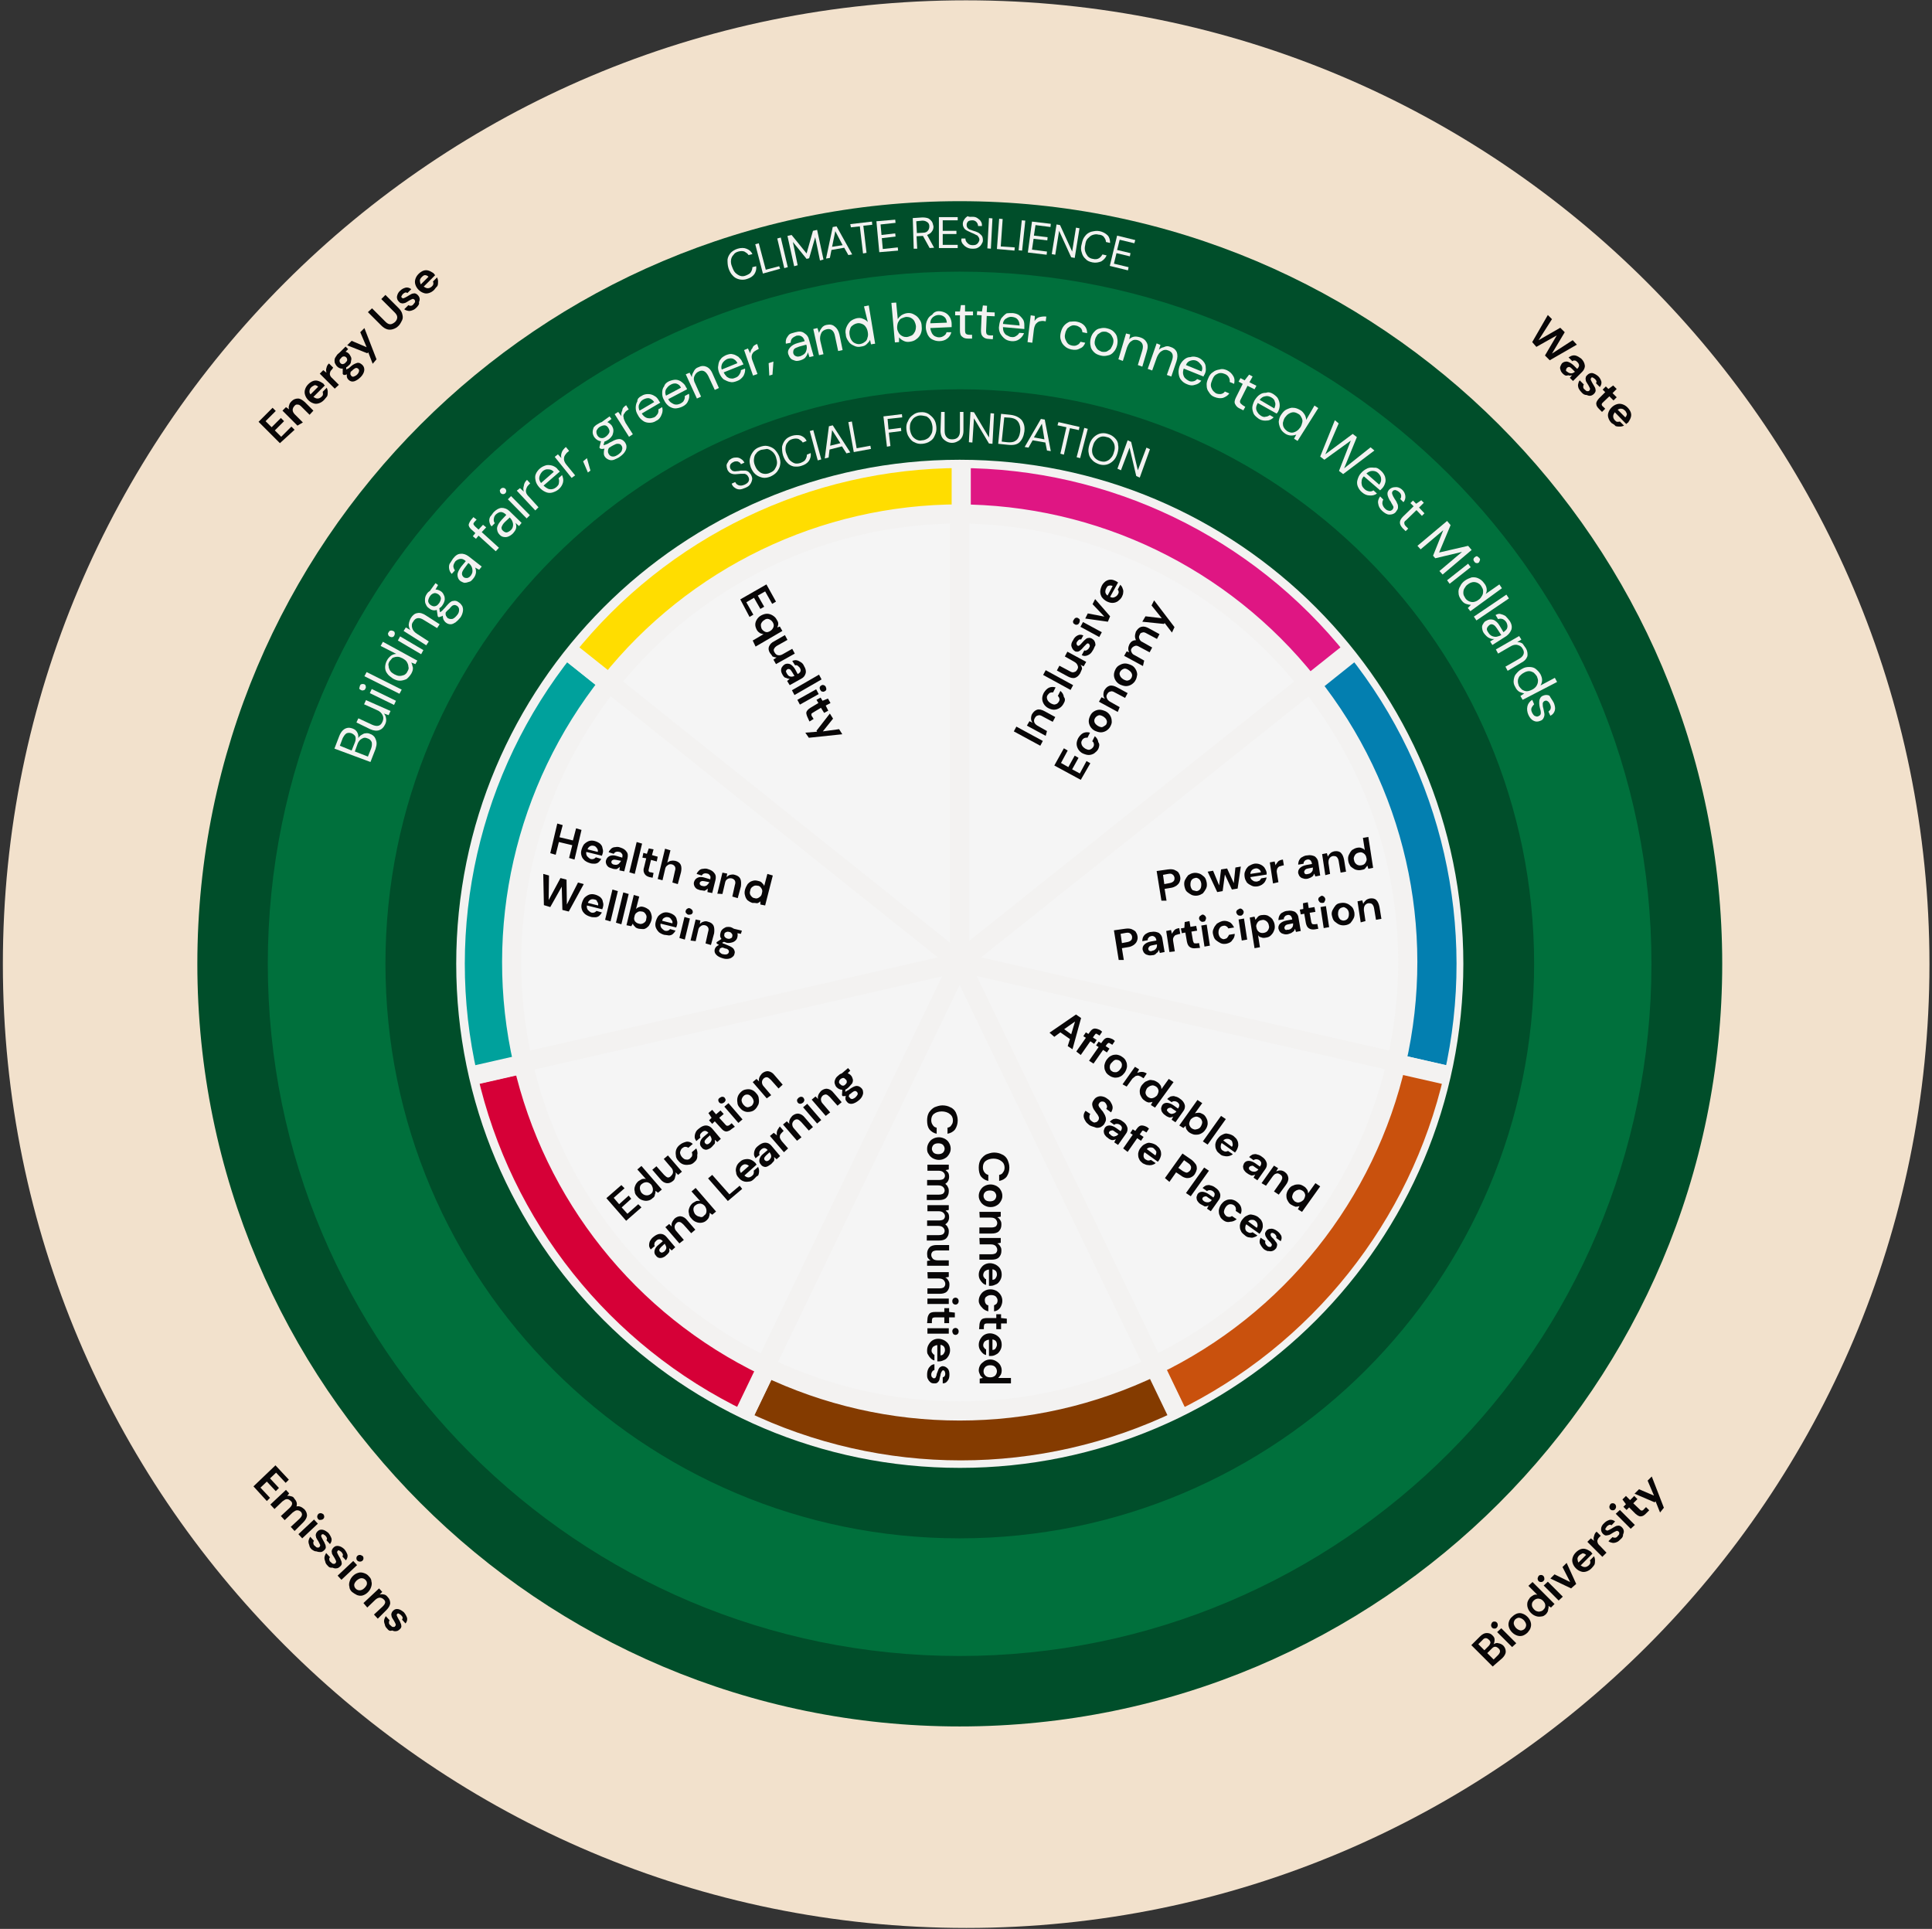 <?xml version="1.0" encoding="utf-8"?>
<!-- Generator: Adobe Illustrator 27.3.0, SVG Export Plug-In . SVG Version: 6.00 Build 0)  -->
<svg version="1.1" id="Layer_1" xmlns="http://www.w3.org/2000/svg" xmlns:xlink="http://www.w3.org/1999/xlink" x="0px" y="0px"
	 viewBox="0 0 606 605" style="enable-background:new 0 0 606 605;" xml:space="preserve">
<rect x="0" y="0" width="606" height="605" fill="#333333" stroke="none"/>
<style type="text/css">
	.st0{fill-rule:evenodd;clip-rule:evenodd;fill:#F2E1CC;}
	.st1{fill-rule:evenodd;clip-rule:evenodd;fill:#DF1683;}
	.st2{fill:none;stroke:#F3F2F1;stroke-width:6.003;stroke-linejoin:round;stroke-miterlimit:17.778;}
	.st3{fill-rule:evenodd;clip-rule:evenodd;fill:#037FB0;}
	.st4{fill-rule:evenodd;clip-rule:evenodd;fill:#C9510D;}
	.st5{fill-rule:evenodd;clip-rule:evenodd;fill:#843B00;}
	.st6{fill-rule:evenodd;clip-rule:evenodd;fill:#D60037;}
	.st7{fill-rule:evenodd;clip-rule:evenodd;fill:#00A19C;}
	.st8{fill-rule:evenodd;clip-rule:evenodd;fill:#FFDD00;}
	.st9{fill-rule:evenodd;clip-rule:evenodd;fill:#F5F5F5;}
	.st10{fill:#080607;}
	.st11{fill-rule:evenodd;clip-rule:evenodd;fill:#00703C;}
	.st12{fill-rule:evenodd;clip-rule:evenodd;fill:#004E2A;}
	.st13{fill-rule:evenodd;clip-rule:evenodd;fill:#F3F2F1;}
</style>
<g>
	<path class="st0" d="M0.9,302.4C0.9,135.4,136.1,0.1,303,0.1s302.2,135.3,302.2,302.3S470,604.7,303.1,604.7
		C136.1,604.7,0.9,469.3,0.9,302.4z"/>
	<path class="st1" d="M300.7,143.8c48.2,0,93.9,22,124,59.7l-124,98.8V143.8z"/>
	<path class="st2" d="M300.7,143.8c48.2,0,93.9,22,124,59.7l-124,98.8V143.8z"/>
	<path class="st3" d="M425.3,203.5c30.1,37.7,41.3,87.2,30.6,134.2l-154.5-35.2L425.3,203.5z"/>
	<path class="st2" d="M425.3,203.5c30.1,37.7,41.3,87.2,30.6,134.2l-154.5-35.2L425.3,203.5z"/>
	<path class="st4" d="M455.9,337.7c-10.8,47-42.3,86.6-85.8,107.7l-68.8-142.9L455.9,337.7z"/>
	<path class="st2" d="M455.9,337.7c-10.8,47-42.3,86.6-85.8,107.7l-68.8-142.9L455.9,337.7z"/>
	<path class="st5" d="M370.2,445.3c-43.5,21-94.1,21-137.6,0l68.8-143L370.2,445.3z"/>
	<path class="st2" d="M370.2,445.3c-43.5,21-94.1,21-137.6,0l68.8-143L370.2,445.3z"/>
	<path class="st6" d="M232.6,445.3c-43.5-21-75.1-60.5-85.8-107.7l154.5-35.2L232.6,445.3z"/>
	<path class="st2" d="M232.6,445.3c-43.5-21-75.1-60.5-85.8-107.7l154.5-35.2L232.6,445.3z"/>
	<path class="st7" d="M146.8,337.7c-10.8-47,0.5-96.5,30.6-134.2l124,98.9L146.8,337.7z"/>
	<path class="st2" d="M146.8,337.7c-10.8-47,0.5-96.5,30.6-134.2l124,98.9L146.8,337.7z"/>
	<path class="st8" d="M177.5,203.5c30.1-37.7,75.7-59.7,124-59.7v158.5L177.5,203.5z"/>
	<path class="st2" d="M177.5,203.5c30.1-37.7,75.7-59.7,124-59.7v158.5L177.5,203.5z"/>
	<path class="st9" d="M300.3,161.2c42.8,0,83.2,19.5,109.9,53l-109.9,87.7V161.2z"/>
	<path class="st2" d="M300.3,161.2c42.8,0,83.2,19.5,109.9,53l-109.9,87.7V161.2z"/>
	<path class="st9" d="M410.9,214.2c26.7,33.5,36.7,77.2,27.1,119l-137.1-31.3L410.9,214.2z"/>
	<path class="st2" d="M410.9,214.2c26.7,33.5,36.7,77.2,27.1,119l-137.1-31.3L410.9,214.2z"/>
	<path class="st9" d="M438,333.1c-9.5,41.7-37.5,76.8-76.1,95.3l-61-126.6L438,333.1z"/>
	<path class="st2" d="M438,333.1c-9.5,41.7-37.5,76.8-76.1,95.3l-61-126.6L438,333.1z"/>
	<path class="st9" d="M362,428.6c-38.6,18.6-83.4,18.6-122,0L301,302L362,428.6z"/>
	<path class="st2" d="M362,428.6c-38.6,18.6-83.4,18.6-122,0L301,302L362,428.6z"/>
	<path class="st9" d="M240,428.5c-38.6-18.6-66.5-53.7-76-95.3l136.9-31.3L240,428.5z"/>
	<path class="st2" d="M240,428.5c-38.6-18.6-66.5-53.7-76-95.3l136.9-31.3L240,428.5z"/>
	<path class="st9" d="M164,333.1c-9.5-41.7,0.5-85.5,27.1-119L301,301.8L164,333.1z"/>
	<path class="st2" d="M164,333.1c-9.5-41.7,0.5-85.5,27.1-119L301,301.8L164,333.1z"/>
	<path class="st9" d="M191.2,214.2c26.7-33.5,67.1-53,109.8-53v140.7L191.2,214.2z"/>
	<path class="st2" d="M191.2,214.2c26.7-33.5,67.1-53,109.8-53v140.7L191.2,214.2z"/>
	<path class="st10" d="M326.3,233.9l-8.3-4.5l0.8-1.5l8.3,4.5L326.3,233.9z M328,230.8l-5.9-3.2l0.8-1.4l1,0.5
		c-0.3-0.3-0.5-0.8-0.5-1.3s0.1-1,0.3-1.4c0.5-0.8,1-1.2,1.6-1.4c0.7-0.2,1.5,0,2.4,0.5l3.3,1.8l-0.8,1.5l-3.2-1.7
		c-0.5-0.3-1-0.5-1.4-0.3c-0.5,0.1-0.7,0.3-1,0.8s-0.3,0.8-0.2,1.3c0.2,0.5,0.5,0.8,1,1.1l3,1.7L328,230.8z M333.6,220.7
		c-0.3,0.6-0.8,1.1-1.3,1.4c-0.5,0.3-1.1,0.5-1.7,0.5s-1.2-0.2-1.8-0.5c-0.6-0.3-1.1-0.8-1.4-1.3s-0.5-1.1-0.5-1.7s0.2-1.2,0.5-1.8
		c0.5-0.8,1-1.3,1.6-1.6c0.7-0.3,1.4-0.3,2.1-0.1l-0.8,1.6c-0.3-0.1-0.7,0-1,0.1c-0.3,0.2-0.5,0.5-0.7,0.7c-0.3,0.5-0.3,0.8-0.1,1.4
		c0.2,0.5,0.5,0.8,1.1,1.2c0.6,0.3,1.1,0.5,1.5,0.3c0.5-0.1,0.8-0.5,1-0.8s0.3-0.7,0.2-1c-0.1-0.3-0.2-0.6-0.5-0.8l0.8-1.6
		c0.6,0.5,1,1.1,1.1,1.9C334.2,219.2,334.1,219.9,333.6,220.7z M335.8,216.4l-8.6-4.7l0.8-1.5l8.6,4.7L335.8,216.4z M338.8,211.2
		c-0.5,0.8-1,1.2-1.6,1.4c-0.7,0.2-1.5,0-2.4-0.5l-3.3-1.8l0.8-1.5l3.2,1.7c0.5,0.3,1,0.5,1.4,0.3c0.5-0.1,0.7-0.3,1-0.8
		s0.3-0.8,0.1-1.3c-0.2-0.5-0.5-0.8-1-1.1l-3-1.7l0.8-1.5l5.9,3.2l-0.8,1.4l-1-0.5c0.3,0.3,0.5,0.8,0.5,1.3
		C339.2,210.3,339,210.7,338.8,211.2z M342.9,203.8c-0.3,0.5-0.6,1-1,1.3s-0.8,0.5-1.3,0.6s-0.8,0-1.3-0.2l0.8-1.5
		c0.3,0.1,0.5,0.1,0.8-0.1c0.3-0.2,0.5-0.3,0.7-0.7c0.2-0.3,0.3-0.6,0.2-0.8c-0.1-0.3-0.2-0.5-0.3-0.5c-0.3-0.2-0.5-0.1-0.7,0.1
		c-0.2,0.2-0.5,0.5-0.8,0.8c-0.2,0.3-0.5,0.5-0.6,0.7c-0.3,0.2-0.5,0.5-0.7,0.6c-0.3,0.2-0.5,0.3-0.8,0.3s-0.6,0-0.8-0.2
		c-0.5-0.3-0.8-0.8-1-1.4c-0.2-0.6,0-1.3,0.5-2c0.3-0.7,0.8-1.2,1.4-1.5s1.1-0.3,1.8,0l-0.7,1.3c-0.5-0.2-0.8,0.1-1.2,0.6
		c-0.2,0.3-0.3,0.5-0.2,0.8c0,0.2,0.1,0.3,0.3,0.5c0.2,0.1,0.3,0.1,0.6-0.1c0.3-0.2,0.5-0.5,0.8-0.8s0.6-0.7,1-1
		c0.3-0.3,0.6-0.5,1-0.5c0.3-0.1,0.7,0,1.1,0.2c0.3,0.2,0.7,0.5,0.8,0.8c0.2,0.3,0.3,0.8,0.3,1.3
		C343.3,202.8,343.2,203.3,342.9,203.8z M338.5,195.4c-0.2,0.3-0.3,0.5-0.6,0.5c-0.3,0.1-0.5,0.1-0.8-0.1c-0.3-0.2-0.5-0.3-0.5-0.6
		c-0.1-0.3,0-0.5,0.2-0.8s0.3-0.5,0.6-0.6c0.3-0.1,0.5-0.1,0.8,0.1c0.3,0.2,0.5,0.3,0.5,0.6C338.7,194.8,338.7,195,338.5,195.4z
		 M344.8,199.8l-5.9-3.2l0.8-1.5l5.9,3.2L344.8,199.8z M347.5,195l-7.1-1l0.8-1.6l5.2,1l-3.7-3.9l0.8-1.6l4.7,5.4L347.5,195z
		 M351.9,187.2c-0.3,0.6-0.8,1-1.3,1.4c-0.5,0.3-1,0.5-1.7,0.5c-0.6,0-1.2-0.2-1.8-0.5c-0.6-0.3-1.1-0.8-1.5-1.3
		c-0.3-0.5-0.5-1.1-0.5-1.7c0-0.6,0.2-1.2,0.5-1.9c0.3-0.6,0.7-1,1.2-1.4c0.5-0.3,1-0.5,1.6-0.5s1.1,0.2,1.7,0.5
		c0.1,0.1,0.2,0.1,0.3,0.2c0.1,0.1,0.2,0.1,0.3,0.2l-2.5,4.5c0.5,0.3,1,0.3,1.4,0.1c0.5-0.2,0.8-0.5,1-0.8s0.3-0.6,0.3-0.8
		s-0.1-0.5-0.3-0.8l0.8-1.5c0.3,0.3,0.6,0.7,0.7,1.1c0.2,0.5,0.3,0.8,0.2,1.4C352.3,186.3,352.1,186.8,351.9,187.2z M347,184.5
		c-0.2,0.3-0.3,0.8-0.3,1.2c0.1,0.5,0.3,0.8,0.7,1.1l1.6-3c-0.5-0.2-0.8-0.2-1.2-0.1C347.3,183.8,347.2,184.2,347,184.5z"/>
	<path class="st10" d="M339,244.6l-8.3-4.5l3-5.4l1.2,0.7l-2.1,3.9l2.3,1.3l2-3.6l1.2,0.7l-2,3.6l2.4,1.3l2.1-3.9l1.2,0.7L339,244.6
		z M344.5,234.9c-0.3,0.6-0.8,1-1.3,1.4c-0.5,0.3-1.1,0.5-1.7,0.5s-1.2-0.2-1.9-0.5c-0.6-0.3-1.1-0.8-1.4-1.3s-0.5-1.1-0.5-1.7
		c0-0.6,0.2-1.2,0.5-1.8c0.5-0.8,1-1.3,1.6-1.6c0.7-0.3,1.4-0.3,2.1-0.1l-0.8,1.6c-0.3-0.1-0.7,0-1,0.1c-0.3,0.2-0.5,0.3-0.7,0.7
		c-0.3,0.5-0.3,0.8-0.1,1.4c0.2,0.5,0.5,0.8,1.1,1.2c0.6,0.3,1.1,0.5,1.5,0.3c0.5-0.2,0.8-0.5,1-0.8s0.3-0.7,0.2-1
		c0-0.3-0.2-0.6-0.5-0.8l0.8-1.6c0.6,0.5,1,1.1,1.1,1.9C345,233.4,344.8,234.2,344.5,234.9z M348.3,227.8c-0.3,0.6-0.7,1-1.3,1.4
		c-0.5,0.3-1.1,0.5-1.7,0.5s-1.2-0.2-1.9-0.5c-0.6-0.3-1.1-0.8-1.4-1.3s-0.5-1.1-0.5-1.7s0.2-1.2,0.5-1.8s0.7-1,1.2-1.3
		s1.1-0.5,1.7-0.5s1.2,0.2,1.9,0.5c0.6,0.3,1.1,0.8,1.4,1.3s0.5,1.1,0.5,1.7C348.8,226.7,348.6,227.2,348.3,227.8z M347,227.2
		c0.2-0.5,0.3-0.8,0.1-1.3c-0.2-0.5-0.5-0.8-1.1-1.2c-0.6-0.3-1.1-0.5-1.5-0.3c-0.5,0.2-0.8,0.5-1,0.8c-0.3,0.5-0.3,0.8-0.2,1.3
		c0.2,0.5,0.5,0.8,1.1,1.2c0.6,0.3,1.1,0.5,1.5,0.3C346.4,227.7,346.8,227.5,347,227.2z M350.6,223.3l-5.9-3.2l0.8-1.4l1.1,0.5
		c-0.3-0.3-0.5-0.8-0.5-1.3s0.1-1,0.3-1.4c0.5-0.8,1-1.2,1.6-1.4c0.7-0.2,1.5,0,2.4,0.5l3.3,1.8l-0.8,1.5l-3.2-1.7
		c-0.5-0.3-1-0.5-1.4-0.3c-0.5,0.1-0.7,0.3-1,0.8s-0.3,0.8-0.1,1.3c0.2,0.5,0.5,0.8,1,1.1l3,1.7L350.6,223.3z M356.2,213.3
		c-0.3,0.6-0.7,1-1.3,1.4c-0.5,0.3-1.1,0.5-1.7,0.5s-1.2-0.2-1.9-0.5c-0.6-0.3-1.1-0.8-1.4-1.3s-0.5-1.1-0.5-1.7
		c0-0.6,0.2-1.2,0.5-1.8s0.7-1,1.3-1.3c0.5-0.3,1.1-0.5,1.7-0.5s1.2,0.2,1.9,0.5c0.7,0.3,1.1,0.8,1.4,1.3s0.5,1.1,0.5,1.7
		C356.6,212.2,356.5,212.8,356.2,213.3z M354.9,212.6c0.2-0.5,0.3-0.8,0.1-1.3c-0.2-0.5-0.5-0.8-1.1-1.2s-1.1-0.5-1.5-0.3
		c-0.5,0.2-0.8,0.5-1,0.8c-0.3,0.5-0.3,0.8-0.1,1.3c0.2,0.5,0.5,0.8,1.1,1.2c0.6,0.3,1.1,0.5,1.5,0.3
		C354.3,213.3,354.6,213.1,354.9,212.6z M358.5,208.9l-5.9-3.2l0.8-1.4l0.8,0.3c-0.2-0.3-0.3-0.7-0.3-1.1c0-0.5,0.1-0.8,0.3-1.3
		c0.5-1,1.2-1.4,2.1-1.4c-0.2-0.5-0.3-0.8-0.3-1.3s0.2-1,0.3-1.4c0.5-0.8,1-1.3,1.7-1.5c0.8-0.2,1.5,0,2.4,0.5l3.3,1.8l-0.8,1.5
		l-3.2-1.7c-0.5-0.3-1-0.5-1.4-0.3c-0.5,0.1-0.7,0.3-0.8,0.7c-0.3,0.5-0.3,0.8-0.1,1.3c0.2,0.5,0.5,0.8,1,1l3,1.7l-0.8,1.5l-3.2-1.7
		c-0.5-0.3-1-0.5-1.4-0.3c-0.3,0.1-0.7,0.3-1,0.7s-0.3,0.8-0.1,1.2c0.2,0.5,0.5,0.8,1,1l3,1.7L358.5,208.9z M367.6,198.4l-2.3-3
		l-0.2,0.3l-6.8-0.7l1-1.7l5.1,0.6l-3.2-4l0.8-1.6l6.4,8.4L367.6,198.4z"/>
	<path class="st10" d="M364.3,282.5l-1.5-9.3l3.5-0.5c0.8-0.1,1.4-0.1,2,0.1c0.5,0.2,1,0.5,1.3,0.8c0.3,0.5,0.5,0.8,0.6,1.5
		c0.1,0.5,0,1-0.2,1.5s-0.5,0.8-1,1.2c-0.5,0.3-1,0.6-1.9,0.7l-1.8,0.3l0.6,3.7L364.3,282.5z M365.2,277.3l1.6-0.3
		c0.6-0.1,1-0.3,1.3-0.6c0.3-0.3,0.3-0.7,0.3-1.1c-0.1-0.5-0.3-0.8-0.6-1c-0.3-0.3-0.8-0.3-1.4-0.2l-1.6,0.3L365.2,277.3z
		 M375.6,280.9c-0.7,0.1-1.3,0-1.8-0.2c-0.6-0.3-1-0.6-1.5-1c-0.5-0.5-0.6-1-0.8-1.8c-0.1-0.7-0.1-1.3,0.2-1.9c0.3-0.6,0.6-1,1-1.5
		c0.5-0.3,1-0.6,1.7-0.7c0.6-0.1,1.2,0,1.8,0.2c0.6,0.2,1,0.6,1.5,1c0.5,0.5,0.6,1,0.8,1.8c0.1,0.7,0.1,1.3-0.2,1.9
		c-0.3,0.6-0.6,1-1,1.5C376.8,280.5,376.3,280.8,375.6,280.9z M375.4,279.5c0.5-0.1,0.8-0.3,1.1-0.7c0.3-0.5,0.3-1,0.3-1.6
		c-0.1-0.7-0.3-1.1-0.7-1.5c-0.5-0.3-0.8-0.5-1.3-0.3c-0.5,0.1-0.8,0.3-1.1,0.7c-0.3,0.5-0.3,1-0.3,1.6c0.1,0.7,0.3,1.1,0.7,1.5
		C374.6,279.3,375,279.5,375.4,279.5z M381.8,279.8l-3-6.4l1.7-0.3l1.9,4.6l0.6-5l1.9-0.3l2.1,4.6l0.5-4.9l1.7-0.3l-1,6.9l-1.8,0.3
		l-2.2-4.7l-0.7,5.2L381.8,279.8z M394.5,278c-0.7,0.1-1.3,0.1-1.9-0.2c-0.6-0.3-1-0.5-1.5-1c-0.3-0.5-0.6-1-0.7-1.7
		s-0.1-1.4,0.2-1.9c0.2-0.6,0.5-1,1-1.5c0.5-0.3,1-0.6,1.8-0.8c0.7-0.1,1.3,0,1.8,0.2s1,0.5,1.4,1c0.3,0.5,0.6,1,0.7,1.6
		c0,0.1,0,0.2,0,0.3c0,0.1,0,0.3,0,0.3l-5.1,0.8c0.1,0.5,0.3,0.8,0.8,1.1c0.3,0.3,0.8,0.3,1.3,0.3c0.3-0.1,0.6-0.2,0.8-0.3
		c0.2-0.2,0.3-0.5,0.5-0.7l1.7-0.3c-0.1,0.5-0.2,0.8-0.5,1.3s-0.6,0.7-1,1C395.6,277.6,395.1,277.9,394.5,278z M393.7,272.4
		c-0.5,0.1-0.8,0.3-1,0.5c-0.3,0.3-0.5,0.7-0.5,1.2l3.3-0.5c-0.1-0.5-0.3-0.8-0.7-1C394.5,272.4,394.2,272.3,393.7,272.4z
		 M399.3,277.1l-1-6.6l1.5-0.3l0.3,1.2c0.2-0.5,0.5-0.8,0.8-1.2c0.3-0.3,0.8-0.5,1.5-0.6l0.3,1.8l-0.5,0.1c-0.3,0.1-0.7,0.2-1,0.3
		c-0.3,0.2-0.5,0.5-0.6,0.7c-0.1,0.3-0.2,0.8-0.1,1.2l0.5,3L399.3,277.1z M410.2,275.6c-0.6,0.1-1,0.1-1.5-0.1
		c-0.5-0.1-0.7-0.3-1-0.6c-0.3-0.3-0.3-0.6-0.5-1c-0.1-0.6,0.1-1.2,0.5-1.6c0.5-0.5,1.1-0.8,2.1-1l1.7-0.3v-0.2
		c-0.1-0.5-0.3-0.8-0.5-1c-0.3-0.2-0.6-0.3-1-0.2c-0.3,0.1-0.7,0.2-0.8,0.5c-0.3,0.2-0.3,0.5-0.3,0.8l-1.7,0.3c0-0.5,0.1-1,0.3-1.4
		c0.3-0.5,0.5-0.8,1-1c0.5-0.3,1-0.5,1.5-0.5c1-0.2,1.7,0,2.4,0.3c0.6,0.5,1,1,1.1,1.9l0.6,4.1l-1.5,0.3l-0.4-0.9
		c-0.2,0.5-0.3,0.8-0.7,1C411.1,275.3,410.8,275.4,410.2,275.6z M410.4,274.1c0.5-0.1,0.8-0.3,1.1-0.7c0.3-0.3,0.3-0.8,0.3-1.3
		l-1.5,0.3c-0.5,0.1-0.8,0.2-1,0.5s-0.3,0.5-0.2,0.7c0,0.3,0.2,0.5,0.5,0.6C409.8,274.2,410.1,274.2,410.4,274.1z M415.7,274.5
		l-1-6.6l1.5-0.3l0.3,1.1c0.2-0.5,0.5-0.8,0.8-1.1c0.3-0.3,0.8-0.5,1.3-0.6c0.8-0.1,1.5,0,2,0.5s0.8,1.2,1,2.2l0.6,3.7l-1.7,0.3
		l-0.6-3.6c-0.1-0.6-0.3-1-0.6-1.3c-0.3-0.3-0.7-0.3-1.2-0.3c-0.5,0.1-0.8,0.3-1.1,0.7c-0.3,0.5-0.3,0.8-0.3,1.5l0.5,3.4
		L415.7,274.5z M426.8,272.9c-0.6,0.1-1.2,0-1.8-0.2c-0.5-0.3-1-0.6-1.4-1c-0.3-0.5-0.6-1-0.7-1.7s-0.1-1.3,0.2-1.9
		c0.3-0.6,0.5-1,1-1.5c0.5-0.3,1-0.6,1.6-0.7c0.5-0.1,1-0.1,1.4,0.1c0.5,0.2,0.8,0.3,1,0.7l-0.6-3.9l1.7-0.3l1.5,9.7l-1.5,0.3
		l-0.3-1c-0.2,0.3-0.5,0.6-0.8,1C427.9,272.7,427.4,272.8,426.8,272.9z M427,271.4c0.6-0.1,1-0.3,1.3-0.8s0.5-1,0.3-1.5
		c-0.1-0.6-0.3-1-0.8-1.4c-0.5-0.3-0.8-0.5-1.5-0.3c-0.5,0.1-1,0.3-1.3,0.8s-0.5,1-0.3,1.5c0.1,0.6,0.3,1,0.8,1.4
		C425.9,271.4,426.4,271.5,427,271.4z"/>
	<path class="st10" d="M350.9,301.1l-1.5-9.3l3.5-0.5c0.8-0.1,1.4-0.1,2,0.1c0.5,0.2,1,0.5,1.3,0.8c0.3,0.5,0.5,0.8,0.6,1.5
		c0.1,0.5,0,1-0.2,1.5s-0.5,0.8-1,1.2c-0.5,0.3-1,0.6-1.9,0.7l-1.8,0.3l0.6,3.7L350.9,301.1z M351.9,295.8l1.6-0.3
		c0.6-0.1,1-0.3,1.3-0.6c0.3-0.3,0.3-0.7,0.3-1.1c-0.1-0.5-0.3-0.8-0.6-1c-0.3-0.3-0.8-0.3-1.4-0.2l-1.6,0.3L351.9,295.8z
		 M361.4,299.6c-0.6,0.1-1,0.1-1.5-0.1c-0.5-0.1-0.7-0.3-1-0.6c-0.3-0.3-0.3-0.6-0.5-1c-0.1-0.6,0.1-1.2,0.5-1.6
		c0.5-0.5,1.1-0.8,2.1-1l1.7-0.3v-0.2c-0.1-0.5-0.3-0.8-0.6-1c-0.3-0.2-0.6-0.3-1-0.2c-0.3,0.1-0.7,0.2-0.8,0.5
		c-0.3,0.2-0.3,0.5-0.3,0.8l-1.7,0.3c0-0.5,0.1-1,0.3-1.4c0.3-0.5,0.6-0.8,1-1c0.5-0.3,1-0.5,1.5-0.5c1-0.2,1.7,0,2.4,0.3
		c0.6,0.5,1,1,1.1,1.9l0.7,4.1l-1.5,0.3l-0.3-1c-0.2,0.5-0.3,0.8-0.7,1C362.4,299.4,362,299.6,361.4,299.6z M361.5,298.2
		c0.5-0.1,0.8-0.3,1.1-0.7c0.3-0.3,0.3-0.8,0.3-1.3l-1.5,0.3c-0.5,0.1-0.8,0.2-1,0.5s-0.3,0.5-0.2,0.7c0,0.3,0.2,0.5,0.5,0.6
		C361.1,298.4,361.2,298.3,361.5,298.2z M366.8,298.6l-1-6.6l1.5-0.3l0.3,1.2c0.2-0.5,0.5-0.8,0.8-1.2c0.3-0.3,0.8-0.5,1.5-0.6
		l0.3,1.8l-0.5,0.1c-0.3,0.1-0.7,0.2-1,0.3c-0.3,0.2-0.5,0.5-0.6,0.7c-0.2,0.3-0.2,0.8-0.1,1.3l0.5,3.1L366.8,298.6z M375.1,297.4
		c-0.7,0.1-1.3,0-1.8-0.3s-0.8-0.8-1-1.7l-0.5-2.9l-1.1,0.2l-0.3-1.5l1.1-0.2l0.1-1.8l1.5-0.3l0.3,1.8l1.8-0.3l0.3,1.5l-1.8,0.3
		l0.5,2.9c0.1,0.3,0.2,0.5,0.3,0.7c0.2,0.1,0.5,0.1,0.8,0.1l0.8-0.1l0.3,1.5L375.1,297.4z M377.4,289.1c-0.3,0.1-0.6,0-0.8-0.2
		c-0.3-0.2-0.3-0.3-0.5-0.7c0-0.3,0-0.5,0.2-0.8c0.2-0.2,0.5-0.3,0.7-0.5c0.3-0.1,0.6,0,0.8,0.2c0.3,0.2,0.3,0.3,0.5,0.7
		c0,0.3,0,0.5-0.2,0.8C378.1,288.9,377.8,289.1,377.4,289.1z M377.8,296.9l-1-6.6l1.7-0.3l1,6.6L377.8,296.9z M384.7,296
		c-0.7,0.1-1.3,0.1-1.9-0.2c-0.6-0.3-1-0.6-1.5-1c-0.5-0.5-0.6-1-0.8-1.7c-0.2-0.7-0.1-1.3,0.2-1.9c0.2-0.6,0.6-1,1-1.5
		c0.5-0.3,1-0.6,1.7-0.8c0.8-0.2,1.6,0,2.2,0.3c0.7,0.3,1.1,1,1.5,1.7l-1.8,0.3c-0.2-0.3-0.3-0.5-0.7-0.7c-0.3-0.2-0.6-0.2-1-0.1
		c-0.5,0.1-0.8,0.3-1.1,0.8c-0.3,0.5-0.3,1-0.3,1.5c0.1,0.7,0.3,1.1,0.7,1.5c0.5,0.3,0.8,0.5,1.3,0.3c0.3-0.1,0.7-0.2,0.8-0.5
		c0.3-0.3,0.3-0.5,0.5-0.8l1.8-0.3c0,0.8-0.3,1.5-0.8,2C386.2,295.5,385.5,295.8,384.7,296z M389.1,287.2c-0.3,0-0.6,0-0.8-0.2
		c-0.3-0.2-0.3-0.3-0.5-0.7c-0.1-0.3,0-0.5,0.2-0.8c0.2-0.2,0.5-0.3,0.8-0.5c0.3-0.1,0.6,0,0.8,0.2c0.3,0.2,0.3,0.3,0.5,0.7
		c0,0.3,0,0.5-0.2,0.8C389.6,287.1,389.4,287.2,389.1,287.2z M389.5,295l-1-6.6l1.7-0.3l1,6.6L389.5,295z M393.5,297.4l-1.5-9.6
		l1.5-0.3l0.3,1c0.2-0.3,0.5-0.6,0.8-1c0.3-0.3,0.8-0.5,1.4-0.5c0.6-0.1,1.2,0,1.7,0.2c0.5,0.3,1,0.6,1.4,1.1c0.3,0.5,0.6,1,0.7,1.7
		s0.1,1.3-0.2,1.9c-0.2,0.6-0.5,1-1,1.5s-1,0.6-1.6,0.7c-0.5,0.1-1,0.1-1.4-0.1c-0.5-0.1-0.8-0.3-1-0.7l0.6,3.8L393.5,297.4z
		 M396.4,292.6c0.5-0.1,1-0.3,1.3-0.8s0.5-1,0.3-1.5c-0.1-0.6-0.3-1-0.8-1.4c-0.5-0.3-0.8-0.5-1.5-0.3c-0.6,0.1-1,0.3-1.3,0.8
		s-0.5,1-0.3,1.5c0.1,0.6,0.3,1,0.8,1.4C395.3,292.6,395.8,292.7,396.4,292.6z M404,293c-0.6,0.1-1,0.1-1.5-0.1
		c-0.5-0.1-0.7-0.3-1-0.6c-0.3-0.3-0.3-0.6-0.5-1c-0.1-0.6,0.1-1.2,0.5-1.6c0.5-0.5,1.1-0.8,2.1-1l1.7-0.3v-0.2
		c-0.1-0.5-0.3-0.8-0.5-1c-0.3-0.2-0.6-0.3-1-0.2c-0.3,0.1-0.7,0.2-0.8,0.5c-0.3,0.2-0.3,0.5-0.3,0.8l-1.7,0.3c0-0.5,0.1-1,0.3-1.4
		c0.3-0.5,0.5-0.8,1-1c0.5-0.3,1-0.5,1.5-0.5c1-0.2,1.7,0,2.4,0.3c0.6,0.5,1,1,1.1,1.9l0.7,4.1l-1.5,0.3l-0.3-1
		c-0.2,0.5-0.3,0.8-0.7,1C405,292.7,404.7,292.8,404,293z M404.2,291.6c0.5-0.1,0.8-0.3,1.1-0.7c0.3-0.3,0.3-0.8,0.3-1.3l-1.5,0.3
		c-0.5,0.1-0.8,0.2-1,0.5s-0.3,0.5-0.2,0.7c0,0.3,0.2,0.5,0.5,0.6C403.6,291.6,403.9,291.6,404.2,291.6z M412.4,291.5
		c-0.7,0.1-1.3,0-1.8-0.3s-0.8-0.8-1-1.7l-0.5-2.9l-1.1,0.2l-0.3-1.5l1.1-0.2l-0.1-1.8l1.5-0.3l0.3,1.8l1.8-0.3l0.3,1.5l-1.8,0.3
		l0.5,2.9c0.1,0.3,0.2,0.5,0.3,0.6c0.2,0.1,0.5,0.1,0.8,0.1l0.8-0.1l0.3,1.5L412.4,291.5z M414.8,283.2c-0.3,0-0.6,0-0.8-0.2
		c-0.3-0.2-0.3-0.5-0.5-0.7c0-0.3,0-0.5,0.2-0.8c0.2-0.2,0.5-0.3,0.7-0.5c0.3-0.1,0.6,0,0.8,0.2c0.3,0.2,0.3,0.3,0.5,0.7
		c0,0.3,0,0.5-0.2,0.8C415.4,283.1,415.2,283.2,414.8,283.2z M415.2,291.1l-1-6.6l1.7-0.3l1,6.6L415.2,291.1z M421.9,290.2
		c-0.7,0.1-1.3,0-1.8-0.2s-1-0.6-1.5-1c-0.5-0.5-0.6-1-0.8-1.7c-0.2-0.7-0.1-1.3,0.2-1.9c0.3-0.6,0.6-1,1-1.5c0.5-0.5,1-0.6,1.7-0.7
		s1.3,0,1.8,0.2c0.6,0.2,1,0.6,1.5,1c0.5,0.5,0.6,1,0.8,1.7c0.1,0.7,0.1,1.3-0.2,1.9c-0.3,0.6-0.6,1-1,1.5
		C423.1,289.9,422.6,290.1,421.9,290.2z M421.7,288.7c0.5-0.1,0.8-0.3,1.1-0.7c0.3-0.5,0.3-1,0.3-1.6c-0.1-0.7-0.3-1.1-0.8-1.5
		c-0.5-0.3-0.8-0.5-1.2-0.3c-0.5,0.1-0.8,0.3-1.1,0.7c-0.3,0.5-0.3,1-0.3,1.6c0.1,0.7,0.3,1.1,0.7,1.5
		C420.9,288.7,421.3,288.8,421.7,288.7z M426.8,289.3l-1-6.6l1.5-0.3l0.3,1.1c0.2-0.5,0.5-0.8,0.8-1.1c0.3-0.3,0.8-0.5,1.3-0.6
		c0.8-0.1,1.5,0,2,0.5s0.8,1.2,1,2.2l0.6,3.7l-1.7,0.3l-0.6-3.6c-0.1-0.6-0.3-1-0.6-1.3c-0.3-0.3-0.7-0.3-1.2-0.3
		c-0.5,0.1-0.8,0.3-1.1,0.7c-0.3,0.5-0.3,0.8-0.3,1.5l0.5,3.4L426.8,289.3z"/>
	<path class="st10" d="M329.2,323.9l8.3-5.7l1.6,1.1l-2.7,9.8l-1.5-1l0.7-2.2l-3-2.1l-1.9,1.4L329.2,323.9z M333.8,322.8l2.2,1.6
		l1.2-4L333.8,322.8z M337.6,329.8l3-4.3l-0.8-0.5l0.8-1.2l0.8,0.5l0.5-0.7c0.5-0.7,1-1,1.5-1s1.1,0.2,1.7,0.5l0.6,0.5l-0.8,1.2
		l-0.5-0.3c-0.3-0.2-0.5-0.3-0.6-0.3s-0.3,0.2-0.5,0.5l-0.5,0.7l1.2,0.8l-0.8,1.2l-1.2-0.8l-3,4.3L337.6,329.8z M341.6,332.7l3-4.3
		l-0.8-0.5l0.8-1.2l0.8,0.5l0.5-0.7c0.5-0.7,1-1,1.5-1s1.1,0.2,1.7,0.5l0.6,0.5l-0.8,1.2l-0.5-0.3c-0.3-0.2-0.5-0.3-0.6-0.3
		c-0.2,0-0.3,0.2-0.5,0.3l-0.5,0.7l1.2,0.8l-0.8,1.2l-1.2-0.8l-3,4.3L341.6,332.7z M347.9,337.3c-0.5-0.3-1-0.8-1.2-1.4
		c-0.3-0.5-0.3-1.1-0.3-1.7c0.1-0.6,0.3-1.2,0.7-1.8c0.5-0.6,0.8-1,1.5-1.3c0.6-0.3,1.1-0.3,1.7-0.3c0.6,0.1,1.2,0.3,1.7,0.7
		c0.5,0.3,1,0.8,1.2,1.4c0.3,0.5,0.3,1.1,0.3,1.7c-0.1,0.6-0.3,1.2-0.7,1.8c-0.5,0.6-0.8,1-1.5,1.3c-0.6,0.3-1.1,0.3-1.7,0.3
		C349,337.9,348.4,337.7,347.9,337.3z M348.8,336c0.3,0.3,0.8,0.3,1.3,0.3c0.5-0.1,1-0.5,1.3-1c0.5-0.5,0.5-1,0.5-1.5
		c-0.1-0.5-0.3-0.8-0.7-1.1c-0.5-0.3-0.8-0.3-1.3-0.3c-0.5,0.1-0.8,0.5-1.3,1s-0.5,1-0.5,1.5C348.2,335.5,348.4,335.8,348.8,336z
		 M352.1,340.1l3.9-5.5l1.3,0.8l-0.6,1.1c0.5-0.2,1-0.3,1.5-0.3s1,0.2,1.5,0.5l-1,1.5l-0.5-0.3c-0.3-0.3-0.6-0.3-1-0.5
		c-0.3-0.1-0.6,0-1,0.1c-0.3,0.2-0.6,0.5-1,0.8l-1.8,2.5L352.1,340.1z M358.9,345.1c-0.5-0.3-0.8-0.8-1.1-1.4
		c-0.3-0.5-0.3-1.1-0.3-1.7c0.1-0.6,0.3-1.2,0.7-1.7c0.5-0.5,0.8-1,1.5-1.2c0.6-0.3,1.1-0.5,1.7-0.3c0.6,0,1.1,0.3,1.6,0.6
		c0.5,0.3,0.7,0.6,1,1c0.2,0.3,0.3,0.8,0.3,1.2l2.3-3.2l1.5,1l-5.8,8l-1.3-0.8l0.5-1c-0.3,0.1-0.8,0.2-1.2,0.2
		C359.8,345.7,359.4,345.5,358.9,345.1z M360.1,344.1c0.5,0.3,1,0.5,1.5,0.3c0.5-0.1,1-0.5,1.3-0.8c0.3-0.5,0.5-1,0.5-1.5
		c-0.1-0.5-0.3-1-0.8-1.3s-1-0.5-1.5-0.3c-0.5,0.1-1,0.5-1.3,0.8c-0.3,0.5-0.5,1-0.5,1.5C359.4,343.4,359.7,343.8,360.1,344.1z
		 M365.5,349.8c-0.5-0.3-0.8-0.7-1-1s-0.3-0.8-0.3-1.1c0-0.3,0.2-0.7,0.3-1c0.3-0.5,0.8-0.8,1.5-0.8c0.6,0,1.4,0.3,2.1,0.8l1.4,1
		l0.1-0.2c0.3-0.3,0.3-0.8,0.3-1c-0.1-0.3-0.3-0.6-0.6-0.8c-0.3-0.2-0.6-0.3-1-0.3c-0.3,0-0.6,0.1-0.8,0.3l-1.4-1
		c0.3-0.3,0.7-0.6,1.1-0.8c0.5-0.1,1-0.2,1.4,0c0.5,0.1,1,0.3,1.5,0.7c0.8,0.5,1.3,1.2,1.5,1.9c0.2,0.7,0,1.5-0.5,2.1l-2.4,3.4
		l-1.2-0.8l0.5-1c-0.3,0.2-0.8,0.3-1.2,0.3C366.4,350.3,365.9,350.2,365.5,349.8z M366.6,349c0.5,0.3,0.8,0.5,1.3,0.3
		c0.5-0.1,0.8-0.3,1.1-0.7l-1.2-0.8c-0.3-0.3-0.7-0.5-1-0.3c-0.3,0-0.5,0.2-0.6,0.3c-0.2,0.2-0.2,0.5-0.1,0.7
		C366.2,348.5,366.4,348.7,366.6,349z M373.2,355.3c-0.5-0.3-0.7-0.6-1-1c-0.2-0.3-0.3-0.8-0.3-1.2l-0.7,0.7l-1.3-0.8l5.7-8l1.5,1
		l-2.3,3.2c0.3-0.1,0.8-0.2,1.2-0.2c0.5,0,0.8,0.2,1.4,0.5c0.5,0.3,0.8,0.8,1.1,1.4s0.3,1.1,0.3,1.7c-0.1,0.6-0.3,1.2-0.7,1.7
		c-0.3,0.5-0.8,1-1.5,1.3c-0.6,0.3-1.1,0.3-1.7,0.3C374.4,355.9,373.7,355.6,373.2,355.3z M373.8,353.9c0.5,0.3,1,0.5,1.5,0.3
		c0.5-0.1,1-0.3,1.3-0.8s0.5-1,0.5-1.5c-0.1-0.5-0.3-1-0.8-1.3s-1-0.5-1.5-0.3c-0.5,0.1-1,0.5-1.3,0.8c-0.3,0.5-0.5,1-0.5,1.5
		C373.1,353.1,373.4,353.6,373.8,353.9z M377.3,358l5.7-8l1.5,1l-5.7,8L377.3,358z M382.7,362c-0.6-0.5-1-0.8-1.2-1.4
		c-0.3-0.5-0.3-1.1-0.3-1.7c0.1-0.6,0.3-1.2,0.7-1.7c0.5-0.6,0.8-1,1.5-1.3c0.6-0.3,1.1-0.5,1.7-0.3c0.6,0.1,1.2,0.3,1.8,0.7
		c0.5,0.5,1,0.8,1.2,1.4c0.3,0.5,0.3,1.1,0.3,1.6c-0.1,0.6-0.3,1.1-0.6,1.6c-0.1,0.1-0.1,0.2-0.2,0.3c-0.1,0.1-0.2,0.2-0.2,0.3
		l-4.2-3c-0.3,0.5-0.3,0.8-0.3,1.4c0.1,0.5,0.3,0.8,0.7,1c0.3,0.2,0.6,0.3,0.8,0.3c0.3,0,0.5-0.1,0.8-0.2l1.5,1
		c-0.3,0.3-0.8,0.5-1.2,0.6c-0.5,0.1-1,0.1-1.4,0C383.5,362.5,383.1,362.4,382.7,362z M385.9,357.5c-0.3-0.3-0.7-0.3-1.1-0.3
		s-0.8,0.2-1.1,0.5l2.7,2c0.3-0.3,0.3-0.8,0.2-1.1C386.5,358,386.4,357.7,385.9,357.5z M391.2,368c-0.5-0.3-0.8-0.7-1-1
		s-0.3-0.8-0.3-1.1c0-0.3,0.2-0.7,0.3-1c0.3-0.5,0.8-0.8,1.5-0.8c0.6,0,1.4,0.3,2.1,0.8l1.4,1l0.1-0.2c0.3-0.3,0.3-0.8,0.3-1
		c-0.1-0.3-0.3-0.6-0.6-0.8c-0.3-0.2-0.6-0.3-1-0.3c-0.3,0-0.6,0.1-0.8,0.3l-1.4-1c0.3-0.3,0.7-0.6,1.1-0.8c0.5-0.1,1-0.2,1.4,0
		c0.5,0.1,1,0.3,1.5,0.7c0.8,0.5,1.3,1.2,1.5,1.9c0.2,0.7,0,1.5-0.5,2.1l-2.4,3.4l-1.2-0.8l0.5-1c-0.3,0.2-0.8,0.3-1.2,0.3
		C392.1,368.5,391.7,368.4,391.2,368z M392.3,367.2c0.5,0.3,0.8,0.3,1.3,0.3c0.5-0.1,0.8-0.3,1.1-0.7l-1.2-0.8
		c-0.3-0.3-0.7-0.5-1-0.3c-0.3,0-0.5,0.2-0.6,0.3c-0.2,0.2-0.2,0.5-0.1,0.7C391.8,366.8,392,367,392.3,367.2z M395.7,371.1l3.9-5.5
		l1.3,0.8l-0.6,1c0.5-0.2,0.8-0.3,1.3-0.3s1,0.2,1.4,0.5c0.7,0.5,1,1.1,1.1,1.8c0.1,0.7-0.2,1.5-0.8,2.3l-2.2,3l-1.5-1l2.1-3
		c0.3-0.5,0.5-1,0.5-1.3c0-0.5-0.3-0.8-0.6-1c-0.5-0.3-0.8-0.5-1.3-0.3c-0.5,0.1-0.8,0.5-1.2,1l-2,2.8L395.7,371.1z M404.9,377.8
		c-0.5-0.3-0.8-0.8-1.1-1.4c-0.3-0.5-0.3-1.1-0.3-1.7c0.1-0.6,0.3-1.2,0.7-1.7c0.3-0.5,0.8-1,1.5-1.2c0.6-0.3,1.1-0.3,1.7-0.3
		s1.1,0.3,1.6,0.6c0.5,0.3,0.7,0.6,1,1c0.2,0.3,0.3,0.8,0.3,1.2l2.3-3.2l1.5,1l-5.7,8l-1.3-0.8l0.5-1c-0.3,0.1-0.8,0.2-1.2,0.2
		C405.8,378.3,405.4,378.1,404.9,377.8z M406.1,376.8c0.5,0.3,1,0.5,1.5,0.3c0.5-0.1,1-0.5,1.3-0.8c0.3-0.5,0.5-1,0.5-1.5
		c-0.1-0.5-0.3-1-0.8-1.3s-1-0.5-1.5-0.3c-0.5,0.1-1,0.5-1.3,0.8c-0.3,0.5-0.5,1-0.5,1.5C405.4,376,405.7,376.4,406.1,376.8z"/>
	<path class="st10" d="M341.7,352.9c-0.6-0.5-1-0.8-1.3-1.4c-0.3-0.5-0.5-1-0.5-1.5s0.2-1.1,0.6-1.6l1.5,1c-0.3,0.3-0.3,0.8-0.3,1.2
		c0.1,0.5,0.3,0.8,0.8,1.1c0.3,0.3,0.8,0.5,1.1,0.3c0.3,0,0.6-0.2,0.8-0.5c0.3-0.3,0.3-0.7,0.3-1c-0.1-0.3-0.3-0.7-0.5-1
		c-0.3-0.3-0.5-0.7-0.8-1.1c-0.5-0.6-0.7-1.2-0.8-1.8c-0.1-0.5,0.1-1.1,0.5-1.6c0.3-0.5,0.7-0.8,1.2-1s1-0.2,1.5-0.1s1,0.3,1.5,0.7
		c0.5,0.3,1,0.8,1.2,1.3c0.3,0.5,0.5,1,0.5,1.5s-0.2,1-0.5,1.5l-1.5-1.1c0.2-0.3,0.3-0.6,0.2-1c-0.1-0.3-0.3-0.7-0.6-1
		c-0.3-0.3-0.6-0.3-1-0.3c-0.3,0-0.6,0.2-0.8,0.5c-0.2,0.3-0.3,0.5-0.2,0.8c0.1,0.3,0.2,0.5,0.5,0.8c0.2,0.3,0.5,0.7,0.8,1
		c0.3,0.5,0.5,0.8,0.7,1.2c0.2,0.5,0.3,0.8,0.3,1.3s-0.2,0.8-0.5,1.4c-0.3,0.5-0.7,0.7-1.1,1c-0.5,0.2-1,0.3-1.5,0.2
		C343.1,353.4,342.3,353.3,341.7,352.9z M347.5,356.9c-0.5-0.3-0.8-0.7-1-1s-0.3-0.8-0.3-1.1s0.2-0.7,0.3-1c0.3-0.5,0.8-0.8,1.5-0.8
		c0.6,0,1.4,0.3,2.1,0.8l1.4,1l0.1-0.2c0.3-0.3,0.3-0.8,0.3-1c-0.1-0.3-0.3-0.6-0.6-0.8c-0.3-0.2-0.6-0.3-1-0.3s-0.6,0.1-0.8,0.3
		l-1.4-1c0.3-0.3,0.7-0.6,1.1-0.8c0.5-0.1,1-0.2,1.4,0c0.5,0.1,1,0.3,1.5,0.7c0.8,0.5,1.3,1.2,1.5,1.9c0.2,0.7,0,1.5-0.5,2.1
		l-2.4,3.4l-1.2-0.8l0.5-1c-0.3,0.2-0.8,0.3-1.2,0.3C348.4,357.5,347.9,357.3,347.5,356.9z M348.5,356.1c0.5,0.3,0.8,0.5,1.2,0.3
		c0.5-0.1,0.8-0.3,1.1-0.7l-1.2-0.8c-0.3-0.3-0.7-0.5-1-0.3c-0.3,0-0.5,0.2-0.6,0.3c-0.2,0.2-0.2,0.5-0.1,0.7
		C348.1,355.6,348.3,355.9,348.5,356.1z M352.3,360.2l3-4.3l-0.8-0.5l0.8-1.2l0.8,0.5l0.5-0.7c0.5-0.7,1-1,1.5-1
		c0.6,0,1.1,0.2,1.7,0.5l0.6,0.5l-0.8,1.2l-0.5-0.3c-0.3-0.2-0.5-0.3-0.6-0.3c-0.2,0-0.3,0.2-0.5,0.5l-0.5,0.7l1.2,0.8l-0.8,1.2
		l-1.2-0.8l-3,4.3L352.3,360.2z M358.5,364.9c-0.6-0.5-1-0.8-1.2-1.4c-0.3-0.5-0.3-1.1-0.3-1.7c0.1-0.6,0.3-1.2,0.7-1.7
		c0.5-0.6,0.8-1,1.5-1.3c0.6-0.3,1.1-0.5,1.7-0.3c0.6,0.1,1.2,0.3,1.8,0.7c0.5,0.5,1,0.8,1.2,1.4c0.3,0.5,0.3,1.1,0.3,1.6
		c-0.1,0.6-0.3,1.1-0.6,1.6c-0.1,0.1-0.1,0.2-0.2,0.3c-0.1,0.1-0.2,0.2-0.2,0.3l-4.2-3c-0.3,0.5-0.3,0.8-0.3,1.3
		c0.1,0.5,0.3,0.8,0.7,1c0.3,0.2,0.6,0.3,0.8,0.3c0.3,0,0.6-0.1,0.8-0.2l1.5,1c-0.3,0.3-0.8,0.5-1.2,0.6c-0.5,0.1-0.8,0.1-1.4,0
		C359.5,365.4,359,365.1,358.5,364.9z M361.9,360.2c-0.3-0.3-0.7-0.3-1.1-0.3c-0.5,0-0.8,0.2-1.1,0.5l2.7,2c0.3-0.5,0.3-0.8,0.3-1.2
		C362.5,360.8,362.2,360.5,361.9,360.2z M365.4,369.5l5.5-7.7l2.9,2c0.6,0.5,1,1,1.3,1.4c0.3,0.5,0.3,1,0.3,1.5
		c-0.1,0.5-0.3,1-0.6,1.5c-0.3,0.5-0.7,0.8-1.1,1c-0.5,0.3-1,0.3-1.5,0.3c-0.6-0.1-1.2-0.3-1.8-0.8l-1.5-1l-2.1,3L365.4,369.5z
		 M369.6,366.3l1.4,1c0.5,0.3,1,0.5,1.3,0.5c0.3-0.1,0.7-0.3,1-0.7c0.3-0.4,0.3-0.8,0.3-1.1c-0.1-0.3-0.3-0.8-0.8-1.1l-1.4-1
		L369.6,366.3z M372,374.2l5.7-8l1.5,1l-5.7,8L372,374.2z M376.6,377.7c-0.5-0.3-0.8-0.7-1-1s-0.3-0.8-0.3-1.1c0-0.3,0.2-0.7,0.3-1
		c0.3-0.5,0.8-0.8,1.5-0.8c0.6,0,1.4,0.3,2.1,0.8l1.4,1l0.1-0.2c0.3-0.3,0.3-0.8,0.3-1c-0.1-0.3-0.3-0.6-0.6-0.8
		c-0.3-0.2-0.6-0.3-1-0.3c-0.3,0-0.6,0.1-0.8,0.3l-1.4-1c0.3-0.3,0.7-0.6,1.1-0.8c0.5-0.1,1-0.2,1.4,0c0.5,0.1,1,0.3,1.5,0.7
		c0.8,0.5,1.3,1.2,1.5,1.9c0.2,0.7,0,1.5-0.5,2.1l-2.4,3.4l-1.2-0.8l0.5-1c-0.3,0.2-0.8,0.3-1.2,0.3
		C377.6,378.2,377.1,378,376.6,377.7z M377.7,376.8c0.5,0.3,0.8,0.3,1.3,0.3c0.5-0.1,0.8-0.3,1.1-0.7l-1.2-0.8
		c-0.3-0.3-0.7-0.5-1-0.3c-0.3,0-0.5,0.2-0.6,0.3c-0.2,0.2-0.2,0.5-0.1,0.7C377.3,376.4,377.4,376.6,377.7,376.8z M383.8,382.8
		c-0.6-0.5-1-0.8-1.2-1.5c-0.3-0.5-0.3-1.1-0.3-1.7c0.1-0.6,0.3-1.2,0.7-1.8c0.5-0.6,0.8-1,1.5-1.3c0.6-0.3,1.1-0.3,1.7-0.3
		c0.6,0.1,1.2,0.3,1.7,0.7c0.7,0.5,1.2,1.1,1.4,1.8c0.2,0.7,0.2,1.5-0.2,2.1l-1.5-1c0.1-0.3,0.1-0.6,0-1c-0.1-0.3-0.3-0.6-0.6-0.8
		c-0.5-0.3-0.8-0.3-1.3-0.3c-0.5,0.1-1,0.5-1.3,1s-0.5,1-0.5,1.5c0.1,0.5,0.3,0.8,0.7,1.2c0.3,0.2,0.6,0.3,1,0.3
		c0.3,0,0.6-0.1,0.8-0.3l1.5,1c-0.6,0.5-1.3,0.8-2,0.8C385.2,383.4,384.5,383.3,383.8,382.8z M390.4,387.4c-0.6-0.5-1-0.8-1.2-1.4
		c-0.3-0.5-0.3-1.1-0.3-1.7c0.1-0.6,0.3-1.2,0.7-1.7c0.5-0.6,0.8-1,1.5-1.3c0.6-0.3,1.1-0.5,1.7-0.3c0.6,0.1,1.2,0.3,1.8,0.7
		c0.5,0.5,1,0.8,1.2,1.4c0.3,0.5,0.3,1.1,0.3,1.7c-0.1,0.6-0.3,1.1-0.6,1.6c-0.1,0.1-0.2,0.2-0.2,0.3c-0.1,0.1-0.2,0.2-0.2,0.3
		l-4.2-3c-0.3,0.5-0.3,0.8-0.3,1.4c0.1,0.5,0.3,0.8,0.7,1c0.3,0.2,0.6,0.3,0.8,0.3c0.3,0,0.6-0.1,0.8-0.2l1.5,1
		c-0.3,0.3-0.8,0.5-1.2,0.6c-0.4,0.2-0.8,0.1-1.4,0C391.4,388.1,390.8,387.8,390.4,387.4z M393.7,382.9c-0.3-0.3-0.7-0.3-1.1-0.3
		c-0.5,0-0.8,0.2-1.1,0.5l2.7,2c0.3-0.3,0.3-0.8,0.2-1.2C394.3,383.4,394,383.1,393.7,382.9z M396.7,392c-0.5-0.3-0.8-0.8-1.1-1.2
		c-0.3-0.5-0.5-0.8-0.5-1.3s0.1-0.8,0.3-1.3l1.5,1c-0.1,0.3-0.1,0.5,0,0.8s0.3,0.5,0.6,0.8c0.3,0.3,0.6,0.3,0.8,0.3
		c0.3,0,0.5-0.1,0.5-0.3c0.2-0.3,0.2-0.5,0-0.7c-0.2-0.3-0.3-0.5-0.7-0.8c-0.2-0.3-0.5-0.5-0.6-0.7c-0.2-0.3-0.3-0.5-0.5-0.8
		c-0.1-0.3-0.2-0.5-0.2-0.8s0.1-0.5,0.3-0.8c0.3-0.5,0.8-0.8,1.5-0.8c0.6-0.1,1.3,0.2,2,0.7s1,1,1.3,1.5c0.2,0.6,0.1,1.2-0.2,1.7
		l-1.4-1c0.2-0.5,0-0.8-0.5-1.3c-0.3-0.2-0.5-0.3-0.7-0.3c-0.3,0-0.5,0.1-0.5,0.3c-0.1,0.2-0.1,0.3,0,0.6c0.2,0.3,0.3,0.5,0.7,0.8
		c0.3,0.3,0.6,0.7,0.8,1c0.3,0.3,0.5,0.7,0.5,1s-0.1,0.7-0.3,1.1c-0.3,0.3-0.5,0.6-1,0.8c-0.5,0.2-0.8,0.2-1.3,0.1
		C397.6,392.5,397.1,392.2,396.7,392z"/>
	<path class="st10" d="M307,366.2c0-1,0.2-1.8,0.6-2.5c0.5-0.7,1-1.2,1.7-1.6c0.8-0.3,1.6-0.6,2.5-0.6s1.8,0.2,2.5,0.6
		c0.8,0.3,1.4,1,1.7,1.6c0.3,0.7,0.6,1.5,0.6,2.5c0,1.1-0.3,2-0.8,2.8c-0.6,0.8-1.4,1.2-2.4,1.4v-1.9c0.5-0.1,1-0.3,1.2-0.8
		c0.3-0.3,0.5-0.8,0.5-1.5c0-0.8-0.3-1.5-1-2c-0.6-0.5-1.5-0.8-2.5-0.8s-1.9,0.3-2.5,0.8s-0.8,1.2-0.8,2c0,0.6,0.2,1.1,0.5,1.5
		s0.7,0.7,1.2,0.8v1.9c-1-0.2-1.7-0.7-2.3-1.4C307.2,368.3,307,367.3,307,366.2z"/>
	<path class="st10" d="M307,375.1c0-0.7,0.2-1.3,0.5-1.8s0.7-1,1.3-1.3c0.5-0.3,1.2-0.5,1.9-0.5c0.7,0,1.3,0.2,1.9,0.5
		c0.5,0.3,1,0.7,1.3,1.3c0.3,0.5,0.5,1.1,0.5,1.8c0,0.7-0.2,1.2-0.5,1.7s-0.7,1-1.3,1.3c-0.5,0.3-1.1,0.5-1.9,0.5s-1.3-0.2-1.9-0.5
		c-0.5-0.3-1-0.7-1.3-1.3C307.2,376.3,307,375.8,307,375.1z M308.5,375.1c0,0.5,0.2,0.8,0.5,1.2c0.3,0.3,0.8,0.5,1.5,0.5
		s1.2-0.2,1.5-0.5s0.5-0.8,0.5-1.2c0-0.5-0.2-0.8-0.5-1.2c-0.3-0.3-0.8-0.5-1.5-0.5s-1.2,0.2-1.5,0.5
		C308.7,374.2,308.5,374.6,308.5,375.1z"/>
	<path class="st10" d="M307.2,380.1h6.7v1.5l-1.1,0.2c0.5,0.2,0.7,0.5,1,1s0.3,0.8,0.3,1.4c0,0.8-0.3,1.5-0.8,2s-1.3,0.7-2.3,0.7
		h-3.8V385h3.7c0.6,0,1-0.1,1.4-0.3c0.3-0.3,0.5-0.6,0.5-1.1s-0.2-0.8-0.5-1.2c-0.3-0.3-0.8-0.5-1.5-0.5h-3.5L307.2,380.1z"/>
	<path class="st10" d="M307.2,388.3h6.7v1.5l-1.1,0.2c0.5,0.2,0.7,0.5,1,1s0.3,0.8,0.3,1.4c0,0.8-0.3,1.5-0.8,2s-1.3,0.7-2.3,0.7
		h-3.8v-1.7h3.7c0.6,0,1-0.1,1.4-0.3c0.3-0.3,0.5-0.6,0.5-1.1s-0.2-0.8-0.5-1.2c-0.3-0.3-0.8-0.5-1.5-0.5h-3.5L307.2,388.3z"/>
	<path class="st10" d="M307,399.8c0-0.7,0.2-1.3,0.5-1.8s0.7-1,1.2-1.3s1.1-0.5,1.8-0.5c0.7,0,1.3,0.2,1.9,0.5
		c0.5,0.3,1,0.7,1.3,1.2s0.5,1.1,0.5,1.9c0,0.7-0.2,1.3-0.5,1.8s-0.7,1-1.2,1.2s-1,0.5-1.7,0.5c-0.1,0-0.2,0-0.3,0
		c-0.1,0-0.3,0-0.3,0v-5.1c-0.5,0-1,0.3-1.3,0.5c-0.3,0.3-0.5,0.8-0.5,1.2c0,0.3,0.1,0.7,0.3,0.8c0.2,0.3,0.3,0.5,0.6,0.5v1.8
		c-0.5-0.1-0.8-0.3-1.2-0.7c-0.3-0.3-0.6-0.7-0.8-1.1S307,400.3,307,399.8z M312.7,399.8c0-0.5-0.1-0.8-0.3-1.1
		c-0.3-0.3-0.6-0.5-1.1-0.6v3.3c0.5,0,0.8-0.2,1-0.5C312.5,400.6,312.7,400.2,312.7,399.8z"/>
	<path class="st10" d="M307,408c0-0.7,0.2-1.3,0.5-1.8s0.7-1,1.3-1.3c0.5-0.3,1.1-0.5,1.9-0.5c0.7,0,1.3,0.2,1.9,0.5
		c0.5,0.3,1,0.8,1.3,1.3s0.5,1.1,0.5,1.8c0,0.8-0.3,1.6-0.7,2.2c-0.5,0.6-1,1-1.9,1.1v-1.9c0.3-0.1,0.6-0.3,0.8-0.5
		c0.2-0.3,0.3-0.6,0.3-1c0-0.5-0.2-0.8-0.5-1.2c-0.3-0.3-0.8-0.5-1.5-0.5s-1.1,0.2-1.5,0.5c-0.5,0.3-0.5,0.8-0.5,1.2
		c0,0.3,0.1,0.7,0.3,1c0.2,0.3,0.5,0.5,0.8,0.5v1.9c-0.8-0.2-1.4-0.5-1.9-1.1C307.4,409.5,307,408.8,307,408z"/>
	<path class="st10" d="M307.2,415.8c0-0.7,0.2-1.3,0.5-1.7c0.3-0.5,1-0.7,1.9-0.7h2.9v-1.2h1.5v1.2l1.8,0.2v1.5H314v1.8h-1.5v-1.8
		h-3c-0.3,0-0.5,0.1-0.7,0.2c-0.1,0.2-0.2,0.5-0.2,0.8v0.8h-1.5L307.2,415.8L307.2,415.8z"/>
	<path class="st10" d="M307,421.8c0-0.7,0.2-1.3,0.5-1.8s0.7-1,1.2-1.3s1.1-0.5,1.8-0.5c0.7,0,1.3,0.2,1.9,0.5
		c0.5,0.3,1,0.7,1.3,1.2s0.5,1.1,0.5,1.9c0,0.7-0.2,1.3-0.5,1.8s-0.7,1-1.2,1.2c-0.5,0.3-1,0.5-1.7,0.5c-0.1,0-0.2,0-0.3,0
		c-0.1,0-0.3,0-0.3,0v-5.1c-0.5,0-1,0.3-1.3,0.5c-0.3,0.3-0.5,0.8-0.5,1.2c0,0.3,0.1,0.7,0.3,0.8c0.2,0.3,0.3,0.5,0.6,0.5v1.8
		c-0.5-0.1-0.8-0.3-1.2-0.7c-0.3-0.3-0.6-0.7-0.8-1.1S307,422.3,307,421.8z M312.7,421.8c0-0.5-0.1-0.8-0.3-1.1
		c-0.2-0.3-0.6-0.5-1.1-0.6v3.3c0.5,0,0.8-0.2,1-0.5C312.5,422.5,312.7,422.2,312.7,421.8z"/>
	<path class="st10" d="M307,429.8c0-0.6,0.2-1.2,0.5-1.7s0.8-0.8,1.3-1.2c0.5-0.3,1.1-0.5,1.8-0.5c0.7,0,1.3,0.2,1.8,0.5
		s1,0.7,1.3,1.2s0.5,1.1,0.5,1.7c0,0.5-0.1,1-0.3,1.4c-0.2,0.3-0.5,0.7-0.8,1h4v1.7h-9.8v-1.5l1-0.2c-0.3-0.3-0.6-0.5-0.8-0.8
		C307.2,430.8,307,430.3,307,429.8z M308.5,430.1c0,0.6,0.2,1,0.6,1.4c0.3,0.3,0.8,0.5,1.5,0.5s1.1-0.2,1.5-0.5
		c0.3-0.3,0.6-0.8,0.6-1.4c0-0.5-0.2-1-0.6-1.4c-0.3-0.3-0.8-0.5-1.5-0.5s-1.1,0.2-1.5,0.5C308.7,429.1,308.5,429.6,308.5,430.1z"/>
	<path class="st10" d="M290.8,351.4c0-1,0.2-1.8,0.6-2.5c0.5-0.7,1-1.2,1.7-1.6c0.8-0.3,1.6-0.6,2.5-0.6s1.8,0.2,2.5,0.6
		c0.8,0.3,1.4,1,1.7,1.6c0.3,0.7,0.6,1.5,0.6,2.5c0,1.1-0.3,2-0.8,2.8c-0.6,0.8-1.4,1.2-2.4,1.4v-1.9c0.5-0.1,1-0.3,1.2-0.8
		c0.3-0.3,0.5-0.8,0.5-1.5c0-0.8-0.3-1.5-1-2c-0.6-0.5-1.5-0.8-2.5-0.8s-1.9,0.3-2.5,0.8s-0.8,1.2-0.8,2c0,0.6,0.2,1.1,0.5,1.5
		c0.3,0.5,0.7,0.7,1.2,0.8v1.9c-1-0.2-1.7-0.7-2.3-1.4C291,353.5,290.8,352.6,290.8,351.4z"/>
	<path class="st10" d="M290.8,360.3c0-0.7,0.2-1.3,0.5-1.8s0.7-1,1.3-1.3c0.5-0.3,1.2-0.5,1.9-0.5c0.7,0,1.3,0.2,1.9,0.5
		c0.5,0.3,1,0.7,1.3,1.3c0.3,0.5,0.5,1.1,0.5,1.8c0,0.7-0.2,1.2-0.5,1.7s-0.7,1-1.3,1.3c-0.5,0.3-1.1,0.5-1.9,0.5
		c-0.7,0-1.3-0.2-1.9-0.5c-0.5-0.3-1-0.7-1.3-1.3C290.9,361.5,290.8,361,290.8,360.3z M292.3,360.3c0,0.5,0.2,0.8,0.5,1.2
		c0.3,0.3,0.8,0.5,1.5,0.5s1.2-0.2,1.5-0.5s0.5-0.8,0.5-1.2c0-0.5-0.2-0.8-0.5-1.2c-0.3-0.3-0.8-0.5-1.5-0.5s-1.2,0.2-1.5,0.5
		C292.5,359.4,292.3,359.9,292.3,360.3z"/>
	<path class="st10" d="M290.9,365.3h6.7v1.5l-1,0.2c0.3,0.3,0.6,0.5,0.8,0.8c0.2,0.3,0.3,0.8,0.3,1.3c0,1-0.5,1.8-1.2,2.2
		c0.3,0.3,0.7,0.6,0.8,1c0.3,0.5,0.3,0.8,0.3,1.4c0,0.8-0.3,1.5-0.8,2s-1.3,0.7-2.3,0.7h-3.8v-1.7h3.7c0.6,0,1-0.1,1.4-0.3
		c0.3-0.3,0.5-0.6,0.5-1c0-0.5-0.2-0.8-0.5-1.1c-0.3-0.3-0.8-0.5-1.5-0.5h-3.5v-1.7h3.7c0.6,0,1-0.1,1.4-0.3c0.3-0.3,0.5-0.6,0.5-1
		c0-0.5-0.2-0.8-0.5-1.1s-0.8-0.5-1.5-0.5h-3.5V365.3z"/>
	<path class="st10" d="M290.9,378h6.7v1.5l-1,0.2c0.3,0.3,0.6,0.5,0.8,0.8c0.2,0.3,0.3,0.8,0.3,1.3c0,1-0.5,1.8-1.2,2.2
		c0.3,0.3,0.7,0.6,0.8,1c0.3,0.5,0.3,0.8,0.3,1.4c0,0.8-0.3,1.5-0.8,2s-1.3,0.7-2.3,0.7h-3.8v-1.7h3.7c0.6,0,1-0.1,1.4-0.3
		c0.3-0.3,0.5-0.6,0.5-1c0-0.5-0.2-0.8-0.5-1.1c-0.3-0.3-0.8-0.5-1.5-0.5h-3.5v-1.7h3.7c0.6,0,1-0.1,1.4-0.3c0.3-0.3,0.5-0.6,0.5-1
		c0-0.5-0.2-0.8-0.5-1.1c-0.3-0.3-0.8-0.5-1.5-0.5h-3.5V378z"/>
	<path class="st10" d="M290.8,393.2c0-0.8,0.3-1.5,0.8-2s1.3-0.7,2.3-0.7h3.8v1.7H294c-0.6,0-1,0.1-1.4,0.3
		c-0.3,0.3-0.5,0.6-0.5,1.1s0.2,0.8,0.5,1.2c0.3,0.3,0.8,0.5,1.5,0.5h3.5v1.7h-6.8v-1.5l1.1-0.2c-0.5-0.2-0.7-0.5-1-1
		C290.9,394.2,290.8,393.7,290.8,393.2z"/>
	<path class="st10" d="M290.9,399h6.7v1.5l-1.1,0.2c0.5,0.2,0.7,0.5,1,1s0.3,0.8,0.3,1.4c0,0.8-0.3,1.5-0.8,2s-1.3,0.7-2.3,0.7h-3.8
		v-1.7h3.7c0.6,0,1-0.1,1.4-0.3c0.3-0.3,0.5-0.6,0.5-1.1s-0.2-0.8-0.5-1.2c-0.3-0.3-0.8-0.5-1.5-0.5H291L290.9,399z"/>
	<path class="st10" d="M298.7,408.1c0-0.3,0.1-0.6,0.3-0.8c0.2-0.2,0.5-0.3,0.7-0.3s0.5,0.1,0.7,0.3c0.2,0.2,0.3,0.5,0.3,0.8
		s-0.1,0.6-0.3,0.8c-0.2,0.2-0.5,0.3-0.7,0.3s-0.5-0.1-0.7-0.3S298.7,408.5,298.7,408.1z M290.9,407.3h6.7v1.7h-6.7V407.3z"/>
	<path class="st10" d="M290.9,413.9c0-0.7,0.2-1.3,0.5-1.7c0.3-0.5,1-0.7,1.9-0.7h2.9v-1.2h1.5v1.2l1.8,0.2v1.5h-1.8v1.8h-1.5v-1.8
		h-3c-0.3,0-0.5,0.1-0.7,0.2c-0.1,0.2-0.2,0.5-0.2,0.8v0.8h-1.5L290.9,413.9L290.9,413.9z"/>
	<path class="st10" d="M298.7,417.6c0-0.3,0.1-0.6,0.3-0.8c0.2-0.2,0.5-0.3,0.7-0.3s0.5,0.1,0.7,0.3c0.2,0.2,0.3,0.5,0.3,0.8
		s-0.1,0.6-0.3,0.8c-0.2,0.2-0.5,0.3-0.7,0.3s-0.5-0.1-0.7-0.3C298.8,418.1,298.7,417.8,298.7,417.6z M290.9,416.6h6.7v1.7h-6.7
		V416.6z"/>
	<path class="st10" d="M290.8,423.5c0-0.7,0.2-1.3,0.5-1.8s0.7-1,1.2-1.3s1.1-0.5,1.8-0.5c0.7,0,1.3,0.2,1.9,0.5
		c0.5,0.3,1,0.7,1.3,1.2s0.5,1.1,0.5,1.9c0,0.7-0.2,1.3-0.5,1.8s-0.7,1-1.2,1.2s-1,0.5-1.7,0.5c-0.1,0-0.2,0-0.3,0
		c-0.1,0-0.3,0-0.3,0v-5.1c-0.5,0-1,0.3-1.3,0.5c-0.3,0.3-0.5,0.8-0.5,1.2c0,0.3,0.1,0.7,0.3,0.8c0.2,0.3,0.3,0.5,0.6,0.5v1.8
		c-0.5-0.1-0.8-0.3-1.2-0.7c-0.3-0.3-0.6-0.7-0.8-1.1C290.8,424.5,290.8,424.1,290.8,423.5z M296.4,423.5c0-0.5-0.1-0.8-0.3-1.1
		c-0.2-0.3-0.6-0.5-1.1-0.6v3.3c0.5,0,0.8-0.2,1-0.5C296.2,424.2,296.4,424,296.4,423.5z"/>
	<path class="st10" d="M290.8,431.1c0-0.6,0.1-1.1,0.3-1.6c0.2-0.5,0.5-0.8,0.8-1.1c0.3-0.3,0.8-0.5,1.2-0.5v1.8
		c-0.3,0.1-0.5,0.2-0.7,0.5s-0.3,0.6-0.3,1c0,0.3,0.1,0.7,0.3,0.8c0.2,0.2,0.3,0.3,0.5,0.3c0.3,0,0.5-0.1,0.6-0.3
		c0.1-0.3,0.3-0.6,0.3-1c0.1-0.3,0.2-0.6,0.3-0.8c0.1-0.3,0.2-0.6,0.3-0.8c0.2-0.3,0.3-0.5,0.5-0.6c0.3-0.2,0.5-0.3,0.8-0.3
		c0.6,0,1.1,0.3,1.5,0.7c0.5,0.5,0.6,1.2,0.6,2s-0.2,1.5-0.6,1.9c-0.3,0.5-0.8,0.8-1.5,0.8V432c0.5-0.1,0.8-0.5,0.8-1.1
		c0-0.3-0.1-0.6-0.2-0.8c-0.1-0.2-0.3-0.3-0.5-0.3s-0.3,0.2-0.5,0.5c-0.1,0.3-0.3,0.6-0.3,1c-0.1,0.5-0.3,1-0.3,1.3
		c-0.1,0.5-0.3,0.7-0.6,1c-0.3,0.3-0.6,0.3-1.1,0.3s-0.8-0.1-1.1-0.3c-0.3-0.3-0.6-0.5-0.8-1C290.8,432.2,290.8,431.7,290.8,431.1z"
		/>
	<path class="st10" d="M196.4,382.9l-6.2-7.1l4.7-4.1l1,1l-3.4,3l1.7,2l3-2.7l0.8,1l-3,2.7l1.8,2l3.4-3l1,1L196.4,382.9z
		 M204.7,375.8c-0.5,0.5-1,0.7-1.6,0.8s-1.1,0-1.7-0.2c-0.6-0.2-1.1-0.6-1.5-1.1c-0.5-0.5-0.8-1-0.8-1.6c-0.2-0.6-0.1-1.2,0.1-1.7
		c0.2-0.6,0.5-1,1-1.5c0.5-0.3,0.8-0.5,1.2-0.7c0.5-0.1,0.8-0.1,1.2,0l-2.7-3l1.3-1.1l6.4,7.4l-1.2,1l-0.8-0.6c0,0.3,0,0.8-0.2,1.2
		C205.4,375.1,205.2,375.5,204.7,375.8z M204.1,374.5c0.5-0.3,0.7-0.8,0.7-1.4c0-0.5-0.2-1-0.5-1.5c-0.5-0.5-0.8-0.7-1.4-0.8
		c-0.5,0-1,0.1-1.5,0.5c-0.5,0.3-0.7,0.8-0.7,1.3s0.2,1,0.5,1.5c0.5,0.5,0.8,0.7,1.4,0.8C203.2,375,203.7,374.8,204.1,374.5z
		 M211.1,370.4c-0.6,0.5-1.3,0.8-2,0.7c-0.7-0.1-1.4-0.5-2-1.3l-2.5-2.9l1.3-1.1l2.4,2.7c0.5,0.5,0.8,0.7,1.1,0.8
		c0.3,0.1,0.8-0.1,1.1-0.5c0.3-0.3,0.6-0.7,0.6-1.2s-0.2-1-0.6-1.4l-2.3-2.7l1.3-1.1l4.4,5.1l-1.2,1l-0.8-0.8
		c0.1,0.5,0.1,0.8-0.1,1.3C211.7,369.7,211.5,370.1,211.1,370.4z M217.8,364.5c-0.5,0.5-1.1,0.8-1.7,0.8c-0.6,0.1-1.2,0.1-1.8-0.1
		s-1.1-0.6-1.5-1.1c-0.5-0.5-0.8-1.1-0.8-1.7c-0.1-0.6-0.1-1.2,0.1-1.8c0.2-0.6,0.6-1.1,1.1-1.5c0.7-0.6,1.4-0.8,2.1-1
		c0.8-0.1,1.5,0.2,2,0.7l-1.4,1.2c-0.3-0.2-0.6-0.3-1-0.3c-0.3,0-0.6,0.2-1,0.5c-0.3,0.3-0.5,0.8-0.6,1.2c0,0.5,0.2,1,0.6,1.5
		c0.5,0.5,0.8,0.8,1.4,0.8c0.5,0.1,1-0.1,1.3-0.5c0.3-0.3,0.5-0.5,0.5-0.8c0.1-0.3,0-0.6-0.1-1l1.4-1.2c0.3,0.7,0.5,1.4,0.3,2.1
		C218.8,363.3,218.5,363.9,217.8,364.5z M223.3,359.7c-0.5,0.5-0.8,0.6-1.3,0.8c-0.5,0.2-0.8,0.1-1.1,0s-0.6-0.3-0.8-0.6
		c-0.5-0.5-0.6-1-0.5-1.6s0.5-1.3,1.3-1.9l1.3-1.1l-0.1-0.1c-0.3-0.3-0.6-0.5-1-0.5c-0.3,0-0.7,0.2-1,0.5s-0.5,0.5-0.5,0.8
		c-0.1,0.3,0,0.6,0.1,0.8l-1.3,1.1c-0.3-0.5-0.5-0.8-0.5-1.3s0.1-1,0.3-1.4c0.2-0.5,0.5-0.8,1-1.2c0.7-0.6,1.5-1,2.2-1s1.4,0.3,2,1
		l2.7,3.2l-1.1,1l-0.8-0.7c0.1,0.5,0.1,0.8,0,1.2C223.9,359,223.6,359.4,223.3,359.7z M222.6,358.5c0.3-0.3,0.6-0.7,0.6-1.1
		s-0.2-0.8-0.5-1.3l-1.1,1c-0.3,0.3-0.5,0.6-0.6,0.8c0,0.3,0,0.5,0.2,0.7s0.3,0.3,0.6,0.3S222.4,358.7,222.6,358.5z M229.5,354.1
		c-0.5,0.5-1.1,0.7-1.6,0.8c-0.6,0-1.1-0.3-1.7-1l-2-2.2l-0.8,0.8l-1-1.1l0.8-0.8l-1-1.5l1.2-1l1.2,1.4l1.4-1.2l1,1.1l-1.4,1.2
		l2,2.2c0.2,0.3,0.5,0.3,0.6,0.3c0.2,0,0.5-0.1,0.7-0.3l0.6-0.5l1,1.1L229.5,354.1z M227.1,345.8c-0.3,0.2-0.5,0.3-0.8,0.3
		s-0.5-0.1-0.7-0.3c-0.2-0.2-0.3-0.5-0.3-0.8s0.2-0.5,0.5-0.7s0.5-0.3,0.8-0.3s0.5,0.1,0.7,0.3c0.2,0.3,0.3,0.5,0.3,0.8
		C227.5,345.3,227.4,345.6,227.1,345.8z M231.6,352.2l-4.4-5.1l1.3-1.1l4.4,5.1L231.6,352.2z M236.9,347.9c-0.5,0.5-1,0.7-1.6,0.8
		c-0.6,0.1-1.2,0.1-1.7-0.1c-0.6-0.2-1.1-0.6-1.5-1.1c-0.5-0.5-0.8-1.1-0.8-1.7c-0.1-0.6-0.1-1.2,0.1-1.8c0.2-0.6,0.5-1,1-1.5
		s1-0.7,1.6-0.8c0.6-0.1,1.2-0.1,1.7,0.1c0.6,0.2,1.1,0.6,1.5,1.1c0.5,0.5,0.8,1.1,0.8,1.7c0.1,0.6,0.1,1.2-0.1,1.8
		C237.6,347,237.3,347.5,236.9,347.9z M235.8,346.8c0.3-0.3,0.5-0.7,0.6-1.2c0-0.5-0.2-1-0.6-1.5c-0.5-0.5-0.8-0.8-1.4-0.8
		c-0.5,0-0.8,0.1-1.2,0.5c-0.3,0.3-0.5,0.7-0.6,1.2c0,0.5,0.2,1,0.6,1.5c0.5,0.5,0.8,0.8,1.4,0.8C235.1,347.2,235.5,347,235.8,346.8
		z M240.5,344.5l-4.4-5.1l1.2-1l0.8,0.8c-0.1-0.5-0.1-0.8,0.1-1.3c0.2-0.5,0.5-0.8,0.8-1.2c0.6-0.5,1.3-0.8,2-0.7
		c0.7,0.1,1.4,0.5,2,1.3l2.5,2.9l-1.3,1.2l-2.4-2.7c-0.5-0.5-0.8-0.7-1.1-0.8c-0.5-0.1-0.8,0.1-1.1,0.3c-0.3,0.3-0.6,0.7-0.6,1.2
		s0.2,1,0.6,1.4l2.3,2.7L240.5,344.5z"/>
	<path class="st10" d="M209,393.7c-0.5,0.5-0.8,0.6-1.3,0.8c-0.5,0.1-0.8,0.1-1.1,0s-0.6-0.3-0.8-0.6c-0.5-0.5-0.6-1-0.5-1.6
		s0.5-1.3,1.3-1.9l1.3-1.1l-0.1-0.1c-0.3-0.3-0.6-0.5-1-0.5s-0.7,0.2-1,0.5s-0.5,0.5-0.5,0.8c-0.1,0.3-0.1,0.6,0.1,0.8l-1.3,1.1
		c-0.3-0.5-0.5-0.8-0.5-1.3s0.1-1,0.3-1.4c0.3-0.5,0.5-0.8,1-1.2c0.7-0.6,1.5-1,2.2-1c0.8,0,1.4,0.3,2,1l2.7,3.2l-1.1,1l-0.8-0.7
		c0.1,0.5,0.1,0.8,0,1.2C209.7,393,209.4,393.4,209,393.7z M208.4,392.5c0.3-0.3,0.6-0.7,0.6-1.1s-0.2-0.8-0.5-1.3l-1.1,1
		c-0.3,0.3-0.5,0.6-0.6,0.8c0,0.3,0,0.5,0.2,0.7s0.5,0.3,0.6,0.3C207.9,392.8,208.2,392.7,208.4,392.5z M213.1,390l-4.4-5.1l1.2-1
		l0.8,0.8c-0.1-0.5-0.1-0.8,0.1-1.3c0.2-0.5,0.5-0.8,0.8-1.2c0.6-0.5,1.3-0.8,2-0.7c0.7,0.1,1.4,0.5,2,1.3l2.5,2.9l-1.3,1.1
		l-2.4-2.7c-0.5-0.5-0.8-0.7-1.1-0.8c-0.5-0.1-0.8,0-1.1,0.3s-0.6,0.7-0.6,1.2s0.2,1,0.6,1.4l2.3,2.7L213.1,390z M221.7,382.7
		c-0.5,0.5-1,0.7-1.6,0.8s-1.2,0-1.7-0.2c-0.6-0.2-1.1-0.6-1.5-1.1c-0.5-0.5-0.8-1-0.8-1.6c-0.2-0.6-0.1-1.2,0.1-1.7
		c0.2-0.6,0.5-1,1-1.5c0.5-0.3,0.8-0.5,1.2-0.7c0.5-0.1,0.8-0.1,1.2,0l-2.7-3l1.3-1.1l6.4,7.4l-1.2,1l-0.8-0.6c0,0.3,0,0.8-0.2,1.2
		C222.4,381.9,222.1,382.3,221.7,382.7z M220.9,381.2c0.5-0.3,0.7-0.8,0.7-1.4s-0.2-1-0.5-1.5c-0.5-0.5-0.8-0.7-1.4-0.8
		c-0.5,0-1,0.1-1.5,0.5c-0.5,0.3-0.7,0.8-0.7,1.3s0.2,1,0.5,1.5c0.5,0.5,0.8,0.7,1.4,0.8C220.1,381.9,220.5,381.7,220.9,381.2z
		 M228.3,376.7l-6.2-7.1l1.3-1.1l5.4,6.1l3.2-2.7l0.8,1L228.3,376.7z M236.5,369.8c-0.5,0.5-1,0.8-1.6,0.8c-0.6,0.1-1.2,0.1-1.7-0.1
		c-0.6-0.2-1.1-0.6-1.5-1.1c-0.5-0.5-0.8-1.1-0.8-1.7c-0.2-0.6-0.1-1.2,0.1-1.8c0.2-0.6,0.6-1.1,1.1-1.5c0.5-0.5,1-0.7,1.6-0.8
		c0.6-0.1,1.1-0.1,1.7,0.1c0.5,0.2,1,0.5,1.5,1c0.1,0.1,0.2,0.2,0.2,0.3c0.1,0.1,0.2,0.2,0.2,0.3l-3.8,3.4c0.3,0.3,0.8,0.6,1.2,0.6
		c0.5,0,0.8-0.2,1.2-0.5c0.3-0.3,0.5-0.5,0.5-0.8c0.1-0.3,0.1-0.5,0-0.8l1.4-1.2c0.2,0.5,0.3,0.8,0.3,1.3s-0.1,1-0.3,1.4
		C237.1,369,236.9,369.5,236.5,369.8z M232.7,365.6c-0.3,0.3-0.5,0.6-0.6,1c-0.1,0.5,0,0.8,0.3,1.3l2.5-2.2c-0.3-0.3-0.7-0.5-1-0.5
		C233.5,365.1,233.1,365.3,232.7,365.6z M241.9,365.1c-0.5,0.3-0.8,0.6-1.3,0.8c-0.5,0.2-0.8,0.1-1.1,0s-0.6-0.3-0.8-0.6
		c-0.5-0.5-0.6-1-0.5-1.6s0.5-1.3,1.3-1.9l1.3-1.1l-0.1-0.1c-0.3-0.3-0.6-0.5-1-0.5c-0.3,0-0.7,0.2-1,0.5s-0.5,0.5-0.5,0.8
		c-0.1,0.3-0.1,0.6,0.1,0.8l-1.3,1.1c-0.3-0.5-0.5-0.8-0.5-1.3s0.1-1,0.3-1.4c0.2-0.5,0.5-0.8,1-1.2c0.7-0.6,1.5-1,2.2-1
		c0.8,0,1.4,0.3,2,1l2.7,3.2l-1.1,1l-0.8-0.7c0.1,0.5,0.1,0.8,0,1.2C242.6,364.3,242.3,364.7,241.9,365.1z M241.3,363.8
		c0.3-0.3,0.6-0.7,0.6-1.1c0-0.5-0.2-0.8-0.5-1.3l-1.1,1c-0.3,0.3-0.5,0.6-0.6,0.8c0,0.3,0,0.5,0.2,0.7s0.5,0.3,0.6,0.3
		C240.8,364.1,241,364.1,241.3,363.8z M245.9,361.4l-4.4-5.1l1.2-1l1,0.8c-0.1-0.5-0.1-1,0.1-1.5c0.2-0.5,0.5-0.8,0.8-1.3l1.2,1.4
		l-0.3,0.3c-0.3,0.3-0.5,0.5-0.7,0.8s-0.2,0.6-0.2,1c0.1,0.3,0.3,0.7,0.6,1.1l2,2.3L245.9,361.4z M250,357.8l-4.4-5.1l1.2-1l0.8,0.8
		c-0.1-0.5-0.1-0.8,0.1-1.3c0.2-0.5,0.5-0.8,0.8-1.2c0.6-0.5,1.3-0.8,2-0.7c0.7,0.1,1.4,0.5,2,1.3l2.5,2.9l-1.3,1.1l-2.4-2.7
		c-0.5-0.5-0.8-0.7-1.1-0.8c-0.5-0.1-0.8,0.1-1.1,0.3c-0.3,0.3-0.6,0.7-0.6,1.2s0.2,1,0.6,1.4l2.3,2.7L250,357.8z M251.8,345.9
		c-0.3,0.2-0.5,0.3-0.8,0.3s-0.5-0.1-0.7-0.3c-0.2-0.2-0.3-0.5-0.3-0.8s0.2-0.5,0.5-0.8c0.3-0.2,0.5-0.3,0.8-0.3s0.5,0.1,0.7,0.3
		c0.2,0.3,0.3,0.5,0.3,0.8C252.2,345.5,252,345.8,251.8,345.9z M256.3,352.4l-4.4-5.1l1.3-1.1l4.4,5.1L256.3,352.4z M259,350
		l-4.4-5.1l1.2-1l0.8,0.8c-0.1-0.5-0.1-0.8,0.1-1.3s0.5-0.8,0.8-1.2c0.6-0.5,1.3-0.8,2-0.7c0.7,0.1,1.4,0.5,2,1.3l2.5,2.9l-1.3,1.1
		l-2.4-2.7c-0.5-0.5-0.8-0.7-1.1-0.8c-0.3-0.1-0.8,0.1-1.1,0.3c-0.3,0.3-0.6,0.7-0.6,1.2s0.2,1,0.6,1.4l2.3,2.7L259,350z M266,341.2
		c-0.3,0.2-0.5,0.5-0.8,0.5l-0.1,0.7c0.2,0,0.3-0.1,0.6-0.3c0.3-0.1,0.6-0.3,1.1-0.7c0.8-0.5,1.4-0.8,1.9-0.8s1,0.2,1.5,0.7
		c0.3,0.3,0.5,0.7,0.5,1.1c0.1,0.5,0,0.8-0.2,1.3s-0.6,1-1.1,1.4c-0.7,0.6-1.5,1-2.1,1.1c-0.7,0.1-1.3-0.1-1.7-0.7
		c-0.5-0.5-0.5-1-0.3-1.8c-0.2,0.1-0.3,0.1-0.5,0.1s-0.3,0-0.5,0l-0.2-0.3l0.1-1.7c-0.7,0-1.3-0.3-1.8-0.8c-0.3-0.3-0.5-0.8-0.6-1.2
		c-0.1-0.5,0-0.8,0.2-1.3s0.5-0.8,1-1.2c0.3-0.3,0.6-0.5,1-0.6l2-1.7l0.7,0.8l-0.8,0.8c0.3,0.2,0.7,0.3,1,0.7
		c0.3,0.3,0.5,0.8,0.6,1.2c0.1,0.5,0,0.8-0.2,1.3C266.9,340.2,266.4,340.9,266,341.2z M265.1,340.2c0.3-0.3,0.5-0.5,0.5-0.8
		s0-0.6-0.3-0.8c-0.3-0.3-0.5-0.5-0.8-0.5s-0.6,0.2-0.8,0.3c-0.3,0.3-0.5,0.5-0.5,0.8c-0.1,0.3,0,0.6,0.3,0.8
		c0.3,0.3,0.5,0.5,0.8,0.5C264.6,340.6,264.9,340.4,265.1,340.2z M266.6,344.4c0.3,0.3,0.5,0.3,0.8,0.3c0.3-0.1,0.7-0.3,1-0.6
		c0.3-0.3,0.5-0.6,0.6-0.8c0.1-0.3,0-0.6-0.2-0.8c-0.2-0.2-0.3-0.3-0.6-0.3c-0.3,0-0.6,0.2-1,0.5c-0.3,0.3-0.6,0.5-0.8,0.6
		c-0.1,0.3-0.2,0.5-0.1,0.8C266.4,344.1,266.6,344.2,266.6,344.4z"/>
	<path class="st10" d="M172.6,267.6l2.2-9.3l1.7,0.5l-1,3.8l4.2,1l1-3.8l1.7,0.5l-2.2,9.3l-1.7-0.5l1-4l-4.2-1l-1,4L172.6,267.6z
		 M185,270.7c-0.7-0.2-1.2-0.5-1.6-0.8c-0.5-0.5-0.8-0.8-1-1.5c-0.2-0.6-0.2-1.2,0-1.9c0.2-0.7,0.5-1.3,0.8-1.7c0.5-0.5,1-0.8,1.5-1
		c0.6-0.2,1.2-0.2,1.9,0s1.2,0.5,1.6,0.8c0.5,0.5,0.7,0.8,0.8,1.5c0.2,0.6,0.2,1.1,0,1.7c0,0.1-0.1,0.2-0.1,0.3
		c0,0.1-0.1,0.2-0.1,0.3l-4.9-1.2c-0.1,0.5,0,1,0.3,1.4c0.3,0.3,0.6,0.6,1,0.8c0.3,0.1,0.7,0.1,1,0s0.5-0.3,0.7-0.5l1.7,0.5
		c-0.3,0.5-0.5,0.7-0.8,1s-0.8,0.5-1.3,0.5C186,270.9,185.5,270.9,185,270.7z M186.3,265.3c-0.5-0.1-0.8-0.1-1.2,0.1
		c-0.3,0.2-0.7,0.5-0.8,1l3.2,0.8c0.1-0.5,0-0.8-0.3-1.2C186.9,265.6,186.7,265.4,186.3,265.3z M192,272.4c-0.6-0.2-1-0.3-1.3-0.6
		c-0.3-0.3-0.5-0.6-0.6-1c-0.1-0.3-0.1-0.7,0-1c0.2-0.6,0.5-1,1.1-1.3s1.4-0.3,2.3,0l1.7,0.5v-0.2c0.1-0.5,0.1-0.8-0.2-1.1
		c-0.2-0.3-0.5-0.5-0.8-0.5c-0.3-0.1-0.7-0.1-1,0s-0.5,0.3-0.7,0.6l-1.6-0.5c0.2-0.5,0.5-0.8,0.8-1.1c0.3-0.3,0.8-0.5,1.3-0.5
		c0.5-0.1,1-0.1,1.5,0.1c1,0.3,1.6,0.7,2,1.3c0.5,0.6,0.5,1.3,0.3,2.2l-1,4l-1.5-0.3l0.1-1.1c-0.3,0.3-0.6,0.5-1,0.7
		C193,272.6,192.5,272.6,192,272.4z M192.7,271.2c0.5,0.1,0.8,0.1,1.3-0.2c0.3-0.3,0.6-0.6,0.8-1l-1.5-0.3c-0.5-0.1-0.8-0.1-1,0
		c-0.3,0.1-0.5,0.3-0.5,0.5c-0.1,0.3,0,0.5,0.2,0.7C192.1,271,192.4,271.2,192.7,271.2z M197.4,273.6l2.3-9.5l1.7,0.5l-2.3,9.5
		L197.4,273.6z M203.7,275.1c-0.7-0.2-1.2-0.5-1.5-1s-0.5-1.1-0.2-2l0.7-2.9l-1.2-0.2l0.3-1.5l1.1,0.3l0.6-1.7l1.5,0.3l-0.5,1.8
		l1.8,0.5l-0.3,1.5l-1.8-0.5l-0.7,2.9c-0.1,0.3-0.1,0.5,0,0.7s0.3,0.3,0.7,0.3l0.8,0.2l-0.3,1.5L203.7,275.1z M206.3,275.7l2.3-9.5
		l1.7,0.5l-1,3.9c0.3-0.3,0.7-0.5,1.1-0.6c0.5-0.1,0.8-0.1,1.4,0c0.8,0.2,1.4,0.6,1.7,1.2s0.3,1.5,0.1,2.4l-1,3.7l-1.7-0.5l0.8-3.6
		c0.2-0.6,0.2-1,0-1.4c-0.2-0.3-0.5-0.6-1-0.7s-1,0-1.3,0.3c-0.5,0.3-0.7,0.7-0.8,1.3l-0.8,3.4L206.3,275.7z M219.6,279.2
		c-0.6-0.2-1-0.3-1.3-0.6c-0.3-0.3-0.5-0.6-0.6-1c-0.1-0.3-0.1-0.7,0-1c0.2-0.6,0.5-1,1.1-1.3s1.4-0.3,2.3,0l1.7,0.5v-0.2
		c0.1-0.5,0.1-0.8-0.2-1.1c-0.2-0.3-0.5-0.5-0.8-0.5c-0.3-0.1-0.7-0.1-1,0s-0.5,0.3-0.7,0.6l-1.6-0.5c0.2-0.5,0.5-0.8,0.8-1.1
		c0.3-0.3,0.8-0.5,1.3-0.5c0.5-0.1,1-0.1,1.5,0.1c1,0.3,1.6,0.7,2,1.3c0.5,0.6,0.5,1.4,0.3,2.2l-1,4l-1.5-0.3l0.1-1.1
		c-0.3,0.3-0.6,0.5-1,0.7C220.6,279.3,220.2,279.3,219.6,279.2z M220.4,277.9c0.5,0.1,0.8,0.1,1.3-0.2c0.3-0.3,0.6-0.6,0.8-1
		l-1.5-0.3c-0.5-0.1-0.8-0.1-1,0c-0.3,0.1-0.5,0.3-0.5,0.5c-0.1,0.3,0,0.5,0.2,0.7C219.9,277.8,220,277.8,220.4,277.9z M225,280.3
		l1.6-6.6l1.5,0.3l-0.2,1.1c0.3-0.3,0.7-0.6,1.1-0.7c0.5-0.1,1-0.2,1.5,0c0.8,0.2,1.4,0.6,1.7,1.2s0.3,1.5,0.2,2.4l-1,3.7l-1.7-0.5
		l0.8-3.6c0.2-0.6,0.2-1,0-1.4c-0.2-0.3-0.5-0.6-1-0.7s-1,0-1.3,0.2c-0.5,0.3-0.7,0.7-0.8,1.3l-0.8,3.4L225,280.3z M236,283.2
		c-0.6-0.2-1.1-0.5-1.5-0.8c-0.4-0.4-0.7-1-0.8-1.5c-0.2-0.6-0.2-1.2,0-1.9c0.2-0.7,0.5-1.2,0.8-1.7c0.5-0.5,0.8-0.8,1.5-1
		c0.6-0.2,1.1-0.2,1.8,0c0.5,0.1,1,0.3,1.2,0.6c0.3,0.3,0.6,0.6,0.7,1l1-3.8l1.7,0.5L240,284l-1.5-0.3v-1c-0.3,0.3-0.6,0.5-1,0.6
		C237,283.2,236.5,283.2,236,283.2z M236.7,281.7c0.5,0.2,1,0.1,1.5-0.3c0.5-0.3,0.7-0.7,0.8-1.3c0.2-0.6,0.1-1.1-0.2-1.5
		c-0.3-0.5-0.7-0.8-1.2-0.8c-0.5-0.1-1-0.1-1.5,0.3c-0.5,0.3-0.7,0.7-0.8,1.3c-0.2,0.6-0.1,1.1,0.2,1.5
		C235.8,281.3,236.2,281.7,236.7,281.7z"/>
	<path class="st10" d="M170.6,283.9l-0.2-9.8l1.8,0.5l-0.1,7.7l3.7-6.9l1.9,0.5l0.1,7.8l3.5-6.9l1.8,0.5l-4.7,8.6l-2-0.5l-0.2-7.3
		l-3.6,6.4L170.6,283.9z M185.1,287.5c-0.7-0.2-1.2-0.5-1.6-0.8c-0.5-0.5-0.8-0.8-1-1.5c-0.2-0.6-0.2-1.2,0-1.9
		c0.2-0.7,0.5-1.3,0.8-1.7c0.5-0.5,1-0.8,1.5-1c0.6-0.2,1.2-0.2,1.9,0s1.2,0.5,1.6,0.8c0.5,0.5,0.7,0.8,0.8,1.5
		c0.2,0.5,0.2,1.1,0,1.7c0,0.1,0,0.2-0.1,0.3c0,0.1-0.1,0.2-0.1,0.3l-4.8-1.2c-0.1,0.5,0,1,0.3,1.4c0.3,0.3,0.6,0.6,1,0.8
		c0.3,0.1,0.7,0.1,1,0s0.5-0.3,0.7-0.5l1.7,0.5c-0.3,0.5-0.5,0.7-0.8,1s-0.8,0.5-1.3,0.5C186.1,287.7,185.6,287.7,185.1,287.5z
		 M186.4,282.1c-0.5-0.1-0.8-0.1-1.2,0.1c-0.3,0.2-0.7,0.5-0.8,1l3.2,0.8c0.1-0.5,0-0.8-0.3-1.2
		C187.2,282.3,186.9,282.2,186.4,282.1z M189.8,288.5l2.3-9.5l1.7,0.5l-2.3,9.5L189.8,288.5z M193.2,289.4l2.3-9.5l1.7,0.5l-2.3,9.5
		L193.2,289.4z M200.4,291.3c-0.5-0.1-1-0.3-1.2-0.6c-0.3-0.3-0.6-0.6-0.7-1l-0.5,0.8l-1.5-0.3l2.3-9.5l1.7,0.5l-1,3.9
		c0.3-0.3,0.6-0.5,1-0.6c0.5-0.2,0.8-0.2,1.5,0c0.6,0.2,1.1,0.5,1.5,0.8c0.4,0.4,0.7,1,0.8,1.5c0.2,0.6,0.2,1.2,0,1.9
		c-0.2,0.7-0.5,1.2-0.8,1.7c-0.5,0.5-0.8,0.8-1.5,1C201.6,291.4,201,291.4,200.4,291.3z M200.4,289.7c0.5,0.2,1,0.1,1.5-0.2
		c0.5-0.3,0.8-0.7,0.8-1.3c0.2-0.6,0.1-1.1-0.2-1.5c-0.3-0.5-0.7-0.8-1.2-0.8c-0.5-0.1-1-0.1-1.5,0.3c-0.5,0.3-0.7,0.7-0.8,1.3
		c-0.2,0.6-0.1,1.1,0.2,1.5C199.5,289.3,199.8,289.6,200.4,289.7z M208.3,293.2c-0.7-0.2-1.2-0.5-1.6-0.8c-0.5-0.5-0.8-1-1-1.5
		c-0.2-0.6-0.2-1.2,0-1.9c0.2-0.7,0.5-1.3,0.8-1.7c0.5-0.5,1-0.8,1.5-1c0.6-0.2,1.2-0.2,1.9,0s1.2,0.5,1.6,0.8
		c0.5,0.5,0.7,0.8,0.8,1.5c0.2,0.5,0.2,1.1,0,1.7c0,0.1-0.1,0.2-0.1,0.3c0,0.1-0.1,0.2-0.1,0.3l-4.9-1.2c-0.1,0.5,0,1,0.3,1.4
		c0.3,0.3,0.6,0.6,1,0.8c0.3,0.1,0.7,0.1,1,0s0.5-0.3,0.7-0.5l1.7,0.5c-0.3,0.5-0.5,0.7-0.8,1s-0.8,0.5-1.3,0.5
		C209.4,293.3,208.9,293.3,208.3,293.2z M209.7,287.7c-0.5-0.1-0.8-0.1-1.2,0.1c-0.5,0.2-0.7,0.5-0.8,1l3.2,0.8
		c0.1-0.5,0-0.8-0.3-1.1C210.4,288.1,210.1,287.8,209.7,287.7z M215.9,286.9c-0.3-0.1-0.5-0.3-0.7-0.5c-0.2-0.3-0.2-0.5-0.1-0.8
		c0.1-0.3,0.3-0.5,0.5-0.6c0.3-0.2,0.5-0.2,0.8-0.1s0.5,0.3,0.7,0.5c0.2,0.3,0.2,0.5,0.2,0.8c-0.1,0.3-0.3,0.5-0.5,0.6
		C216.4,286.9,216.1,286.9,215.9,286.9z M213.1,294.2l1.6-6.6l1.7,0.5l-1.6,6.6L213.1,294.2z M216.6,295l1.6-6.6l1.5,0.3l-0.2,1.1
		c0.3-0.3,0.7-0.6,1.1-0.7c0.5-0.2,1-0.2,1.5,0c0.8,0.2,1.4,0.6,1.7,1.2s0.3,1.5,0.2,2.4l-1,3.7l-1.7-0.5l0.8-3.6
		c0.2-0.6,0.2-1,0-1.4c-0.2-0.3-0.5-0.6-1-0.7s-1,0-1.3,0.3c-0.5,0.3-0.7,0.7-0.8,1.3l-0.8,3.4L216.6,295z M227.9,295.7
		c-0.3-0.1-0.6-0.2-0.8-0.3l-0.6,0.3c0.2,0.1,0.3,0.3,0.6,0.3c0.3,0.1,0.7,0.3,1.2,0.5c0.8,0.3,1.5,0.7,1.8,1.1
		c0.3,0.5,0.5,1,0.3,1.5c-0.1,0.5-0.3,0.8-0.6,1c-0.3,0.3-0.7,0.5-1.2,0.6s-1.1,0.1-1.8-0.1c-1-0.3-1.6-0.6-2.1-1.1
		s-0.7-1.1-0.5-1.8c0.2-0.6,0.6-1,1.3-1.3c-0.2-0.1-0.3-0.3-0.5-0.3c-0.1-0.1-0.2-0.3-0.3-0.3l0.1-0.3l1.5-1
		c-0.5-0.6-0.5-1.2-0.3-1.9c0.1-0.5,0.3-0.8,0.6-1.1c0.3-0.3,0.7-0.5,1.1-0.7c0.5-0.1,1-0.1,1.5,0c0.3,0.1,0.7,0.3,1,0.5l2.5,0.6
		l-0.3,1l-1.1-0.2c0.1,0.3,0.1,0.8,0,1.2c-0.1,0.5-0.3,0.8-0.6,1.1c-0.3,0.3-0.7,0.5-1.1,0.6C228.9,295.8,228.4,295.8,227.9,295.7z
		 M228.2,294.4c0.3,0.1,0.7,0.1,1-0.1c0.3-0.1,0.5-0.3,0.5-0.7c0.1-0.3,0-0.6-0.2-0.8c-0.2-0.3-0.5-0.5-0.8-0.5
		c-0.3-0.1-0.7-0.1-1,0.1c-0.3,0.1-0.5,0.3-0.5,0.7c-0.1,0.3,0,0.7,0.2,0.8C227.5,294.1,227.8,294.3,228.2,294.4z M225.6,298
		c-0.1,0.3,0,0.6,0.3,0.8c0.3,0.3,0.6,0.5,1,0.5c0.4,0.1,0.8,0.1,1.1,0s0.5-0.3,0.6-0.6c0.1-0.3,0-0.5-0.1-0.7
		c-0.2-0.2-0.5-0.5-1-0.5c-0.3-0.1-0.7-0.3-1-0.3c-0.3,0.1-0.5,0.2-0.7,0.3C225.8,297.8,225.7,297.9,225.6,298z"/>
	<path class="st10" d="M232.2,188l8.2-4.7l3,5.4l-1.2,0.7l-2.2-3.9l-2.3,1.3l2,3.5l-1.2,0.7l-2-3.5l-2.4,1.4l2.2,3.9l-1.2,0.7
		L232.2,188z M236.1,200.9l3.4-2c-0.3,0-0.8-0.2-1.1-0.3c-0.3-0.2-0.7-0.5-1-1c-0.3-0.6-0.5-1.1-0.5-1.7c0-0.6,0.2-1.1,0.5-1.6
		s0.8-1,1.4-1.3c0.6-0.3,1.2-0.5,1.8-0.5s1.2,0.2,1.7,0.5s1,0.7,1.3,1.3c0.3,0.5,0.5,0.8,0.5,1.3s-0.1,0.8-0.3,1.2l0.8-0.3l0.8,1.4
		l-8.4,4.9L236.1,200.9z M238.9,197.2c0.3,0.5,0.7,0.8,1.2,1s1,0,1.5-0.3s0.8-0.7,1-1.2s0.1-1-0.2-1.5s-0.7-0.8-1.2-1
		s-1-0.1-1.5,0.3c-0.5,0.3-0.8,0.7-1,1.2C238.6,196.1,238.7,196.7,238.9,197.2z M241.5,204.8c-0.5-0.8-0.5-1.5-0.3-2
		c0.3-0.7,0.8-1.3,1.7-1.7l3.3-1.9l0.8,1.5l-3.2,1.8c-0.5,0.3-0.8,0.6-1,1c-0.2,0.3-0.1,0.8,0.2,1.2c0.3,0.5,0.6,0.7,1,0.8
		c0.5,0.1,1,0,1.5-0.3l3-1.7l0.8,1.5l-5.9,3.3l-0.8-1.4l1-0.7c-0.5,0-0.8-0.1-1.3-0.3C242.1,205.5,241.8,205.2,241.5,204.8z
		 M245.5,211.7c-0.3-0.5-0.5-1-0.5-1.4c0-0.5,0.1-0.8,0.3-1.1s0.5-0.6,0.8-0.8c0.5-0.3,1.1-0.3,1.7-0.1c0.6,0.3,1.1,0.8,1.6,1.6
		l0.8,1.5l0.2-0.1c0.5-0.3,0.6-0.5,0.7-0.8c0.1-0.3,0-0.7-0.2-1s-0.5-0.5-0.7-0.7s-0.6-0.2-0.8-0.1l-0.9-1.4c0.5-0.2,1-0.3,1.4-0.2
		c0.5,0.1,0.8,0.3,1.3,0.6s0.8,0.7,1,1.2c0.5,0.8,0.7,1.6,0.5,2.3s-0.6,1.3-1.4,1.7l-3.6,2l-0.8-1.3l0.8-0.7c-0.5,0-0.8-0.1-1.2-0.3
		C246.1,212.6,245.8,212.2,245.5,211.7z M246.9,211.4c0.3,0.5,0.6,0.7,1,0.8c0.5,0.1,0.8,0,1.3-0.2l-0.8-1.3
		c-0.3-0.5-0.5-0.7-0.7-0.8c-0.3-0.1-0.5-0.1-0.7,0c-0.3,0.2-0.3,0.3-0.5,0.6C246.6,210.9,246.7,211.1,246.9,211.4z M248.4,216.5
		l8.5-4.9l0.8,1.5l-8.5,4.9L248.4,216.5z M257.3,216.4c-0.2-0.3-0.2-0.5-0.2-0.8c0.1-0.3,0.3-0.5,0.5-0.6c0.3-0.2,0.5-0.2,0.8-0.1
		c0.3,0.1,0.5,0.3,0.6,0.5c0.1,0.3,0.2,0.5,0.2,0.8c-0.1,0.3-0.2,0.5-0.5,0.6c-0.3,0.2-0.5,0.2-0.8,0.1
		C257.6,216.9,257.5,216.7,257.3,216.4z M250.1,219.5l5.9-3.3l0.8,1.5l-5.9,3.3L250.1,219.5z M253.4,225.2c-0.3-0.6-0.5-1.2-0.5-1.7
		c0.1-0.5,0.5-1,1.3-1.5l2.5-1.5l-0.6-1l1.3-0.7l0.6,1l1.7-0.7l0.8,1.4l-1.5,0.8l0.8,1.6l-1.3,0.7l-1-1.6l-2.5,1.5
		c-0.3,0.2-0.5,0.3-0.5,0.5s0,0.5,0.2,0.7l0.5,0.8l-1.3,0.8L253.4,225.2z M252.6,229.8l3.7-0.3l-0.2-0.3l4.2-5.4l1,1.6l-3.2,4
		l5.1-0.7l1,1.6l-10.5,1.1L252.6,229.8z"/>
	<path class="st11" d="M80.9,302.3c0-121.7,98.5-220.2,220.1-220.2s220.2,98.6,220.2,220.2c0,121.7-98.6,220.2-220.2,220.2
		S80.9,423.9,80.9,302.3z M121.4,302.3c0,99.2,80.4,179.7,179.6,179.7s179.6-80.5,179.6-179.7S400.2,122.6,301,122.6
		S121.4,203,121.4,302.3z"/>
	<path class="st12" d="M61.9,302.3C61.9,170.1,169,63.1,301,63.1s239.2,107,239.2,239.2S433.2,541.5,301,541.5
		C168.9,541.5,61.9,434.4,61.9,302.3z M84,302.3c0,120,97.2,217.1,217,217.1s217-97.3,217-217.1c0-119.9-97.1-217.1-217-217.1
		C181.1,85.2,84,182.3,84,302.3z"/>
	<path class="st12" d="M120.9,302.3c0-99.5,80.7-180.2,180.2-180.2s180.1,80.7,180.1,180.2S400.5,482.5,301,482.5
		S120.9,401.8,120.9,302.3z M143.1,302.3c0,87.3,70.7,158.1,158,158.1S459,389.6,459,302.3s-70.7-158.1-158-158.1
		C213.7,144.2,143.1,215,143.1,302.3z"/>
	<path class="st13" d="M111.3,235.7l4.1,1.6l1-2.5c0.3-0.8,0.3-1.5,0.2-2c-0.2-0.5-0.6-1-1.3-1.2c-0.7-0.3-1.2-0.3-1.8,0.1
		c-0.6,0.3-1,0.8-1.3,1.5L111.3,235.7z M106.6,233.9l3.7,1.5l1-2.5c0.3-0.7,0.3-1.3,0.2-1.8c-0.2-0.5-0.6-0.8-1.2-1.1
		c-0.6-0.2-1.1-0.2-1.6,0c-0.5,0.3-0.8,0.8-1.2,1.5L106.6,233.9z M104.9,234.8l1.5-3.9c0.3-0.8,0.7-1.4,1.1-1.8
		c0.5-0.5,1-0.7,1.5-0.8s1,0,1.6,0.2c0.8,0.3,1.2,0.7,1.5,1.3c0.3,0.5,0.3,1.1,0.3,1.7c0.3-0.5,0.5-0.7,1-1s0.8-0.5,1.3-0.5
		c0.5-0.1,1,0,1.4,0.2c0.6,0.2,1,0.5,1.4,1c0.3,0.5,0.5,1,0.6,1.6c0.1,0.7-0.1,1.4-0.3,2.1l-1.6,4.1L104.9,234.8z"/>
	<path class="st13" d="M111.8,226.6l0.6-1.3l4.3,2c1.6,0.7,2.7,0.5,3.3-1c0.3-0.7,0.3-1.4,0-2s-0.8-1.2-1.8-1.6l-4-1.8l0.6-1.3
		l7.7,3.4l-0.6,1.3l-1.5-0.5c0.5,0.5,0.6,1,0.7,1.6s0,1.2-0.3,1.8c-0.5,1-1,1.5-1.8,1.8s-1.8,0.2-2.9-0.3L111.8,226.6z"/>
	<path class="st13" d="M116,217.4l0.6-1.3l7.6,3.7l-0.6,1.3L116,217.4z M112.9,215.1c0.1-0.3,0.3-0.5,0.5-0.5c0.3-0.1,0.5-0.1,0.8,0
		s0.5,0.3,0.5,0.6c0.1,0.3,0.1,0.5-0.1,0.8c-0.1,0.3-0.3,0.5-0.6,0.5c-0.3,0.1-0.5,0.1-0.8-0.1c-0.3-0.1-0.5-0.3-0.5-0.5
		C112.8,215.6,112.8,215.3,112.9,215.1z"/>
	<path class="st13" d="M114.3,212.1l0.7-1.3l11,5.5l-0.7,1.3L114.3,212.1z"/>
	<path class="st13" d="M122.2,207.4c-0.3,0.5-0.5,1-0.3,1.5c0,0.5,0.2,1,0.5,1.5s0.8,0.8,1.3,1.1c0.6,0.3,1.1,0.5,1.6,0.5
		s1-0.1,1.5-0.3c0.5-0.3,0.8-0.6,1-1.1c0.3-0.5,0.5-1,0.3-1.5c0-0.5-0.2-1-0.5-1.5s-0.8-0.8-1.3-1.1c-0.6-0.3-1.1-0.5-1.6-0.5
		s-1,0.1-1.5,0.3C122.9,206.5,122.6,207,122.2,207.4z M119.4,202.6l0.7-1.3l10.8,5.9l-0.6,1.1l-1.3-0.5c0.3,0.5,0.3,1,0.5,1.5
		c0.1,0.6-0.1,1.3-0.5,2c-0.5,0.8-1,1.3-1.5,1.7c-0.7,0.3-1.4,0.5-2.1,0.5c-0.8,0-1.5-0.3-2.2-0.7c-0.7-0.5-1.4-1-1.7-1.5
		c-0.5-0.6-0.7-1.3-0.7-2s0.2-1.5,0.6-2.2c0.3-0.6,0.8-1.1,1.3-1.5c0.5-0.3,1-0.5,1.6-0.5L119.4,202.6z"/>
	<path class="st13" d="M124.8,200.9l0.7-1.3l7.3,4.3l-0.7,1.3L124.8,200.9z M121.9,198.3c0.2-0.3,0.3-0.5,0.6-0.5
		c0.3-0.1,0.5,0,0.8,0.1s0.5,0.3,0.5,0.6c0.1,0.3,0,0.5-0.1,0.8c-0.2,0.3-0.3,0.5-0.6,0.5c-0.3,0.1-0.5,0-0.8-0.1
		c-0.3-0.2-0.5-0.3-0.5-0.6C121.6,198.9,121.7,198.6,121.9,198.3z"/>
	<path class="st13" d="M128.9,193.8c0.5-0.8,1.2-1.4,2-1.5c0.8-0.2,1.8,0.1,2.8,0.8l4.2,2.7l-0.8,1.2l-4.1-2.5
		c-1.5-1-2.7-0.8-3.4,0.5c-0.5,0.6-0.5,1.3-0.3,2s0.7,1.3,1.5,1.8l3.7,2.4l-0.8,1.2l-7.1-4.5l0.7-1.1l1.4,0.8
		c-0.3-0.5-0.5-1.1-0.5-1.7C128.3,195,128.6,194.3,128.9,193.8z"/>
	<path class="st13" d="M139.8,192.1c-0.1,0.5,0,1,0.2,1.2c0.2,0.3,0.3,0.5,0.5,0.6c0.5,0.3,1,0.3,1.5,0.2c0.5-0.2,1-0.7,1.4-1.2
		c0.5-0.6,0.6-1.1,0.6-1.7c0-0.5-0.3-1-0.7-1.2c-0.3-0.2-0.7-0.3-1-0.2c-0.5,0.1-0.8,0.5-1.3,1.1C140.4,191.4,140,191.8,139.8,192.1
		z M134.8,187.1c-0.3,0.5-0.5,1-0.5,1.5c0.1,0.5,0.3,0.8,0.8,1.2c0.5,0.3,1,0.5,1.5,0.3c0.5-0.1,0.8-0.5,1.2-1
		c0.3-0.5,0.5-1,0.5-1.5c-0.1-0.5-0.3-0.8-0.8-1.2c-0.5-0.3-1-0.5-1.5-0.3S135.2,186.5,134.8,187.1z M133.8,186.4
		c0.3-0.5,0.6-0.8,1-1l1.8-2.5l0.8,0.6l-0.8,1.4c0.6,0,1.1,0.2,1.6,0.5s0.8,0.7,1,1.2c0.3,0.5,0.3,1,0.3,1.5
		c-0.1,0.6-0.3,1.1-0.7,1.7c-0.3,0.5-0.6,0.7-1,1l0.2,1.2c0.2,0,0.3-0.2,0.5-0.3s0.3-0.3,0.6-0.6s0.6-0.6,1-1.1
		c0.7-0.8,1.4-1.5,2-1.5c0.7-0.2,1.3,0,1.9,0.5c0.5,0.3,0.7,0.7,1,1.1c0.2,0.5,0.3,1,0.2,1.6s-0.3,1.3-0.8,2c-0.5,0.6-1,1.1-1.5,1.5
		c-0.5,0.3-1,0.6-1.5,0.6s-1-0.1-1.5-0.5c-0.3-0.2-0.5-0.5-0.7-0.8s-0.3-0.8-0.3-1.4c-0.3,0.2-0.5,0.3-0.7,0.3
		c-0.2,0.1-0.5,0.2-0.6,0.2l-0.3-0.3l-0.3-2c-0.8,0.3-1.7,0.1-2.4-0.5c-0.5-0.3-0.8-0.7-1-1.2c-0.3-0.5-0.3-1-0.3-1.5
		S133.4,187,133.8,186.4z"/>
	<path class="st13" d="M145.7,178.2c-0.5,0.7-0.8,1.2-0.8,1.7s0.2,0.8,0.5,1.1s0.8,0.3,1.1,0.3c0.5-0.1,0.8-0.3,1.2-0.8
		c0.3-0.5,0.5-0.8,0.5-1.4c0-0.5-0.1-1-0.3-1.4c-0.3-0.5-0.5-0.8-1-1.1L145.7,178.2z M142.1,175.2c0.8-1,1.5-1.5,2.4-1.5
		c0.8-0.1,1.7,0.2,2.5,0.8l4.1,3.2l-0.8,1L149,178c0.3,0.5,0.3,1,0.3,1.6c-0.1,0.6-0.3,1.2-0.8,1.8s-0.8,1-1.4,1.1
		c-0.5,0.2-1,0.3-1.4,0.3c-0.5-0.1-0.8-0.3-1.2-0.5c-0.7-0.5-1-1.2-1-2s0.5-1.6,1.1-2.5l1.5-1.8l-0.1-0.1c-0.6-0.5-1.1-0.7-1.7-0.6
		c-0.5,0.1-1,0.3-1.5,0.8c-0.3,0.5-0.5,0.8-0.6,1.4c0,0.5,0.2,1,0.5,1.4l-1,1.1c-0.5-0.5-0.7-1-0.8-1.5s-0.1-1.1,0.1-1.6
		C141.4,176.3,141.7,175.8,142.1,175.2z"/>
	<path class="st13" d="M147.9,162.9l0.6-0.7l1,0.8l-0.5,0.5c-0.3,0.3-0.5,0.6-0.5,0.8s0.2,0.5,0.5,0.8l1.1,1l1.4-1.5l1,0.8l-1.4,1.5
		l5.4,4.9l-1,1.1l-5.4-4.9l-0.8,1l-1-0.8l0.8-1l-1.1-1c-0.6-0.5-1-1.1-1-1.6C147.1,164.1,147.4,163.5,147.9,162.9z"/>
	<path class="st13" d="M158.3,163.8c-0.6,0.6-0.8,1.1-1,1.6c0,0.5,0.1,0.8,0.5,1.1c0.3,0.3,0.7,0.5,1.1,0.5c0.5-0.1,0.8-0.3,1.3-0.7
		c0.5-0.5,0.6-0.8,0.7-1.3c0.1-0.5,0-1-0.2-1.5s-0.5-0.8-0.8-1.2L158.3,163.8z M154.9,160.6c0.8-0.8,1.7-1.3,2.5-1.3
		s1.7,0.3,2.5,1.1l3.7,3.6l-0.8,1l-1.1-1c0.2,0.5,0.3,1,0.2,1.6s-0.5,1.1-1,1.7c-0.5,0.5-1,0.8-1.5,1s-1,0.2-1.5,0.1
		c-0.5-0.1-0.8-0.3-1.2-0.7c-0.6-0.6-0.8-1.3-0.8-2.1c0.1-0.8,0.6-1.6,1.4-2.5l1.5-1.6l-0.1-0.1c-0.5-0.5-1.1-0.8-1.6-0.8
		s-1,0.3-1.5,0.7c-0.5,0.5-0.6,0.8-0.7,1.4c-0.1,0.5,0,1,0.3,1.4l-1,1c-0.5-0.5-0.6-1-0.7-1.5c-0.1-0.5,0-1.1,0.3-1.6
		C154.3,161.5,154.5,161,154.9,160.6z"/>
	<path class="st13" d="M159.3,156.6l1-1l5.9,6l-1,1L159.3,156.6z M157.1,153.3c0.2-0.2,0.5-0.3,0.7-0.3s0.5,0.1,0.7,0.3
		s0.3,0.5,0.3,0.7s-0.1,0.5-0.3,0.7s-0.5,0.3-0.7,0.3s-0.5-0.1-0.7-0.3s-0.3-0.5-0.3-0.7C156.7,153.7,156.9,153.6,157.1,153.3z"/>
	<path class="st13" d="M165.3,150.5l1,1.1l-0.3,0.3c-0.3,0.3-0.7,0.7-0.8,1.1c-0.2,0.5-0.3,0.8-0.2,1.4c0.1,0.5,0.5,1,1,1.5l2.9,3.2
		l-1,1l-5.8-6.2l1-0.8l1.2,1.1c-0.2-0.6-0.2-1.2,0-1.8C164.4,151.6,164.7,151.1,165.3,150.5z"/>
	<path class="st13" d="M170.2,147.8c-0.5,0.5-0.8,1-1,1.7s0,1.3,0.5,2l4-3.5c-0.5-0.6-1.1-0.8-1.8-0.8
		C171.3,147.1,170.7,147.4,170.2,147.8z M169.4,146.9c0.6-0.5,1.3-0.8,2-1c0.7-0.1,1.4,0,2,0.2c0.7,0.3,1.2,0.6,1.6,1.2
		c0.1,0.1,0.2,0.2,0.3,0.3s0.2,0.2,0.3,0.3l-5.1,4.4c0.5,0.5,1,0.8,1.4,1c0.5,0.2,1,0.2,1.4,0.1c0.5-0.1,0.8-0.3,1.2-0.6
		c0.5-0.5,0.8-0.8,0.8-1.3c0.1-0.5,0.1-1-0.1-1.5l1.1-1c0.3,0.8,0.5,1.5,0.3,2.3s-0.6,1.5-1.4,2.2c-0.6,0.5-1.3,0.8-2,1
		s-1.5,0.1-2.1-0.2c-0.7-0.3-1.4-0.8-2-1.5s-1-1.4-1.1-2.1c-0.2-0.8-0.2-1.5,0.1-2.1C168.3,148.1,168.8,147.4,169.4,146.9z"/>
	<path class="st13" d="M177.5,140.2l1,1.2l-0.3,0.3c-0.5,0.3-0.7,0.7-1,1.1c-0.3,0.5-0.3,0.8-0.3,1.4c0.1,0.5,0.3,1,0.8,1.6l2.7,3.3
		l-1.1,0.8l-5.3-6.6l1-0.8l1.1,1.2c-0.2-0.6-0.1-1.2,0.1-1.8C176.4,141.3,176.9,140.7,177.5,140.2z"/>
	<path class="st13" d="M182.9,144.7l1.2-1l1.1,3.9l-0.8,0.6L182.9,144.7z"/>
	<path class="st13" d="M191,140.5c-0.3,0.5-0.3,0.8-0.3,1.2c0,0.3,0.2,0.6,0.3,0.8c0.3,0.5,0.8,0.7,1.3,0.7c0.6,0,1.1-0.3,1.7-0.7
		c0.6-0.5,1-0.8,1.1-1.4c0.2-0.5,0.1-1-0.2-1.4c-0.2-0.3-0.5-0.5-1-0.5c-0.5-0.1-1,0.2-1.6,0.5C191.9,139.9,191.4,140.2,191,140.5z
		 M188.1,133.9c-0.5,0.3-0.8,0.8-1,1.2c-0.1,0.5,0,1,0.3,1.5s0.8,0.8,1.2,0.8c0.5,0.1,1-0.1,1.5-0.5s0.8-0.8,1-1.2
		c0.2-0.5,0-1-0.3-1.5s-0.7-0.8-1.2-0.8C189.2,133.4,188.6,133.6,188.1,133.9z M187.5,133c0.5-0.3,0.8-0.5,1.2-0.6l2.5-1.8l0.6,0.8
		l-1.3,1c0.5,0.2,1,0.6,1.4,1.1c0.3,0.5,0.5,1,0.5,1.5s-0.1,1-0.3,1.5c-0.3,0.5-0.7,1-1.3,1.4c-0.5,0.3-0.8,0.5-1.2,0.6l-0.3,1.1
		c0.2,0,0.3,0,0.5-0.1s0.5-0.2,0.8-0.3c0.3-0.2,0.8-0.5,1.3-0.7c1-0.6,1.8-0.8,2.5-0.8c0.7,0.1,1.2,0.5,1.6,1
		c0.3,0.5,0.5,0.8,0.5,1.4c0,0.5-0.1,1-0.5,1.6c-0.3,0.5-0.8,1-1.5,1.5c-0.6,0.5-1.3,0.7-1.9,1c-0.6,0.2-1.1,0.2-1.6,0s-1-0.5-1.3-1
		c-0.2-0.3-0.3-0.6-0.3-1c0-0.5,0-0.8,0.2-1.5c-0.3,0.1-0.5,0.1-0.7,0.1c-0.3,0-0.5,0-0.6-0.1l-0.3-0.3l0.5-2
		c-0.8-0.1-1.5-0.5-2.1-1.3c-0.3-0.5-0.5-1-0.5-1.5s0.1-1,0.3-1.5C186.4,133.8,186.9,133.3,187.5,133z"/>
	<path class="st13" d="M196.4,127.1l0.8,1.3l-0.3,0.2c-0.5,0.3-0.8,0.6-1,1c-0.3,0.3-0.5,0.8-0.3,1.3c0,0.5,0.3,1,0.6,1.7l2.3,3.6
		l-1.2,0.8l-4.5-7.1l1.1-0.7l1,1.3c-0.1-0.6,0-1.2,0.3-1.8C195.2,128,195.8,127.5,196.4,127.1z"/>
	<path class="st13" d="M201.8,125.3c-0.6,0.3-1,0.8-1.3,1.5c-0.3,0.6-0.2,1.3,0.1,2l4.6-2.7c-0.5-0.7-1-1-1.6-1.2
		C203,124.8,202.4,125,201.8,125.3z M201.2,124.2c0.7-0.5,1.5-0.6,2.1-0.6c0.7,0,1.4,0.2,2,0.6c0.6,0.3,1,0.8,1.4,1.5
		c0.1,0.1,0.1,0.3,0.2,0.3c0.1,0.1,0.2,0.3,0.2,0.3l-5.8,3.4c0.3,0.5,0.8,1,1.2,1.2c0.5,0.3,1,0.3,1.4,0.3c0.5,0,0.8-0.2,1.3-0.3
		c0.5-0.3,0.8-0.7,1.1-1.1c0.2-0.5,0.3-0.8,0.2-1.4l1.2-0.7c0.2,0.8,0.2,1.5-0.2,2.4c-0.3,0.8-0.8,1.5-1.7,1.9
		c-0.7,0.5-1.5,0.6-2.1,0.6c-0.7,0-1.5-0.2-2-0.6c-0.7-0.5-1.2-1-1.6-1.8c-0.5-0.8-0.7-1.5-0.7-2.3s0.2-1.5,0.5-2
		C199.9,125.1,200.4,124.6,201.2,124.2z"/>
	<path class="st13" d="M210.3,120.7c-0.6,0.3-1,0.8-1.4,1.4c-0.3,0.6-0.3,1.3,0,2l4.7-2.5c-0.3-0.7-0.8-1.1-1.5-1.3
		C211.6,120.2,210.9,120.3,210.3,120.7z M209.8,119.6c0.7-0.3,1.5-0.5,2.1-0.5c0.7,0,1.4,0.3,1.9,0.7c0.6,0.5,1,0.8,1.3,1.5
		c0.1,0.1,0.1,0.3,0.2,0.3c0.1,0.1,0.1,0.3,0.2,0.5l-5.9,3.1c0.3,0.6,0.7,1,1.1,1.2c0.5,0.3,0.8,0.5,1.4,0.5c0.5,0,0.8-0.1,1.3-0.3
		c0.5-0.3,1-0.6,1.1-1c0.3-0.5,0.3-0.8,0.3-1.4l1.3-0.7c0.2,0.8,0.1,1.5-0.3,2.3c-0.3,0.8-1,1.4-1.9,1.8c-0.7,0.3-1.5,0.5-2.1,0.5
		c-0.7,0-1.4-0.3-2-0.7c-0.6-0.5-1.1-1-1.5-1.9c-0.5-0.8-0.6-1.5-0.6-2.3s0.2-1.5,0.6-2C208.5,120.5,209,120,209.8,119.6z"/>
	<path class="st13" d="M219,115.2c1-0.5,1.8-0.5,2.5-0.2c0.8,0.3,1.5,1,2,2.2l2,4.5l-1.3,0.6l-2-4.3c-0.8-1.6-1.8-2.1-3-1.5
		c-0.7,0.3-1.1,0.8-1.4,1.5c-0.3,0.7-0.2,1.5,0.3,2.4l1.8,4l-1.3,0.6l-3.5-7.6l1.2-0.5l0.7,1.4c0-0.6,0.2-1.1,0.5-1.6
		C217.9,115.8,218.4,115.4,219,115.2z"/>
	<path class="st13" d="M228.1,112.6c-0.6,0.3-1.1,0.7-1.5,1.3c-0.3,0.6-0.5,1.3-0.2,2l4.9-2c-0.3-0.7-0.8-1.1-1.4-1.4
		C229.4,112.3,228.7,112.4,228.1,112.6z M227.7,111.4c0.8-0.3,1.5-0.5,2.1-0.3c0.7,0.1,1.3,0.5,1.8,0.8c0.5,0.5,1,1,1.2,1.6
		c0.1,0.1,0.1,0.3,0.2,0.3c0,0.1,0.1,0.3,0.2,0.5l-6.2,2.5c0.3,0.6,0.6,1,1,1.4c0.5,0.3,0.8,0.5,1.3,0.5c0.5,0.1,0.8,0,1.3-0.2
		c0.6-0.2,1-0.5,1.3-1s0.5-0.8,0.5-1.4l1.3-0.5c0.1,0.8-0.1,1.5-0.5,2.3c-0.5,0.7-1.1,1.3-2,1.6c-0.8,0.3-1.5,0.5-2.2,0.3
		c-0.7-0.1-1.4-0.5-2-0.8c-0.6-0.5-1-1.1-1.4-2c-0.3-0.8-0.5-1.6-0.3-2.4c0.1-0.8,0.3-1.5,0.8-2
		C226.3,112.2,226.9,111.8,227.7,111.4z"/>
	<path class="st13" d="M237.5,107.9l0.5,1.5l-0.3,0.2c-0.5,0.2-0.8,0.5-1.2,0.7c-0.3,0.3-0.6,0.7-0.7,1.2c-0.1,0.5,0,1.1,0.3,1.8
		l1.5,4l-1.4,0.5l-2.8-8l1.2-0.5l0.7,1.5c0.1-0.6,0.3-1.2,0.7-1.6C236.2,108.5,236.8,108.1,237.5,107.9z"/>
	<path class="st13" d="M241.1,113.9l1.5-0.5l-0.3,4.1l-1,0.3L241.1,113.9z"/>
	<path class="st13" d="M250.7,108.7c-0.8,0.3-1.4,0.5-1.6,0.8c-0.3,0.3-0.3,0.8-0.3,1.2c0.1,0.4,0.3,0.8,0.8,1s0.8,0.2,1.5,0
		c0.5-0.2,1-0.5,1.3-0.8s0.5-0.8,0.6-1.3s0.1-1-0.1-1.5L250.7,108.7z M249.5,104.2c1.1-0.3,2-0.3,2.8,0.3c0.8,0.5,1.3,1.2,1.5,2.2
		l1.4,5l-1.3,0.3l-0.5-1.5c-0.1,0.5-0.3,1-0.7,1.5c-0.3,0.5-1,0.8-1.6,1c-0.7,0.2-1.3,0.3-1.8,0.1c-0.5-0.2-1-0.3-1.3-0.7
		c-0.3-0.3-0.5-0.7-0.7-1.2c-0.3-0.8-0.1-1.5,0.5-2.2c0.5-0.6,1.3-1.1,2.4-1.4l2.2-0.6l0,0c-0.2-0.7-0.5-1.2-1-1.5s-1-0.3-1.6-0.2
		c-0.5,0.2-1,0.5-1.3,0.8s-0.5,0.8-0.5,1.4l-1.5,0.3c-0.1-0.6,0-1.2,0.2-1.7c0.3-0.5,0.6-1,1-1.3
		C248.2,104.5,248.9,104.4,249.5,104.2z"/>
	<path class="st13" d="M259.3,101.9c1-0.2,1.8-0.1,2.5,0.5c0.7,0.5,1.2,1.3,1.5,2.5l1,4.9l-1.4,0.3l-1-4.7c-0.3-1.7-1.3-2.5-2.7-2.1
		c-0.7,0.2-1.3,0.5-1.6,1.2c-0.3,0.6-0.5,1.5-0.3,2.4l1,4.2l-1.4,0.3l-1.8-8.2l1.3-0.3l0.5,1.5c0.2-0.6,0.5-1.1,0.8-1.5
		C258.1,102.3,258.7,102,259.3,101.9z"/>
	<path class="st13" d="M268.9,101.4c-0.5,0.1-1,0.3-1.5,0.7c-0.5,0.3-0.7,0.8-0.8,1.3c-0.2,0.5-0.2,1.1-0.1,1.7s0.3,1.2,0.6,1.6
		c0.3,0.5,0.7,0.8,1.2,1s1,0.3,1.5,0.2c0.6-0.1,1-0.3,1.5-0.7c0.5-0.3,0.7-0.8,0.8-1.3c0.2-0.5,0.2-1.1,0.1-1.7s-0.3-1.2-0.6-1.6
		c-0.3-0.5-0.7-0.8-1.2-1S269.4,101.3,268.9,101.4z M271,96.1l1.5-0.3l2,12l-1.3,0.2l-0.3-1.4c-0.2,0.5-0.5,0.8-1,1.3
		s-1,0.7-1.8,0.8c-0.8,0.2-1.6,0.1-2.3-0.3c-0.7-0.3-1.3-0.7-1.7-1.4c-0.5-0.7-0.8-1.4-0.8-2.1c-0.2-0.8-0.1-1.6,0.2-2.3
		c0.3-0.7,0.7-1.3,1.2-1.8c0.6-0.5,1.3-0.8,2.1-1c0.7-0.1,1.3-0.1,1.9,0.2c0.6,0.2,1,0.5,1.5,1L271,96.1z"/>
	<path class="st13" d="M284.2,99.4c-0.6,0.1-1,0.3-1.5,0.5s-0.7,0.7-1,1.2c-0.2,0.5-0.3,1-0.3,1.7s0.3,1.2,0.5,1.6
		c0.3,0.5,0.7,0.8,1.1,1c0.5,0.3,1,0.3,1.5,0.3c0.6-0.1,1-0.3,1.5-0.5c0.5-0.3,0.7-0.7,1-1.2c0.2-0.5,0.3-1,0.3-1.7
		c-0.1-0.7-0.3-1.2-0.5-1.6c-0.3-0.5-0.7-0.8-1.1-1C285.4,99.5,284.8,99.4,284.2,99.4z M279.6,95l1.5-0.1l0.5,5.2
		c0.3-0.5,0.6-0.8,1.1-1.2c0.5-0.3,1.1-0.6,1.9-0.7s1.6,0.1,2.2,0.5c0.6,0.3,1.2,0.8,1.6,1.5c0.5,0.6,0.7,1.4,0.7,2.2
		c0.1,0.8,0,1.6-0.3,2.3c-0.3,0.7-0.8,1.3-1.4,1.7c-0.6,0.5-1.3,0.7-2.1,0.8c-0.7,0.1-1.3,0-1.9-0.3s-1-0.6-1.4-1.1v1.5l-1.3,0.1
		L279.6,95z"/>
	<path class="st13" d="M294.4,98.8c-0.7,0-1.3,0.3-1.8,0.7c-0.5,0.5-0.8,1-0.8,1.9l5.2-0.2c-0.1-0.8-0.3-1.4-0.8-1.8
		C295.7,99,295.2,98.8,294.4,98.8z M294.4,97.6c0.8,0,1.5,0.2,2.1,0.5s1.1,0.8,1.5,1.5c0.3,0.6,0.5,1.3,0.5,2c0,0.2,0,0.3,0,0.5
		c0,0.1,0,0.3,0,0.5l-6.7,0.3c0.1,0.7,0.3,1.2,0.5,1.6c0.3,0.5,0.6,0.8,1,1c0.5,0.2,0.8,0.3,1.3,0.3c0.6,0,1.1-0.2,1.5-0.5
		c0.5-0.3,0.7-0.7,0.8-1.1h1.5c-0.2,0.8-0.6,1.5-1.3,2c-0.6,0.5-1.5,0.8-2.5,0.8c-0.8,0-1.5-0.2-2.1-0.5c-0.7-0.3-1.1-0.8-1.5-1.5
		c-0.3-0.7-0.6-1.5-0.6-2.3s0.1-1.7,0.5-2.4c0.3-0.7,0.8-1.2,1.5-1.6C292.9,97.9,293.7,97.6,294.4,97.6z"/>
	<path class="st13" d="M301.4,95.7h1.3v2h2.5v1.2h-2.5v4.7c0,0.5,0.1,1,0.3,1.1c0.2,0.2,0.6,0.3,1.1,0.3h0.8v1.2h-1.3
		c-0.8,0-1.4-0.2-1.8-0.6c-0.5-0.3-0.7-1-0.7-2v-4.7h-1.5v-1.2h1.5L301.4,95.7z"/>
	<path class="st13" d="M308.3,95.8l1.3,0.1l-0.1,2L312,98v1.2l-2.5-0.1l-0.2,4.7c0,0.5,0.1,1,0.3,1.1c0.2,0.2,0.6,0.3,1.1,0.3h0.8
		l-0.1,1.2l-1.3-0.1c-0.8,0-1.4-0.3-1.8-0.7c-0.5-0.5-0.6-1.1-0.6-2l0.2-4.7l-1.5-0.1l0.1-1.2l1.5,0.1L308.3,95.8z"/>
	<path class="st13" d="M317.5,99.4c-0.7-0.1-1.3,0.1-1.9,0.5c-0.6,0.3-1,1-1,1.7l5.2,0.5c0-0.8-0.2-1.4-0.6-1.9
		C318.8,99.7,318.2,99.5,317.5,99.4z M317.7,98.2c0.8,0.1,1.5,0.3,2,0.7c0.6,0.5,1,1,1.3,1.5c0.3,0.6,0.3,1.3,0.3,2
		c0,0.1,0,0.3,0,0.3c0,0.1,0,0.3,0,0.5l-6.7-0.6c0,0.7,0.1,1.2,0.3,1.6c0.3,0.5,0.5,0.8,1,1s0.8,0.5,1.3,0.5c0.6,0.1,1.1,0,1.5-0.3
		c0.5-0.3,0.8-0.6,1-1l1.5,0.1c-0.3,0.8-0.8,1.4-1.5,1.9s-1.5,0.7-2.5,0.6c-0.8-0.1-1.5-0.3-2.1-0.8s-1-1-1.4-1.7
		c-0.3-0.7-0.5-1.5-0.3-2.4c0.1-0.8,0.3-1.6,0.7-2.3c0.5-0.6,1-1.1,1.6-1.5C316.1,98.2,316.9,98.2,317.7,98.2z"/>
	<path class="st13" d="M328.2,99.3l-0.2,1.5l-0.5-0.1c-0.5-0.1-1,0-1.5,0.1c-0.5,0.2-0.8,0.5-1.1,0.8c-0.3,0.5-0.5,1-0.6,1.7
		l-0.5,4.2l-1.5-0.2l1-8.4l1.3,0.2l-0.1,1.6c0.3-0.5,0.8-1,1.4-1.2C326.7,99.3,327.4,99.2,328.2,99.3z"/>
	<path class="st13" d="M337.8,100.9c1,0.2,1.8,0.6,2.4,1.3c0.6,0.7,0.8,1.5,0.8,2.3l-1.5-0.3c0-0.5-0.2-1-0.6-1.4
		c-0.5-0.3-0.8-0.6-1.5-0.7c-0.5-0.1-1-0.1-1.4,0.1c-0.5,0.2-0.8,0.5-1.2,0.8c-0.3,0.5-0.6,1-0.7,1.7c-0.2,0.7-0.1,1.3,0.1,1.8
		s0.5,1,0.8,1.3s0.8,0.5,1.3,0.6c0.6,0.1,1.1,0.1,1.6-0.2c0.5-0.2,0.8-0.6,1-1l1.5,0.3c-0.3,0.8-0.8,1.5-1.7,1.8
		c-0.8,0.5-1.7,0.5-2.7,0.3c-0.8-0.2-1.5-0.5-2-1c-0.6-0.5-1-1.1-1.2-1.8c-0.3-0.7-0.3-1.5-0.1-2.4c0.2-0.8,0.5-1.6,1-2.2
		s1.1-1,1.8-1.3C336.3,100.9,337,100.7,337.8,100.9z"/>
	<path class="st13" d="M347.1,104.1c-0.5-0.1-1-0.1-1.5,0c-0.5,0.2-0.8,0.5-1.3,0.8c-0.3,0.5-0.7,1-0.8,1.6c-0.2,0.7-0.2,1.3,0,1.8
		s0.5,1,0.8,1.3s0.8,0.5,1.2,0.7c0.5,0.1,1,0.1,1.5,0c0.5-0.2,0.8-0.5,1.3-0.8c0.3-0.5,0.6-1,0.8-1.6c0.2-0.7,0.2-1.3,0-1.8
		s-0.5-1-0.8-1.3C348,104.5,347.5,104.3,347.1,104.1z M347.3,103c0.8,0.2,1.5,0.5,2,1s1,1.1,1.1,1.9c0.2,0.8,0.2,1.5,0,2.4
		c-0.2,0.8-0.6,1.6-1.1,2.1c-0.5,0.6-1.1,1-1.9,1.1c-0.7,0.2-1.5,0.2-2.2,0c-0.8-0.2-1.5-0.5-2-1s-1-1.1-1.1-1.9
		c-0.2-0.8-0.2-1.5,0-2.4s0.6-1.6,1.1-2.1c0.5-0.6,1.1-1,1.9-1.1C345.8,102.8,346.6,102.8,347.3,103z"/>
	<path class="st13" d="M357.6,105.8c1,0.3,1.6,0.8,2,1.5c0.5,0.8,0.5,1.7,0.1,3l-1.4,4.7l-1.4-0.5l1.4-4.6c0.5-1.7,0-2.7-1.4-3.2
		c-0.7-0.2-1.4-0.2-2,0.3c-0.6,0.3-1,1-1.4,2l-1.3,4.2l-1.4-0.5l2.4-8.1l1.3,0.3l-0.3,1.5c0.5-0.5,1-0.7,1.5-0.8
		C356.3,105.5,356.9,105.6,357.6,105.8z"/>
	<path class="st13" d="M367.1,108.8c1,0.3,1.6,0.8,2,1.6c0.3,0.8,0.3,1.8-0.1,3l-1.6,4.7l-1.4-0.5l1.6-4.5c0.6-1.7,0.2-2.7-1.2-3.2
		c-0.7-0.3-1.4-0.2-2,0.2c-0.6,0.3-1.1,1-1.5,1.9l-1.5,4.2l-1.4-0.5l2.8-8l1.2,0.5l-0.5,1.5c0.5-0.5,1-0.7,1.5-0.8
		C365.8,108.5,366.4,108.5,367.1,108.8z"/>
	<path class="st13" d="M375.4,113.2c-0.6-0.3-1.3-0.3-1.9-0.1c-0.7,0.2-1.2,0.6-1.5,1.4l4.9,2c0.3-0.7,0.3-1.4-0.1-2
		C376.4,114,376,113.5,375.4,113.2z M375.7,112.1c0.8,0.3,1.4,0.8,1.8,1.3c0.5,0.6,0.7,1.2,0.7,1.9c0.1,0.7,0,1.4-0.3,2
		c-0.1,0.1-0.1,0.3-0.2,0.3c-0.1,0.1-0.1,0.3-0.2,0.5l-6.2-2.5c-0.2,0.6-0.3,1.2-0.2,1.7c0.1,0.5,0.3,1,0.6,1.3
		c0.3,0.3,0.7,0.6,1.1,0.8c0.5,0.3,1,0.3,1.5,0.2c0.5-0.1,0.8-0.3,1.2-0.7l1.3,0.5c-0.5,0.7-1.1,1.1-2,1.3c-0.8,0.3-1.6,0.2-2.5-0.2
		c-0.8-0.3-1.4-0.8-1.8-1.3c-0.5-0.5-0.7-1.3-0.8-2c-0.1-0.8,0-1.5,0.3-2.4c0.3-0.8,0.8-1.5,1.4-2s1.2-0.8,2-0.8
		C374.3,111.7,375,111.9,375.7,112.1z"/>
	<path class="st13" d="M384.8,116.1c1,0.5,1.5,1,2,1.8s0.5,1.6,0.3,2.5l-1.4-0.6c0.1-0.5,0-1-0.3-1.5s-0.7-0.8-1.2-1
		s-0.8-0.3-1.4-0.3s-1,0.3-1.4,0.5c-0.5,0.3-0.8,0.8-1.1,1.5c-0.3,0.7-0.5,1.3-0.5,1.8s0.2,1,0.5,1.5s0.7,0.7,1,1
		c0.5,0.3,1.1,0.3,1.6,0.3c0.5-0.1,1-0.3,1.3-0.8l1.4,0.6c-0.5,0.7-1.2,1.1-2,1.4c-0.8,0.2-1.7,0.1-2.7-0.3
		c-0.8-0.3-1.3-0.8-1.7-1.5c-0.5-0.6-0.7-1.3-0.7-2c-0.1-0.8,0.1-1.5,0.5-2.4c0.3-0.8,0.8-1.5,1.5-1.9c0.6-0.5,1.3-0.7,2-0.8
		C383.4,115.6,384,115.8,384.8,116.1z"/>
	<path class="st13" d="M391.8,117.5l1.1,0.6l-1,1.8l2.2,1.1l-0.6,1.1l-2.2-1.1l-2.1,4.2c-0.3,0.5-0.3,0.8-0.2,1.1
		c0.1,0.3,0.5,0.5,0.8,0.8l0.8,0.5l-0.6,1.1l-1.2-0.6c-0.7-0.3-1.1-0.8-1.4-1.4c-0.3-0.5-0.1-1.3,0.3-2.1l2.1-4.2l-1.3-0.7l0.6-1.1
		l1.3,0.7L391.8,117.5z"/>
	<path class="st13" d="M398.7,124.6c-0.6-0.3-1.2-0.5-1.9-0.3c-0.7,0.1-1.2,0.5-1.7,1.1l4.6,2.7c0.3-0.7,0.5-1.4,0.2-2
		C399.8,125.4,399.4,125,398.7,124.6z M399.4,123.6c0.7,0.5,1.3,1,1.5,1.5c0.3,0.6,0.5,1.3,0.5,2s-0.2,1.4-0.5,2
		c-0.1,0.1-0.1,0.2-0.2,0.3s-0.2,0.3-0.3,0.3l-5.9-3.3c-0.3,0.6-0.5,1.1-0.5,1.6c0,0.5,0.2,1,0.5,1.4c0.3,0.5,0.6,0.7,1,1
		c0.5,0.3,1,0.5,1.5,0.3c0.5,0,1-0.3,1.3-0.5l1.2,0.7c-0.6,0.6-1.3,1-2.1,1c-0.8,0.1-1.7,0-2.5-0.5c-0.7-0.5-1.3-1-1.6-1.5
		c-0.3-0.6-0.5-1.4-0.5-2s0.3-1.5,0.7-2.3c0.5-0.8,1-1.4,1.6-1.8c0.7-0.5,1.3-0.6,2-0.6C397.9,122.9,398.6,123.1,399.4,123.6z"/>
	<path class="st13" d="M407.2,129.8c-0.5-0.3-1-0.5-1.5-0.5s-1,0.2-1.5,0.5s-0.8,0.7-1.2,1.2c-0.3,0.5-0.5,1.1-0.6,1.6
		c0,0.5,0,1,0.3,1.5s0.6,0.8,1,1.1c0.5,0.3,1,0.5,1.5,0.5s1-0.2,1.5-0.5s0.8-0.7,1.2-1.2c0.3-0.5,0.5-1.1,0.6-1.6s0-1-0.3-1.5
		C408,130.5,407.7,130,407.2,129.8z M412.3,127.2l1.2,0.8l-6.5,10.3l-1.1-0.7l0.7-1.3c-0.5,0.2-1,0.3-1.6,0.3s-1.3-0.2-1.9-0.6
		c-0.7-0.5-1.2-1-1.5-1.7s-0.5-1.4-0.5-2.1c0.1-0.8,0.3-1.5,0.8-2.2s1-1.3,1.7-1.6s1.4-0.6,2-0.5c0.8,0,1.5,0.3,2.2,0.7
		c0.6,0.3,1,0.8,1.4,1.4c0.3,0.5,0.5,1.1,0.5,1.7L412.3,127.2z"/>
	<path class="st13" d="M418.7,131.8l1.2,1l-4.2,9.7l8.6-6.4l1.3,1l-4,9.8l8.3-6.6l1.2,1l-9.8,7.4l-1.3-1l3.7-9.5l-8.3,6l-1.3-1
		L418.7,131.8z"/>
	<path class="st13" d="M432.3,148.4c-0.5-0.5-1.1-0.7-1.8-0.7c-0.7,0-1.3,0.3-1.9,0.8l4,3.5c0.5-0.6,0.7-1.2,0.6-1.9
		C433.2,149.5,432.8,148.9,432.3,148.4z M433.1,147.6c0.6,0.5,1,1.1,1.3,1.8c0.2,0.7,0.3,1.4,0.1,2c-0.2,0.7-0.5,1.3-1,1.8
		c-0.1,0.1-0.2,0.2-0.3,0.3c-0.1,0.1-0.2,0.2-0.3,0.3l-5.1-4.4c-0.5,0.5-0.7,1-0.7,1.5c-0.1,0.5,0,1,0.1,1.4
		c0.2,0.5,0.5,0.8,0.8,1.1c0.5,0.5,1,0.6,1.4,0.7c0.5,0.1,1,0,1.4-0.3l1.1,1c-0.7,0.5-1.5,0.7-2.3,0.6c-0.8,0-1.6-0.3-2.4-1
		c-0.6-0.5-1-1.1-1.3-1.8s-0.3-1.5-0.1-2.1c0.2-0.7,0.5-1.5,1.1-2.1c0.6-0.7,1.2-1.1,2-1.5c0.7-0.3,1.5-0.3,2.1-0.2
		C431.9,146.6,432.4,147,433.1,147.6z"/>
	<path class="st13" d="M439.7,153.5c0.7,0.6,1,1.3,1.1,2s-0.1,1.5-0.6,2l-1-1c0.3-0.3,0.3-0.7,0.3-1.1c-0.1-0.5-0.3-0.8-0.7-1.1
		c-0.3-0.3-0.8-0.5-1.1-0.6c-0.3,0-0.7,0.1-0.8,0.3c-0.3,0.3-0.3,0.6-0.2,1c0.2,0.5,0.3,0.8,0.7,1.4c0.3,0.5,0.6,0.8,0.8,1.4
		c0.3,0.5,0.3,0.8,0.3,1.4c0,0.5-0.3,0.8-0.7,1.4c-0.5,0.6-1.2,0.8-2,0.8s-1.5-0.5-2.2-1.1c-0.8-0.7-1.2-1.5-1.3-2.3
		c-0.2-0.8,0.1-1.6,0.6-2.3l1,1c-0.3,0.5-0.3,0.8-0.3,1.3c0.1,0.5,0.3,1,0.8,1.5s0.8,0.6,1.3,0.7c0.5,0.1,0.7-0.1,1-0.3
		c0.3-0.3,0.5-0.8,0.3-1.1c-0.2-0.5-0.5-0.8-0.8-1.5c-0.3-0.3-0.5-0.8-0.7-1.2c-0.2-0.5-0.3-0.8-0.3-1.3s0.2-0.8,0.5-1.2
		c0.5-0.5,1.1-0.8,1.9-0.8C438.2,152.7,439,152.9,439.7,153.5z"/>
	<path class="st13" d="M445.8,156.9l0.8,0.8l-1.5,1.5l1.7,1.8l-0.8,0.8l-1.7-1.8l-3.3,3.2c-0.5,0.3-0.6,0.7-0.5,1
		c0,0.3,0.2,0.6,0.6,1l0.6,0.6l-0.8,0.8l-1-1c-0.5-0.6-0.8-1.1-0.8-1.7s0.3-1.2,1-1.9l3.3-3.2l-1-1l0.8-0.8l1,1L445.8,156.9z"/>
	<path class="st13" d="M453.9,163.4l1.1,1.3l-3.6,8.6l9.1-2.1l1.1,1.3l-9.1,7.7l-1-1.1l7.1-6l-8.4,2l-0.7-0.8l3.2-8l-7.1,6l-1-1.1
		L453.9,163.4z"/>
	<path class="st13" d="M460.5,176.8l0.8,1.1l-6.6,5.2l-0.8-1.1L460.5,176.8z M464,175c0.2,0.2,0.3,0.5,0.2,0.7
		c-0.1,0.3-0.2,0.5-0.3,0.7c-0.3,0.2-0.5,0.3-0.8,0.2c-0.3,0-0.5-0.2-0.7-0.5s-0.3-0.5-0.2-0.7c0-0.3,0.2-0.5,0.5-0.7
		c0.2-0.2,0.5-0.3,0.7-0.2C463.6,174.7,463.9,174.9,464,175z"/>
	<path class="st13" d="M464.6,183.8c-0.3-0.5-0.8-0.8-1.2-1c-0.5-0.2-1-0.3-1.5-0.2s-1,0.3-1.5,0.7c-0.5,0.3-0.8,0.8-1.1,1.3
		c-0.3,0.5-0.3,1-0.3,1.5s0.3,1,0.6,1.5c0.3,0.5,0.8,0.8,1.2,1c0.5,0.2,1,0.3,1.5,0.2s1-0.3,1.5-0.7c0.5-0.3,0.8-0.8,1.1-1.3
		c0.3-0.5,0.3-1,0.3-1.5S464.9,184.3,464.6,183.8z M470.3,183.3l0.8,1.2l-9.9,7.2l-0.8-1l1-1c-0.5,0-1-0.1-1.6-0.3s-1.1-0.7-1.5-1.3
		c-0.5-0.7-0.8-1.4-0.8-2.1c-0.1-0.8,0.1-1.5,0.5-2.1c0.3-0.7,0.8-1.3,1.5-1.8s1.5-0.8,2.1-1c0.8-0.1,1.5,0,2.1,0.3
		c0.7,0.3,1.3,0.8,1.8,1.5c0.5,0.6,0.7,1.1,0.8,1.7c0.1,0.6,0,1.2-0.3,1.7L470.3,183.3z"/>
	<path class="st13" d="M472.5,186.5l0.8,1.2l-10.2,6.9l-0.8-1.2L472.5,186.5z"/>
	<path class="st13" d="M469.6,197.2c-0.5-0.7-0.8-1.1-1.3-1.3s-0.8-0.1-1.2,0.2c-0.3,0.3-0.6,0.6-0.7,1c-0.1,0.5,0.1,0.8,0.5,1.4
		c0.3,0.5,0.7,0.8,1.1,1c0.5,0.2,1,0.3,1.5,0.2s1-0.3,1.4-0.5L469.6,197.2z M473.5,194.7c0.7,1,0.8,2,0.6,2.7
		c-0.3,0.8-0.8,1.5-1.6,2.1l-4.4,2.8l-0.7-1.1l1.3-0.8c-0.5,0.1-1,0-1.6-0.3c-0.5-0.2-1-0.7-1.5-1.3s-0.6-1.1-0.7-1.7
		c-0.1-0.5,0-1,0.3-1.4c0.3-0.5,0.5-0.8,1-1c0.8-0.5,1.5-0.5,2.2-0.3c0.8,0.3,1.5,1,2,1.9l1.2,2l0.1-0.1c0.6-0.5,1-0.8,1.1-1.4
		c0.1-0.5,0-1-0.3-1.6c-0.3-0.5-0.7-0.8-1.1-1c-0.5-0.2-1-0.2-1.5,0l-0.8-1.3c0.6-0.3,1.1-0.5,1.6-0.3c0.5,0.1,1,0.3,1.5,0.6
		C472.8,193.8,473.1,194.2,473.5,194.7z"/>
	<path class="st13" d="M478.6,203.3c0.5,0.8,0.6,1.7,0.5,2.5c-0.3,0.8-0.8,1.5-2,2.1l-4.2,2.5l-0.7-1.3l4.2-2.4c1.5-0.8,2-2,1.2-3.2
		c-0.3-0.6-0.8-1-1.6-1.2c-0.7-0.2-1.5,0-2.3,0.5l-3.8,2.2l-0.7-1.3l7.3-4.2l0.7,1.1l-1.3,0.8c0.6,0,1.2,0.1,1.7,0.5
		C477.9,202.4,478.3,202.8,478.6,203.3z"/>
	<path class="st13" d="M482.1,212.2c-0.3-0.5-0.6-0.8-1-1.2c-0.5-0.3-1-0.5-1.5-0.5s-1.1,0.2-1.6,0.5c-0.6,0.3-1,0.7-1.4,1.1
		c-0.3,0.5-0.5,1-0.5,1.5s0.1,1,0.3,1.5c0.3,0.5,0.6,0.8,1,1.2c0.5,0.3,1,0.5,1.5,0.5s1.1-0.2,1.7-0.5s1-0.7,1.3-1.1
		c0.3-0.5,0.5-1,0.5-1.5C482.5,213.3,482.3,212.8,482.1,212.2z M487.7,212.6l0.7,1.3l-10.8,5.6l-0.7-1.2l1.2-0.8
		c-0.5-0.1-1-0.3-1.5-0.5c-0.5-0.3-1-0.8-1.3-1.5c-0.5-0.8-0.6-1.5-0.5-2.2c0.1-0.8,0.3-1.5,0.8-2c0.5-0.6,1-1.1,1.8-1.5
		c0.8-0.5,1.5-0.6,2.3-0.6s1.5,0.2,2,0.6c0.6,0.5,1.1,1,1.5,1.7c0.3,0.6,0.5,1.2,0.5,1.8s-0.2,1.2-0.5,1.7L487.7,212.6z"/>
	<path class="st13" d="M487.4,220.5c0.3,0.8,0.5,1.6,0.3,2.3s-0.6,1.3-1.4,1.7l-0.6-1.3c0.3-0.3,0.6-0.5,0.7-1s0-0.8-0.2-1.3
		s-0.5-0.8-0.8-1s-0.6-0.2-1,0c-0.3,0.2-0.5,0.5-0.5,0.8c0,0.4,0,1,0.2,1.5c0.1,0.5,0.2,1,0.3,1.5c0.1,0.5,0,1-0.2,1.4
		c-0.2,0.5-0.5,0.8-1.1,1c-0.7,0.3-1.4,0.3-2,0c-0.7-0.3-1.3-1-1.7-1.9c-0.4-0.9-0.5-1.8-0.3-2.7c0.2-0.8,0.7-1.5,1.5-2l0.6,1.4
		c-0.3,0.3-0.6,0.7-0.8,1.1c-0.2,0.5-0.1,1,0.2,1.6c0.3,0.5,0.6,1,1,1c0.3,0.2,0.7,0.2,1,0c0.5-0.2,0.7-0.5,0.7-1s-0.1-1-0.3-1.6
		c-0.1-0.5-0.2-1-0.2-1.4c0-0.5,0-1,0.2-1.4c0.2-0.5,0.5-0.8,1-1c0.7-0.3,1.4-0.3,2,0C486.5,219.1,487,219.7,487.4,220.5z"/>
	<path class="st13" d="M231.4,78c1-0.3,2-0.3,2.7,0c0.8,0.3,1.5,0.8,1.9,1.7l-1.2,0.3c-0.3-0.5-0.8-0.8-1.3-1.1
		c-0.5-0.2-1.2-0.2-1.9,0s-1.2,0.5-1.5,1c-0.5,0.5-0.7,1-0.8,1.6c-0.1,0.7,0,1.4,0.3,2.1c0.3,0.8,0.6,1.5,1,1.9c0.5,0.5,1,0.8,1.5,1
		c0.6,0.2,1.2,0.2,1.9-0.1c0.7-0.3,1.3-0.6,1.5-1c0.3-0.5,0.5-1,0.5-1.6l1.2-0.3c0.1,1-0.1,1.7-0.6,2.5c-0.5,0.7-1.3,1.2-2.3,1.5
		c-0.8,0.3-1.7,0.3-2.5,0.1c-0.8-0.2-1.5-0.6-2-1.2c-0.6-0.6-1-1.4-1.3-2.3c-0.3-1-0.3-1.8-0.3-2.7c0.1-0.8,0.5-1.5,1-2.1
		C229.7,78.8,230.4,78.3,231.4,78z"/>
	<path class="st13" d="M236.9,76.6l1.1-0.3l2.2,8.3l4.2-1.1l0.3,0.8l-5.4,1.5L236.9,76.6z"/>
	<path class="st13" d="M243.8,74.8l1.1-0.3l2.2,9.3l-1.1,0.3L243.8,74.8z"/>
	<path class="st13" d="M247,74l1.3-0.3l4.7,5.8l2-7.1l1.3-0.3l2,9.3l-1.1,0.3l-1.5-7.3l-1.9,6.6l-0.8,0.2l-4.3-5.3l1.5,7.3l-1.1,0.3
		L247,74z"/>
	<path class="st13" d="M262,72.5l-1,4.9l3.3-0.5L262,72.5z M261.2,71.2l1.2-0.2l4.9,8.8l-1.2,0.2l-1.3-2.3l-4,0.7l-0.5,2.5l-1.2,0.2
		L261.2,71.2z"/>
	<path class="st13" d="M266.7,70.3l6.8-0.8l0.1,1l-2.8,0.3l1,8.5l-1.1,0.2l-1-8.5l-2.8,0.3L266.7,70.3z"/>
	<path class="st13" d="M274.9,69.4l5.9-0.5l0.1,1l-4.7,0.5l0.3,3.3l4.3-0.5l0.1,1l-4.3,0.5l0.3,3.4l4.7-0.5l0.1,1l-5.9,0.5
		L274.9,69.4z"/>
	<path class="st13" d="M287.4,69.4l0.2,3.7l1.9-0.1c0.8,0,1.3-0.3,1.5-0.6c0.3-0.3,0.5-0.8,0.5-1.4s-0.2-1-0.6-1.3
		c-0.5-0.3-0.8-0.5-1.6-0.5L287.4,69.4z M286.3,68.4l3-0.2c0.8,0,1.4,0.1,1.9,0.3c0.5,0.3,0.8,0.6,1.1,1c0.3,0.5,0.3,0.8,0.5,1.5
		c0,0.6-0.1,1.1-0.5,1.6c-0.3,0.5-0.8,0.8-1.5,1.1l2.2,4l-1.4,0.1l-2.1-3.8h-0.1l-1.9,0.1l0.2,3.9h-1.1L286.3,68.4z"/>
	<path class="st13" d="M294.5,68.1h5.9v1h-4.7v3.3h4.3v1h-4.3v3.4h4.7v1h-5.9V68.1z"/>
	<path class="st13" d="M305.2,68c0.6,0,1.1,0.2,1.5,0.5s0.8,0.6,1,1c0.3,0.5,0.3,0.8,0.3,1.4h-1.2c0-0.3-0.1-0.5-0.2-0.8
		c-0.2-0.3-0.3-0.5-0.6-0.7c-0.3-0.2-0.6-0.3-1-0.3c-0.5,0-1,0.1-1.3,0.3c-0.3,0.3-0.5,0.7-0.5,1.1c0,0.5,0.1,0.7,0.3,1
		c0.3,0.3,0.5,0.5,1,0.6c0.5,0.2,0.8,0.3,1.5,0.5c0.5,0.2,0.8,0.3,1.2,0.6c0.3,0.3,0.6,0.5,0.8,0.8c0.2,0.3,0.3,0.8,0.3,1.4
		c0,0.5-0.2,0.8-0.5,1.3s-0.6,0.7-1.1,1s-1.1,0.3-1.8,0.3c-0.7,0-1.3-0.2-1.8-0.5s-0.8-0.6-1.2-1.1c-0.3-0.5-0.5-1-0.3-1.6h1.2
		c0,0.3,0.1,0.7,0.3,1c0.2,0.3,0.5,0.6,0.8,0.8c0.3,0.2,0.8,0.3,1.2,0.3c0.7,0,1.1-0.1,1.5-0.5c0.3-0.3,0.5-0.7,0.6-1.1
		c0-0.5-0.1-0.7-0.3-1c-0.2-0.3-0.3-0.5-0.7-0.6c-0.3-0.2-0.6-0.3-1-0.5c-0.3-0.1-0.7-0.3-1.1-0.5c-0.7-0.3-1.3-0.6-1.6-1
		c-0.3-0.5-0.5-0.8-0.5-1.5c0-0.5,0.2-1,0.5-1.4c0.3-0.5,0.6-0.7,1-1C304,68.1,304.5,68,305.2,68z"/>
	<path class="st13" d="M310.2,68.4l1.1,0.1l-0.5,9.5l-1.1-0.1L310.2,68.4z"/>
	<path class="st13" d="M313.4,68.6l1.1,0.1l-0.6,8.6l4.4,0.3l-0.1,1l-5.5-0.5L313.4,68.6z"/>
	<path class="st13" d="M320.5,69.1l1.1,0.1l-1,9.4l-1.1-0.1L320.5,69.1z"/>
	<path class="st13" d="M323.7,69.5l5.9,0.7l-0.1,1l-4.7-0.6l-0.5,3.3l4.3,0.5l-0.1,1l-4.3-0.5l-0.5,3.4l4.7,0.6l-0.1,1l-5.9-0.7
		L323.7,69.5z"/>
	<path class="st13" d="M331.4,70.4l1.1,0.2l3.8,8.3l1.2-7.5l1.1,0.2l-1.5,9.3l-1.1-0.2l-3.8-8.3l-1.2,7.5l-1.1-0.2L331.4,70.4z"/>
	<path class="st13" d="M344.9,72.5c1,0.2,1.9,0.7,2.5,1.3c0.6,0.6,0.8,1.5,0.8,2.4l-1.3-0.3c0-0.6-0.3-1.1-0.6-1.5
		c-0.3-0.5-1-0.8-1.7-0.8c-0.7-0.2-1.3-0.1-1.9,0.1s-1,0.6-1.5,1.1s-0.7,1.2-0.8,2c-0.2,0.8-0.2,1.5,0,2.1s0.5,1.1,0.8,1.5
		c0.5,0.5,1,0.7,1.6,0.8c0.8,0.2,1.4,0.1,1.9-0.2c0.5-0.3,0.8-0.7,1.1-1.2l1.3,0.3c-0.3,0.8-1,1.5-1.7,1.9c-0.8,0.3-1.7,0.5-2.7,0.3
		s-1.7-0.5-2.2-1.1c-0.6-0.5-1-1.2-1.2-2c-0.3-0.8-0.3-1.7,0-2.7c0.2-1,0.5-1.8,1-2.4c0.5-0.7,1.1-1.1,1.9-1.4
		C343.1,72.5,344,72.3,344.9,72.5z"/>
	<path class="st13" d="M350.4,73.9l5.7,1.4l-0.3,1l-4.6-1.1l-0.8,3.2l4.2,1l-0.2,1l-4.2-1l-0.8,3.3l4.6,1.1l-0.2,1l-5.7-1.4
		L350.4,73.9z"/>
	<path class="st13" d="M229.5,143.8c0.6-0.3,1.1-0.3,1.6-0.3s1,0.2,1.4,0.5c0.5,0.3,0.7,0.6,1,1.1l-1.1,0.5
		c-0.1-0.3-0.3-0.5-0.5-0.6c-0.3-0.2-0.5-0.3-0.8-0.3s-0.7,0-1,0.2c-0.5,0.2-0.8,0.5-1,0.8c-0.2,0.5-0.2,0.8,0,1.3
		c0.2,0.3,0.5,0.6,0.7,0.7c0.3,0.1,0.7,0.2,1.1,0.1c0.5,0,1-0.1,1.5-0.2c0.5,0,1,0,1.4,0c0.5,0.1,0.8,0.2,1.1,0.5s0.6,0.6,0.8,1.1
		s0.3,0.8,0.2,1.3s-0.3,1-0.6,1.4c-0.3,0.5-0.8,0.8-1.5,1.1s-1.3,0.5-1.8,0.5c-0.6,0-1.1-0.2-1.5-0.5c-0.5-0.3-0.8-0.7-1-1.3
		l1.1-0.5c0.2,0.3,0.3,0.6,0.7,0.8c0.3,0.2,0.6,0.3,1,0.3c0.5,0,0.8-0.1,1.3-0.3c0.6-0.3,1-0.6,1.2-1c0.2-0.5,0.2-0.8,0-1.3
		c-0.2-0.3-0.3-0.6-0.6-0.8s-0.5-0.3-0.8-0.3s-0.7,0-1,0s-0.8,0.1-1.2,0.1c-0.8,0.1-1.4,0-1.9-0.2s-0.8-0.6-1.1-1.1
		c-0.2-0.5-0.3-1-0.3-1.4c0-0.5,0.3-0.8,0.6-1.3C228.5,144.4,229,144.1,229.5,143.8z"/>
	<path class="st13" d="M238.7,141.1c-0.7,0.3-1.2,0.6-1.5,1.1c-0.5,0.5-0.6,1-0.7,1.7c-0.1,0.7,0,1.4,0.3,2.1
		c0.3,0.8,0.7,1.4,1.2,1.8c0.5,0.5,1,0.7,1.6,0.8s1.3,0,1.9-0.3c0.7-0.3,1.2-0.6,1.5-1.1s0.6-1,0.7-1.7c0.1-0.7-0.1-1.4-0.3-2.1
		s-0.7-1.4-1.2-1.8s-1-0.7-1.6-0.8C239.9,140.9,239.3,141,238.7,141.1z M238.3,140.2c0.8-0.3,1.7-0.5,2.5-0.3s1.5,0.5,2.1,1
		c0.6,0.6,1.1,1.3,1.5,2.2c0.3,1,0.5,1.8,0.3,2.7c-0.1,0.8-0.5,1.5-1,2.2c-0.5,0.6-1.2,1.1-2.1,1.5c-0.8,0.3-1.7,0.5-2.5,0.3
		s-1.5-0.5-2.1-1c-0.7-0.6-1.1-1.3-1.5-2.2c-0.3-1-0.5-1.8-0.3-2.7s0.5-1.5,1-2.2S237.4,140.5,238.3,140.2z"/>
	<path class="st13" d="M248.4,136.7c1-0.3,2-0.3,2.7-0.1c0.8,0.3,1.5,0.8,1.9,1.7l-1.2,0.5c-0.3-0.5-0.8-0.8-1.3-1.1
		c-0.5-0.2-1.2-0.2-1.9,0s-1.2,0.5-1.5,1c-0.5,0.5-0.6,1-0.7,1.6c-0.1,0.7,0,1.4,0.3,2.1s0.6,1.5,1,1.9c0.5,0.5,1,0.8,1.5,1
		c0.6,0.2,1.2,0.1,1.9-0.1c0.7-0.3,1.3-0.6,1.5-1c0.3-0.5,0.5-1,0.5-1.6l1.2-0.5c0.1,1-0.1,1.7-0.6,2.5c-0.5,0.7-1.3,1.2-2.3,1.5
		c-0.8,0.3-1.7,0.3-2.5,0.2c-0.8-0.2-1.5-0.6-2-1.2c-0.6-0.6-1-1.4-1.3-2.3c-0.3-1-0.3-1.8-0.3-2.7c0.2-0.8,0.5-1.5,1-2.1
		C246.8,137.4,247.5,137,248.4,136.7z"/>
	<path class="st13" d="M254,135.2l1.1-0.3l2.5,9.2l-1.1,0.3L254,135.2z"/>
	<path class="st13" d="M261,134.9l-0.6,4.9l3.2-0.8L261,134.9z M260,133.7l1.2-0.3l5.5,8.5l-1.2,0.3l-1.4-2.2l-3.9,1l-0.3,2.5
		l-1.2,0.3L260,133.7z"/>
	<path class="st13" d="M266.1,132.4l1.1-0.2l1.5,8.4l4.3-0.8l0.2,1l-5.4,1L266.1,132.4z"/>
	<path class="st13" d="M277.1,130.6l5.8-0.7l0.1,1l-4.6,0.5l0.3,3.3l3.9-0.5l0.1,1l-3.9,0.5l0.5,4.2l-1.1,0.2L277.1,130.6z"/>
	<path class="st13" d="M288.7,130.3c-0.7,0-1.3,0.3-1.8,0.6s-0.8,0.8-1.2,1.5c-0.3,0.6-0.3,1.3-0.3,2.1c0.1,0.8,0.3,1.5,0.6,2
		c0.3,0.6,0.8,1,1.3,1.3c0.6,0.3,1.2,0.5,1.9,0.3c0.7,0,1.3-0.3,1.8-0.6s0.8-0.8,1.2-1.5c0.3-0.6,0.3-1.3,0.3-2.1
		c-0.1-0.8-0.3-1.5-0.6-2c-0.3-0.6-0.8-1-1.3-1.3C290.1,130.5,289.4,130.3,288.7,130.3z M288.7,129.3c1-0.1,1.8,0.1,2.5,0.5
		c0.7,0.5,1.3,1,1.7,1.6c0.5,0.7,0.7,1.5,0.8,2.5c0.1,1-0.1,1.9-0.5,2.7c-0.3,0.8-0.8,1.4-1.5,1.8c-0.7,0.5-1.5,0.7-2.4,0.8
		c-1,0.1-1.8-0.1-2.5-0.5c-0.8-0.3-1.3-1-1.7-1.6c-0.5-0.7-0.7-1.5-0.8-2.5c-0.1-1,0.1-1.9,0.5-2.5c0.3-0.8,0.8-1.4,1.5-1.9
		C286.9,129.7,287.8,129.3,288.7,129.3z"/>
	<path class="st13" d="M295.2,129.2h1.1v6c0,1,0.3,1.6,0.7,2c0.5,0.5,1,0.6,1.7,0.6s1.3-0.2,1.7-0.6c0.5-0.5,0.7-1.1,0.7-2v-6h1.1v6
		c0,0.8-0.2,1.5-0.5,2s-0.8,1-1.3,1.2c-0.5,0.3-1.1,0.5-1.8,0.5c-0.7,0-1.3-0.2-1.8-0.5s-1-0.7-1.3-1.2s-0.5-1.3-0.5-2L295.2,129.2z
		"/>
	<path class="st13" d="M304.4,129.2l1.1,0.1l4.7,7.9l0.5-7.6l1.1,0.1l-0.5,9.5l-1.1-0.1l-4.7-7.9l-0.5,7.6l-1.1-0.1L304.4,129.2z"/>
	<path class="st13" d="M315,130.9l-0.8,7.6l1.7,0.2c1,0.1,1.7,0,2.2-0.2c0.6-0.3,1-0.6,1.3-1.2c0.3-0.5,0.5-1.2,0.6-2s0-1.5-0.2-2.1
		s-0.5-1.1-1-1.5s-1.2-0.6-2.1-0.7L315,130.9z M314,129.8l2.9,0.3c1.7,0.2,2.8,0.8,3.6,1.7c0.7,1,1,2.1,0.8,3.6
		c-0.2,1.4-0.7,2.5-1.5,3.3s-2.1,1-3.8,0.8l-2.9-0.3L314,129.8z"/>
	<path class="st13" d="M326.8,132.9l-2.5,4.3l3.3,0.6L326.8,132.9z M326.5,131.4l1.2,0.2l1.9,9.9l-1.2-0.2l-0.5-2.5l-4-0.7l-1.3,2.3
		l-1.2-0.2L326.5,131.4z"/>
	<path class="st13" d="M332,132.4l6.6,1.5l-0.2,1l-2.8-0.6l-1.9,8.3l-1.1-0.3l1.9-8.3l-2.8-0.6L332,132.4z"/>
	<path class="st13" d="M340.1,134.2l1.1,0.3l-2.4,9.2l-1.1-0.3L340.1,134.2z"/>
	<path class="st13" d="M347.2,137.1c-0.7-0.2-1.3-0.3-1.9-0.1s-1.1,0.5-1.5,1c-0.5,0.5-0.8,1.1-1,1.9c-0.3,0.8-0.3,1.5-0.2,2.1
		c0.1,0.7,0.5,1.2,0.8,1.6c0.5,0.5,1,0.8,1.6,1c0.7,0.2,1.3,0.3,1.9,0.1s1.1-0.5,1.5-1c0.5-0.5,0.8-1.1,1-1.9
		c0.3-0.8,0.3-1.5,0.2-2.1c-0.1-0.7-0.5-1.2-0.8-1.6C348.4,137.6,347.9,137.2,347.2,137.1z M347.5,136.1c1,0.3,1.6,0.7,2.2,1.3
		s1,1.3,1,2.1c0.2,0.8,0.1,1.7-0.2,2.7c-0.3,1-0.7,1.7-1.3,2.3s-1.3,1-2,1.2c-0.8,0.2-1.6,0.2-2.5-0.1c-0.8-0.3-1.6-0.7-2.1-1.3
		c-0.6-0.6-1-1.3-1.1-2.1c-0.2-0.8-0.1-1.7,0.2-2.7c0.3-1,0.7-1.7,1.3-2.3c0.6-0.6,1.3-1,2-1.2C345.8,135.8,346.6,135.8,347.5,136.1
		z"/>
	<path class="st13" d="M353.7,138.1l1.1,0.5l2.1,8.9l2.7-7.1l1.1,0.5l-3.2,8.9l-1.1-0.5l-2.1-8.9l-2.7,7.1l-1.1-0.5L353.7,138.1z"/>
	<path class="st10" d="M468.2,522.7l-6.7-6.7l2.7-2.7c0.7-0.7,1.4-1.1,2.1-1.1c0.8,0,1.3,0.2,1.8,0.7s0.7,0.8,0.7,1.4
		c0,0.5-0.1,1-0.3,1.4c0.5-0.3,1-0.5,1.5-0.3c0.6,0.1,1,0.3,1.5,0.7c0.5,0.5,0.8,1.2,0.8,1.9c0,0.8-0.5,1.5-1.1,2.1L468.2,522.7z
		 M465.6,517.6l1.3-1.3c0.3-0.3,0.5-0.7,0.6-1c0-0.3-0.1-0.7-0.5-1c-0.3-0.3-0.6-0.5-1-0.5c-0.3,0-0.7,0.2-1,0.6l-1.3,1.3
		L465.6,517.6z M468.5,520.5l1.4-1.4c0.3-0.3,0.6-0.8,0.6-1.1s-0.1-0.7-0.5-1c-0.3-0.3-0.7-0.5-1-0.5c-0.5,0-0.8,0.3-1.1,0.6
		l-1.4,1.4L468.5,520.5z M469.5,510.5c-0.3,0.3-0.5,0.3-0.8,0.3s-0.5-0.1-0.7-0.3c-0.2-0.2-0.3-0.5-0.3-0.8s0.2-0.5,0.3-0.8
		c0.3-0.3,0.5-0.3,0.8-0.3s0.5,0.1,0.7,0.3c0.2,0.2,0.3,0.5,0.3,0.8C469.8,510.1,469.6,510.4,469.5,510.5z M474.3,516.6l-4.7-4.7
		l1.3-1.2l4.7,4.7L474.3,516.6z M479.2,512c-0.5,0.5-1,0.8-1.5,1c-0.6,0.2-1.2,0.2-1.8,0c-0.6-0.2-1.1-0.5-1.6-1s-0.8-1-1-1.6
		s-0.2-1.2,0-1.8c0.2-0.6,0.5-1.1,1-1.5c0.5-0.5,1-0.8,1.5-1c0.6-0.2,1.2-0.2,1.7,0c0.6,0.2,1.1,0.5,1.6,1s0.8,1,1,1.6
		s0.2,1.2,0,1.8C480,511,479.6,511.5,479.2,512z M478.2,510.9c0.3-0.3,0.5-0.8,0.5-1.2c0-0.5-0.3-1-0.7-1.5c-0.5-0.5-1-0.7-1.5-0.8
		c-0.5,0-0.8,0.2-1.2,0.5c-0.3,0.3-0.5,0.8-0.5,1.2c0,0.5,0.3,1,0.7,1.5c0.5,0.5,1,0.7,1.5,0.8C477.4,511.4,477.9,511.2,478.2,510.9
		z M485,506.2c-0.5,0.5-1,0.8-1.5,0.8c-0.6,0.1-1.1,0.1-1.7-0.1s-1.1-0.5-1.6-1s-0.8-1-1-1.6s-0.2-1.2-0.1-1.7s0.5-1.1,0.8-1.5
		c0.3-0.3,0.8-0.6,1.1-0.8c0.5-0.2,0.8-0.2,1.2-0.1l-2.8-2.8l1.3-1.2l6.9,6.9l-1.1,1.1l-0.8-0.5c0.1,0.3,0,0.8-0.1,1.2
		C485.6,505.4,485.3,505.8,485,506.2z M484.1,504.9c0.5-0.5,0.6-0.8,0.6-1.4c0-0.5-0.3-1-0.7-1.4c-0.5-0.5-0.8-0.6-1.5-0.7
		c-0.5,0-1,0.2-1.4,0.6c-0.5,0.5-0.6,0.8-0.6,1.4c0,0.5,0.3,1,0.7,1.4c0.5,0.5,0.8,0.6,1.5,0.7C483.3,505.4,483.8,505.3,484.1,504.9
		z M484.1,495.9c-0.3,0.3-0.5,0.3-0.8,0.3s-0.5-0.1-0.7-0.3c-0.2-0.2-0.3-0.5-0.3-0.8s0.2-0.5,0.3-0.8c0.3-0.3,0.5-0.3,0.8-0.3
		s0.5,0.1,0.7,0.3c0.2,0.2,0.3,0.5,0.3,0.8C484.5,495.4,484.3,495.7,484.1,495.9z M488.9,502l-4.7-4.7l1.3-1.2l4.7,4.7L488.9,502z
		 M492.8,498.2l-6.5-3.1l1.3-1.3l4.9,2.4l-2.4-4.7l1.3-1.3l3,6.6L492.8,498.2z M499.2,491.9c-0.5,0.5-1,0.8-1.6,1s-1.2,0.2-1.7,0
		c-0.6-0.2-1.1-0.5-1.6-1s-0.8-1-1-1.6s-0.2-1.2,0-1.8c0.2-0.6,0.5-1.1,1-1.6s1-0.8,1.5-1c0.6-0.2,1.1-0.2,1.7,0s1,0.5,1.5,0.8
		c0.1,0.1,0.2,0.2,0.2,0.3c0.1,0.1,0.2,0.2,0.3,0.3l-3.7,3.7c0.5,0.3,0.8,0.5,1.3,0.5s0.8-0.2,1.2-0.5c0.3-0.3,0.5-0.5,0.5-0.8
		c0.1-0.3,0-0.6-0.1-0.8l1.3-1.3c0.2,0.5,0.3,0.8,0.3,1.3s0,1-0.2,1.4C499.9,491.1,499.6,491.5,499.2,491.9z M495.3,487.9
		c-0.3,0.3-0.5,0.7-0.5,1s0.1,0.8,0.3,1.2l2.4-2.4c-0.3-0.3-0.7-0.5-1.1-0.5C495.9,487.5,495.6,487.6,495.3,487.9z M502.6,488.3
		l-4.7-4.7l1.1-1.1l1,0.8c-0.2-0.5-0.2-1,0-1.5c0.1-0.5,0.3-1,0.8-1.4l1.3,1.3l-0.3,0.3c-0.3,0.3-0.5,0.5-0.6,0.8
		c-0.2,0.3-0.2,0.6-0.1,1c0.1,0.3,0.3,0.7,0.7,1l2.1,2.2L502.6,488.3z M508.4,482.7c-0.5,0.5-0.8,0.8-1.3,1s-1,0.3-1.4,0.2
		c-0.5-0.1-0.8-0.2-1.2-0.5l1.3-1.3c0.3,0.2,0.5,0.2,0.8,0.2s0.6-0.2,0.8-0.5c0.3-0.3,0.5-0.5,0.5-0.8s0-0.5-0.2-0.6
		c-0.2-0.2-0.5-0.3-0.7-0.2c-0.3,0.1-0.6,0.3-1,0.5c-0.3,0.2-0.5,0.3-0.8,0.5s-0.6,0.3-0.8,0.3c-0.3,0.1-0.5,0.1-0.8,0.1
		c-0.3-0.1-0.5-0.2-0.8-0.5c-0.5-0.5-0.6-1-0.6-1.5c0-0.6,0.3-1.3,1-1.9c0.6-0.6,1.1-0.8,1.7-1c0.6-0.1,1.2,0.1,1.7,0.5l-1.1,1.2
		c-0.5-0.3-0.8-0.2-1.4,0.3c-0.3,0.3-0.3,0.5-0.5,0.7s0,0.5,0.2,0.5c0.2,0.2,0.3,0.2,0.6,0.1c0.3-0.1,0.6-0.3,1-0.5
		c0.5-0.3,0.8-0.5,1.2-0.7c0.3-0.2,0.8-0.3,1.1-0.3c0.3,0,0.7,0.2,1,0.5s0.5,0.6,0.6,1c0.1,0.5,0,0.8-0.2,1.3
		C509.1,481.9,508.9,482.3,508.4,482.7z M506.6,473.4c-0.3,0.3-0.5,0.3-0.8,0.3s-0.5-0.1-0.7-0.3c-0.2-0.2-0.3-0.5-0.3-0.8
		s0.2-0.5,0.3-0.8c0.3-0.3,0.5-0.3,0.8-0.3s0.5,0.1,0.7,0.3c0.2,0.2,0.3,0.5,0.3,0.8S506.8,473.1,506.6,473.4z M511.5,479.5
		l-4.7-4.7l1.3-1.2l4.7,4.7L511.5,479.5z M516.2,474.8c-0.5,0.5-1,0.8-1.5,0.8c-0.5,0.1-1.1-0.3-1.7-0.8l-2-2l-0.8,0.8l-1-1l0.8-0.8
		l-1.1-1.5l1.1-1.1l1.3,1.3l1.3-1.3l1,1l-1.3,1.3l2.1,2c0.3,0.3,0.5,0.3,0.6,0.3c0.2,0,0.5-0.2,0.7-0.5l0.6-0.6l1,1L516.2,474.8z
		 M520.7,474.4l-1.4-3.5l-0.3,0.3l-6.3-2.7l1.4-1.4l4.7,2l-2-4.7l1.3-1.3l3.8,9.8L520.7,474.4z"/>
	<path class="st10" d="M79.5,466.2l6.9-6.6l4.2,4.5l-1,1l-3-3.2l-1.9,1.8l2.8,3l-1,1l-2.8-3l-2,1.9l3,3.2l-1,1L79.5,466.2z
		 M84.8,471.9l4.9-4.6l1,1.1l-0.6,0.8c0.5-0.1,0.8,0,1.2,0.1c0.5,0.1,0.8,0.3,1,0.7c0.7,0.8,1,1.5,0.7,2.5c0.5-0.1,0.8-0.1,1.3,0.1
		s0.8,0.5,1.2,0.8c0.6,0.7,0.8,1.3,0.8,2c-0.1,0.7-0.5,1.4-1.2,2.1l-2.7,2.7l-1.2-1.3l2.7-2.5c0.5-0.5,0.7-0.8,0.8-1.2
		c0.1-0.3-0.1-0.8-0.3-1c-0.3-0.3-0.7-0.5-1.2-0.5s-0.8,0.3-1.4,0.7l-2.5,2.4l-1.2-1.3l2.7-2.5c0.5-0.5,0.7-0.8,0.8-1.2
		c0.1-0.5-0.1-0.8-0.5-1.1c-0.3-0.3-0.7-0.5-1.1-0.5c-0.5,0-0.8,0.3-1.4,0.7l-2.5,2.4L84.8,471.9z M99.8,476.5
		c-0.2-0.3-0.3-0.5-0.3-0.8s0.1-0.5,0.3-0.8c0.2-0.2,0.5-0.3,0.8-0.3s0.5,0.2,0.8,0.3c0.2,0.3,0.3,0.5,0.3,0.8s-0.1,0.5-0.3,0.7
		c-0.2,0.2-0.5,0.3-0.8,0.3C100.3,476.8,100,476.7,99.8,476.5z M93.6,481.2l4.9-4.6l1.2,1.3l-4.9,4.6L93.6,481.2z M97.8,486
		c-0.5-0.5-0.7-0.8-0.8-1.4c-0.2-0.5-0.3-1-0.2-1.4c0.1-0.5,0.3-0.8,0.5-1.2l1.2,1.3c-0.2,0.2-0.3,0.5-0.2,0.8
		c0,0.3,0.2,0.6,0.5,0.8c0.3,0.3,0.5,0.5,0.8,0.5s0.5,0,0.6-0.2c0.2-0.2,0.3-0.5,0.2-0.7c-0.1-0.2-0.3-0.6-0.5-1
		c-0.2-0.3-0.3-0.5-0.5-0.8s-0.3-0.6-0.3-0.8c-0.1-0.3-0.1-0.5,0-0.8s0.2-0.5,0.5-0.8c0.5-0.5,1-0.6,1.6-0.5s1.2,0.5,1.8,1
		c0.5,0.6,0.8,1.2,1,1.8c0.1,0.6-0.1,1.2-0.5,1.7l-1.1-1.2c0.3-0.5,0.2-0.8-0.3-1.4c-0.3-0.3-0.5-0.3-0.7-0.5c-0.2,0-0.5,0-0.5,0.2
		c-0.2,0.2-0.2,0.3-0.1,0.6c0.1,0.3,0.3,0.6,0.5,1s0.5,0.8,0.6,1.2c0.2,0.3,0.3,0.8,0.3,1.1s-0.2,0.7-0.6,1c-0.3,0.3-0.7,0.5-1,0.5
		s-0.8,0-1.3-0.2C98.6,486.6,98.3,486.3,97.8,486z M102.8,491.1c-0.5-0.5-0.7-0.8-0.8-1.4c-0.2-0.5-0.3-1-0.2-1.4
		c0.1-0.5,0.3-0.8,0.5-1.2l1.2,1.3c-0.2,0.3-0.3,0.5-0.2,0.8c0,0.3,0.2,0.6,0.5,0.8c0.3,0.3,0.5,0.5,0.8,0.5s0.5,0,0.6-0.2
		c0.2-0.2,0.3-0.5,0.2-0.7c-0.1-0.3-0.3-0.6-0.5-1c-0.2-0.3-0.3-0.5-0.5-0.8s-0.3-0.5-0.3-0.8c-0.1-0.3-0.1-0.5,0-0.8
		s0.2-0.5,0.5-0.8c0.5-0.5,1-0.6,1.6-0.5s1.3,0.5,1.8,1c0.5,0.6,0.8,1.2,1,1.8c0.1,0.6-0.1,1.2-0.5,1.7l-1.1-1.2
		c0.3-0.5,0.2-0.8-0.3-1.4c-0.3-0.3-0.5-0.3-0.7-0.5c-0.3-0.1-0.5,0-0.5,0.2c-0.2,0.2-0.2,0.3-0.1,0.6c0.1,0.3,0.3,0.6,0.5,1
		c0.3,0.5,0.5,0.8,0.6,1.2c0.2,0.3,0.3,0.8,0.3,1.1c0,0.3-0.2,0.7-0.6,1c-0.3,0.3-0.7,0.5-1,0.5c-0.5,0.1-0.8,0-1.3-0.2
		C103.5,491.8,103.1,491.5,102.8,491.1z M112.1,489.5c-0.3-0.3-0.3-0.5-0.3-0.8s0.1-0.5,0.3-0.7c0.2-0.2,0.5-0.3,0.8-0.3
		s0.5,0.2,0.8,0.3c0.3,0.3,0.3,0.5,0.3,0.8s-0.1,0.5-0.3,0.7c-0.2,0.2-0.5,0.3-0.8,0.3S112.3,489.7,112.1,489.5z M105.9,494.2
		l4.9-4.6l1.2,1.3l-4.9,4.6L105.9,494.2z M110.4,499.3c-0.5-0.5-0.8-1-0.8-1.6c-0.2-0.6-0.1-1.2,0.1-1.8c0.2-0.6,0.5-1.1,1-1.6
		s1-0.8,1.7-1c0.6-0.2,1.2-0.1,1.8,0.1c0.6,0.2,1.1,0.5,1.5,1c0.5,0.5,0.8,1,0.8,1.6c0.2,0.6,0.1,1.2-0.1,1.8
		c-0.2,0.6-0.5,1.1-1,1.6s-1,0.8-1.6,1s-1.2,0.1-1.8-0.1C111.4,500,110.9,499.7,110.4,499.3z M111.6,498.3c0.3,0.3,0.7,0.5,1.2,0.5
		s1-0.2,1.5-0.7s0.8-1,0.8-1.4c0-0.5-0.1-0.8-0.5-1.2c-0.3-0.3-0.7-0.5-1.2-0.5s-1,0.3-1.5,0.7c-0.5,0.5-0.8,1-0.8,1.4
		C111.1,497.5,111.2,497.9,111.6,498.3z M114,502.8l4.9-4.6l1,1.1l-0.8,0.8c0.5-0.1,0.8-0.1,1.3,0s0.8,0.3,1.2,0.8
		c0.6,0.6,0.8,1.3,0.8,2c-0.1,0.7-0.5,1.4-1.2,2.1l-2.7,2.7l-1.2-1.3l2.7-2.5c0.5-0.5,0.7-0.8,0.8-1.2c0.1-0.3-0.1-0.8-0.5-1.1
		c-0.3-0.3-0.8-0.5-1.2-0.5c-0.4,0-1,0.3-1.4,0.7l-2.5,2.4L114,502.8z M121.5,510.9c-0.5-0.5-0.7-0.8-0.8-1.4
		c-0.2-0.5-0.3-1-0.2-1.4c0.1-0.5,0.3-0.8,0.5-1.2l1.2,1.3c-0.2,0.3-0.2,0.5-0.2,0.8s0.2,0.6,0.5,0.8c0.3,0.3,0.5,0.5,0.8,0.5
		s0.5,0,0.6-0.2c0.2-0.2,0.3-0.5,0.2-0.7c-0.1-0.3-0.3-0.6-0.5-1c-0.2-0.3-0.3-0.5-0.5-0.8s-0.3-0.6-0.3-0.8c-0.1-0.3-0.1-0.5,0-0.8
		s0.2-0.5,0.5-0.8c0.5-0.5,1-0.6,1.6-0.5s1.2,0.5,1.8,1c0.5,0.6,0.8,1.2,1,1.8c0.1,0.6-0.1,1.2-0.5,1.7l-1.1-1.2
		c0.3-0.5,0.3-0.8-0.3-1.4c-0.3-0.3-0.5-0.3-0.7-0.5c-0.2-0.1-0.5,0-0.5,0.1c-0.2,0.2-0.2,0.3-0.1,0.6c0.1,0.3,0.3,0.6,0.5,1
		c0.3,0.5,0.5,0.8,0.6,1.2c0.2,0.3,0.3,0.8,0.3,1.1c0,0.3-0.2,0.7-0.6,1c-0.3,0.3-0.7,0.5-1,0.5c-0.5,0.1-0.8,0-1.3-0.2
		C122.2,511.7,121.8,511.3,121.5,510.9z"/>
	<path class="st10" d="M480.6,107.3l4.9-8.5l1.3,1.3l-4.2,6.6l6.8-3.9l1.4,1.4l-4,6.7l6.5-4.2l1.3,1.4l-8.5,4.9l-1.5-1.5l3.7-6.3
		l-6.4,3.6L480.6,107.3z M490.3,117.3c-0.5-0.5-0.7-0.8-0.8-1.2c-0.2-0.5-0.2-0.8-0.1-1.1c0.1-0.3,0.3-0.7,0.5-1
		c0.5-0.5,1-0.6,1.6-0.6c0.6,0.1,1.3,0.5,2,1.1l1.2,1.2l0.1-0.1c0.3-0.3,0.5-0.7,0.5-1s-0.2-0.7-0.5-1s-0.5-0.5-0.8-0.5
		c-0.3-0.1-0.6,0-0.8,0.2l-1.2-1.2c0.5-0.3,0.8-0.5,1.3-0.6s1,0,1.4,0.2c0.5,0.2,0.8,0.5,1.3,0.8c0.7,0.7,1,1.4,1.1,2.1
		s-0.3,1.5-0.8,2l-2.9,2.9l-1-1l0.7-0.8c-0.5,0.1-0.8,0.2-1.2,0C491.1,118,490.8,117.7,490.3,117.3z M491.6,116.6
		c0.3,0.3,0.8,0.5,1.2,0.5c0.5,0,0.8-0.2,1.2-0.5l-1-1c-0.3-0.3-0.6-0.5-0.8-0.5c-0.3,0-0.5,0.1-0.7,0.3c-0.2,0.2-0.3,0.5-0.3,0.7
		C491.1,116.2,491.3,116.5,491.6,116.6z M496.2,123.2c-0.5-0.5-0.7-0.8-1-1.3c-0.2-0.5-0.3-1-0.2-1.4c0.1-0.5,0.2-0.8,0.5-1.2
		l1.3,1.3c-0.2,0.3-0.2,0.5-0.2,0.8s0.2,0.6,0.5,0.8c0.3,0.3,0.5,0.5,0.8,0.5s0.5,0,0.6-0.2c0.2-0.2,0.3-0.5,0.2-0.7
		c-0.1-0.3-0.3-0.6-0.5-1c-0.2-0.3-0.3-0.5-0.5-0.8s-0.3-0.5-0.3-0.8c-0.1-0.3-0.1-0.5,0-0.8c0-0.3,0.2-0.5,0.5-0.8
		c0.5-0.5,1-0.6,1.5-0.6c0.6,0.1,1.3,0.5,1.9,1c0.6,0.6,0.8,1.1,1,1.7c0.1,0.6-0.1,1.2-0.5,1.7l-1.2-1.2c0.3-0.5,0.2-0.8-0.3-1.3
		c-0.3-0.3-0.5-0.3-0.7-0.5c-0.3-0.1-0.5,0-0.5,0.2c-0.2,0.2-0.2,0.3-0.1,0.6c0.1,0.3,0.3,0.6,0.5,1c0.3,0.5,0.5,0.8,0.7,1.2
		c0.2,0.3,0.3,0.8,0.3,1.1c0,0.3-0.2,0.7-0.5,1s-0.6,0.5-1,0.6c-0.5,0.1-0.8,0-1.3-0.2C497,123.9,496.6,123.6,496.2,123.2z
		 M501.5,128.2c-0.5-0.5-0.8-1-0.8-1.5c-0.1-0.5,0.3-1.1,0.8-1.7l2-2l-0.8-0.8l1-1l0.8,0.8l1.5-1.1l1.1,1.1l-1.3,1.3l1.3,1.3l-1,1
		l-1.3-1.3l-2.1,2c-0.3,0.3-0.3,0.5-0.3,0.6c0,0.2,0.2,0.5,0.5,0.7l0.6,0.6l-1,1L501.5,128.2z M505.5,132.7c-0.5-0.5-0.8-1-1-1.6
		s-0.2-1.1,0-1.7c0.2-0.6,0.5-1.1,1-1.6c0.5-0.5,1-0.8,1.6-1s1.2-0.2,1.8,0c0.6,0.2,1.1,0.5,1.6,1c0.5,0.5,0.8,1,1,1.5
		c0.2,0.6,0.2,1.1,0,1.7c-0.2,0.6-0.5,1-0.8,1.5c-0.1,0.1-0.2,0.2-0.3,0.2c-0.1,0.1-0.2,0.2-0.3,0.3l-3.6-3.7
		c-0.3,0.5-0.5,0.8-0.5,1.3s0.2,0.8,0.5,1.2c0.3,0.3,0.5,0.5,0.8,0.5s0.6,0,0.8-0.1l1.3,1.3c-0.5,0.2-0.8,0.3-1.3,0.3s-1,0-1.4-0.2
		C506.4,133.2,506,133,505.5,132.7z M509.6,128.7c-0.3-0.3-0.7-0.5-1-0.5c-0.5-0.1-0.8,0.1-1.2,0.3l2.4,2.4c0.3-0.3,0.5-0.7,0.5-1.1
		C510.1,129.3,509.9,128.9,509.6,128.7z"/>
	<path class="st10" d="M87.8,139l-6.7-6.7l4.4-4.4l1,1l-3.2,3.2l1.9,1.9l2.9-2.9l1,1l-2.9,2.9l2,2l3.2-3.2l1,1L87.8,139z
		 M93.3,133.5l-4.7-4.7l1.1-1.1l1,0.7c-0.2-0.5-0.2-0.8,0-1.3c0.1-0.5,0.3-0.8,0.8-1.3c0.6-0.6,1.3-0.8,2-0.8s1.4,0.5,2.1,1.1
		l2.7,2.7l-1.2,1.3l-2.5-2.5c-0.5-0.5-0.8-0.7-1.2-0.7c-0.5-0.1-0.8,0.1-1.1,0.5c-0.3,0.3-0.5,0.8-0.5,1.2c0,0.5,0.3,1,0.7,1.4
		l2.5,2.5L93.3,133.5z M101.6,125.5c-0.5,0.5-1,0.8-1.6,1s-1.2,0.2-1.7,0c-0.6-0.2-1.1-0.5-1.6-1s-0.8-1-1-1.6s-0.2-1.2,0-1.8
		s0.5-1.1,1-1.6s1-0.8,1.5-1c0.6-0.2,1.1-0.2,1.7,0s1,0.5,1.5,0.8c0.1,0.1,0.2,0.2,0.2,0.3c0.1,0.1,0.2,0.2,0.3,0.3l-3.6,3.6
		c0.5,0.3,0.8,0.5,1.3,0.5s0.8-0.2,1.2-0.5c0.3-0.3,0.5-0.5,0.5-0.8s0-0.6-0.1-0.8l1.3-1.3c0.2,0.5,0.3,0.8,0.3,1.3s0,1-0.2,1.4
		C102.4,124.5,102,125.1,101.6,125.5z M97.6,121.5c-0.3,0.3-0.5,0.7-0.5,1c-0.1,0.5,0,0.8,0.3,1.2l2.4-2.4c-0.3-0.3-0.7-0.5-1.1-0.5
		C98.3,121,97.9,121.2,97.6,121.5z M105,121.9l-4.7-4.7l1.1-1.1l1,0.8c-0.1-0.5-0.2-1,0-1.5c0.1-0.5,0.3-1,0.8-1.4l1.3,1.3l-0.3,0.5
		c-0.3,0.3-0.5,0.5-0.6,0.8s-0.2,0.6-0.1,1c0.1,0.3,0.3,0.7,0.7,1l2.1,2.1L105,121.9z M109.4,114.6c-0.3,0.3-0.5,0.5-0.8,0.6v0.7
		c0.2-0.1,0.3-0.2,0.6-0.3c0.3-0.1,0.6-0.5,1-0.8c0.7-0.6,1.3-0.8,1.9-1c0.6-0.1,1,0.2,1.5,0.6c0.3,0.3,0.5,0.6,0.6,1
		c0.1,0.5,0.1,0.8-0.1,1.4c-0.2,0.5-0.5,1-1,1.5c-0.7,0.7-1.4,1.1-2,1.3c-0.7,0.2-1.3,0-1.8-0.5s-0.6-1-0.5-1.7
		c-0.2,0.1-0.3,0.1-0.5,0.2c-0.2,0-0.3,0-0.5,0l-0.3-0.3v-1.7c-0.7,0.1-1.3-0.2-1.8-0.7c-0.3-0.3-0.5-0.7-0.7-1.1
		c-0.1-0.5-0.1-0.8,0-1.3c0.2-0.5,0.5-0.8,0.8-1.3c0.3-0.3,0.6-0.5,0.8-0.7l1.8-1.8l0.8,0.8l-0.8,0.8c0.3,0.1,0.7,0.3,1,0.6
		c0.3,0.3,0.5,0.7,0.7,1.1c0.2,0.5,0.1,0.8,0,1.3C110.1,113.9,109.8,114.3,109.4,114.6z M108.4,113.7c0.3-0.3,0.5-0.5,0.5-0.8
		s-0.1-0.6-0.3-0.8c-0.3-0.3-0.5-0.3-0.8-0.3s-0.6,0.2-0.8,0.5c-0.3,0.3-0.5,0.5-0.5,0.8s0.1,0.6,0.3,0.8c0.3,0.3,0.5,0.3,0.8,0.3
		C107.9,114.1,108.2,114,108.4,113.7z M110.2,117.9c0.3,0.3,0.5,0.3,0.8,0.2s0.7-0.3,1-0.6c0.3-0.3,0.5-0.6,0.6-1
		c0.1-0.3,0-0.6-0.2-0.8c-0.2-0.2-0.5-0.3-0.6-0.3c-0.3,0-0.6,0.2-1,0.5c-0.3,0.3-0.5,0.5-0.8,0.7c-0.1,0.3-0.1,0.5-0.1,0.8
		C109.9,117.5,110.1,117.7,110.2,117.9z M116.9,114.1l-1.4-3.6l-0.3,0.3l-6.3-2.5l1.4-1.4l4.7,2l-2-4.7l1.3-1.3l3.8,9.8L116.9,114.1
		z M125,102.2c-0.5,0.5-1,0.8-1.6,1s-1.2,0.3-1.9,0.1c-0.7-0.2-1.3-0.6-1.9-1.2l-4.2-4.2l1.3-1.2l4.2,4.2c0.5,0.5,1,0.8,1.5,0.8
		s1-0.3,1.5-0.7c0.5-0.5,0.7-1,0.7-1.5s-0.3-1-0.8-1.5l-4.2-4.2l1.3-1.3l4.2,4.2c0.6,0.6,1,1.3,1.1,1.9c0.2,0.7,0.2,1.3-0.1,1.9
		C125.8,101.1,125.5,101.7,125,102.2z M130.8,96.3c-0.5,0.5-0.8,0.8-1.4,1c-0.5,0.2-1,0.3-1.4,0.2c-0.5-0.1-0.8-0.2-1.2-0.5l1.3-1.3
		c0.3,0.2,0.5,0.2,0.8,0.2s0.6-0.2,0.8-0.5s0.5-0.5,0.5-0.8s-0.1-0.5-0.2-0.6c-0.2-0.2-0.5-0.3-0.7-0.2c-0.3,0.1-0.6,0.3-1,0.5
		c-0.3,0.2-0.5,0.3-0.8,0.5s-0.6,0.3-0.8,0.3c-0.3,0.1-0.5,0.1-0.8,0c-0.3,0-0.5-0.2-0.8-0.5c-0.5-0.5-0.6-1-0.6-1.5
		c0.1-0.6,0.3-1.3,1-1.9c0.6-0.6,1.1-0.8,1.8-1c0.6-0.1,1.2,0.1,1.7,0.5l-1.2,1.2c-0.5-0.3-0.8-0.2-1.4,0.3
		c-0.3,0.3-0.3,0.5-0.5,0.7c0,0.2,0,0.5,0.2,0.5c0.2,0.2,0.3,0.2,0.6,0.1c0.3-0.1,0.6-0.3,1-0.5c0.5-0.3,0.8-0.5,1.2-0.7
		c0.3-0.2,0.8-0.3,1.1-0.3s0.7,0.2,1,0.5s0.5,0.6,0.6,1c0.1,0.5,0,0.8-0.2,1.3C131.6,95.4,131.2,95.8,130.8,96.3z M136.2,90.9
		c-0.5,0.5-1,0.8-1.6,1s-1.2,0.2-1.7,0c-0.6-0.2-1.1-0.5-1.6-1s-0.8-1-1-1.6s-0.2-1.2,0-1.8c0.2-0.6,0.5-1.1,1-1.6s1-0.8,1.5-1
		c0.6-0.2,1.1-0.2,1.7,0c0.6,0.2,1,0.5,1.5,0.8c0.1,0.1,0.2,0.2,0.2,0.3c0.1,0.1,0.2,0.2,0.3,0.3l-3.6,3.6c0.5,0.3,0.8,0.5,1.3,0.5
		s0.8-0.2,1.2-0.5c0.3-0.3,0.5-0.5,0.5-0.8c0.1-0.3,0-0.6-0.1-0.8l1.3-1.3c0.2,0.5,0.3,0.8,0.3,1.3s0,1-0.2,1.4
		C136.8,90.1,136.5,90.5,136.2,90.9z M132.2,87c-0.3,0.3-0.5,0.7-0.5,1s0.1,0.8,0.3,1.2l2.4-2.4c-0.3-0.3-0.7-0.5-1.1-0.5
		C132.9,86.3,132.6,86.6,132.2,87z"/>
</g>
</svg>
